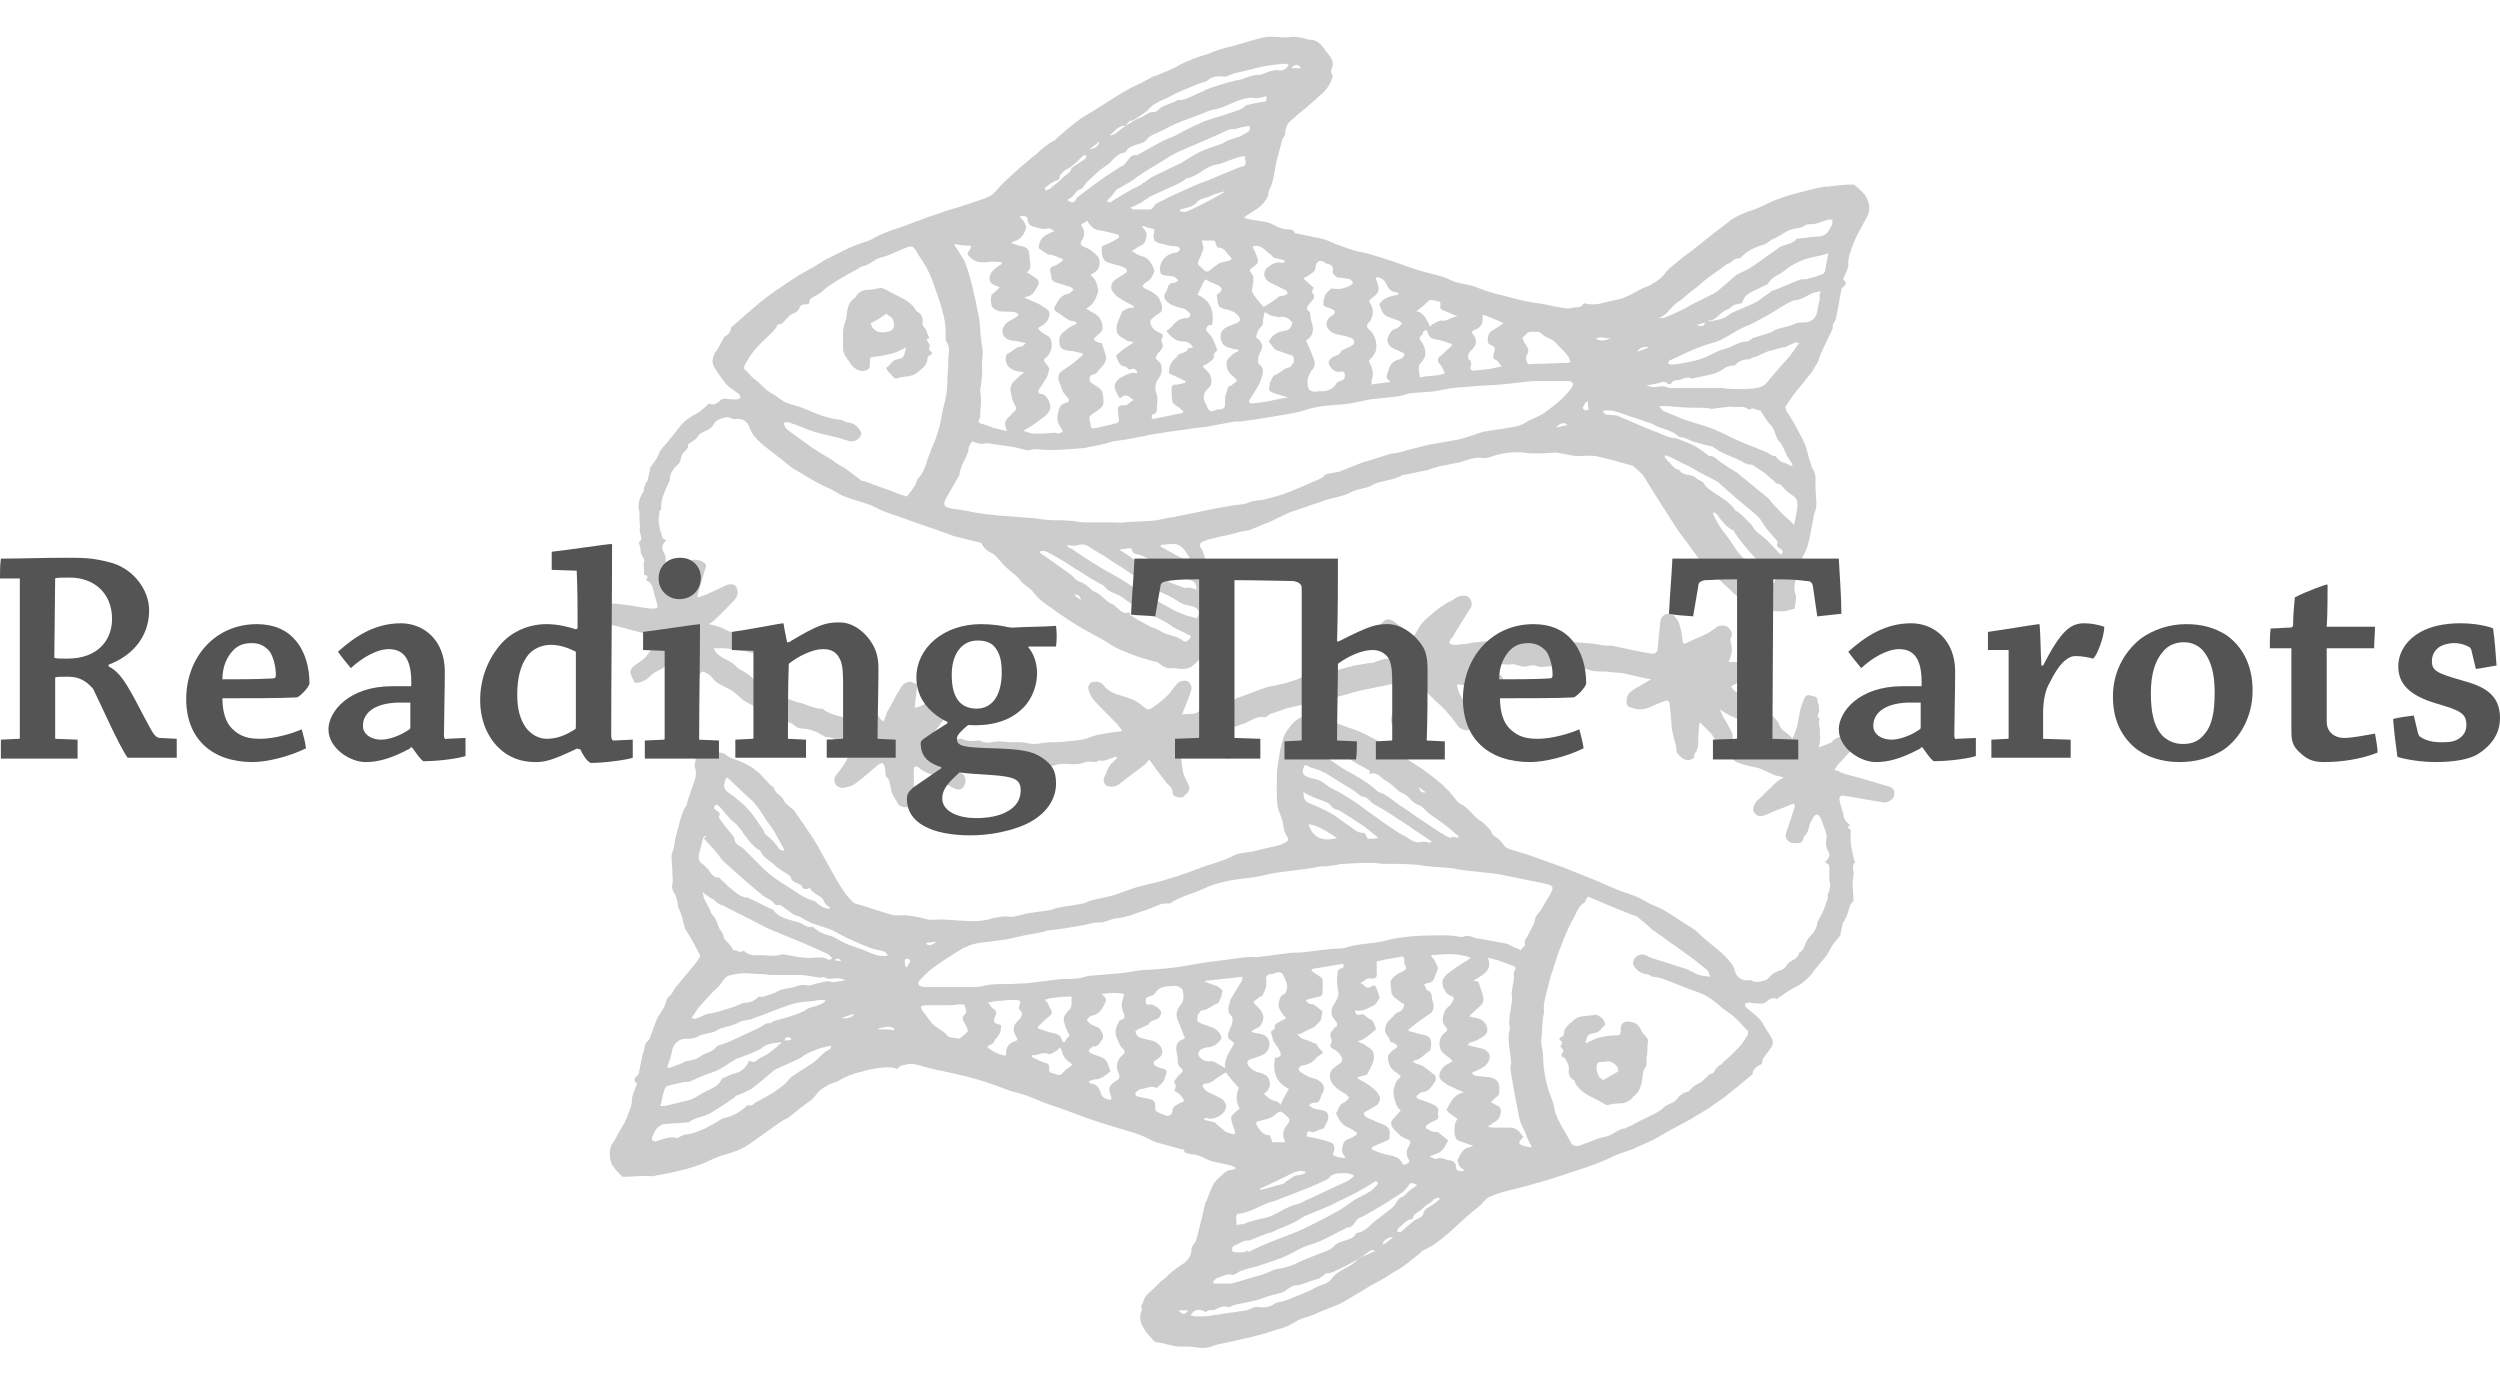 <?xml version="1.0" encoding="utf-8"?>
<!-- Generator: Adobe Illustrator 17.1.0, SVG Export Plug-In . SVG Version: 6.00 Build 0)  -->
<!DOCTYPE svg PUBLIC "-//W3C//DTD SVG 1.1//EN" "http://www.w3.org/Graphics/SVG/1.1/DTD/svg11.dtd">
<svg version="1.1" xmlns="http://www.w3.org/2000/svg" xmlns:xlink="http://www.w3.org/1999/xlink" x="0px" y="0px" width="290px"
	 height="160px" viewBox="0 0 290 160" enable-background="new 0 0 290 160" xml:space="preserve">
<g id="Layer_3">
	<g opacity="0.3">
		<path fill="#545454" d="M200.5,76.8c0.6,0,1.1,0,1.6,0c0.3,0,0.7-0.2,1-0.4c0.5-0.2,0.8-0.1,1.2,0.6c0.1,0.1-0.1,0.5-0.2,0.7
			c-0.5,0.7-1.3,0.9-2.1,1.3c-0.4,0.2-0.8,0.4-1.2,0.6c0.2,0.4,0.5,0.7,0.9,0.8c0.5,0.2,0.9,0.5,1.3,0.8c0.6,0.4,1.2,0.8,1.7,1.2
			c0.1,0.1,0.3,0,0.3,0c0.5,0.6,1.2,1.1,1.4,1.7c0.3,0.8,1.1,0.9,1.5,1.6c0.6-1.1,0.7-2.2,0.9-3.2c0.1-0.5,0.3-1,0.5-1.5
			c0.3-0.6,0.7-0.3,1.2-0.2c0.4,0.1,0.3,0.5,0.4,0.8c0.1,0.2,0.1,0.4,0.1,0.7c0,0.1,0.1,0.2,0,0.3c-0.2,0.3-0.2,0.6,0.1,0.8
			c0,0,0,0,0,0c-0.3,0.5,0.1,1,0,1.6c0,0.3,0.1,0.6,0,1c0,0.2-0.1,0.4-0.1,0.7c0.5-0.2,1-0.4,1.5-0.6c0,0,0,0,0,0
			c0.3-0.6,1-0.5,1.5-0.9c0.2-0.2,0.4-0.4,0.6-0.5c0.2-0.1,0.4-0.2,0.6-0.3c0.3-0.1,0.5,0,0.8-0.1c0.1,0.3,0.3,0.6,0.4,0.9
			c0.2,0.5-0.1,0.8-0.6,1.1c-0.5,0.3-1,0.7-1.4,1.1c-0.4,0.4-0.7,0.8-1.1,1.2c-0.2,0.2-0.3,0.4-0.5,0.7c0.4,0.1,0.7,0.3,1,0.4
			c0.9,0.3,1.9,0.5,2.8,0.8c0.8,0.2,1.6,0.5,2.4,0.7c0.7,0.2,0.8,0.5,0.7,1.1c0,0.4-0.7,0.8-1.1,0.8c-1-0.2-1.9-0.3-2.9-0.5
			c-0.6-0.1-1.2-0.2-1.8-0.3c-0.4-0.1-0.6,0.2-0.5,0.6c0.1,0.5,0.3,1,0.4,1.4c0.1,0.7,0.2,0.9,0.8,1.4c-0.1,0.1-0.2,0.2-0.3,0.3
			c0.1,0.1,0.3,0.1,0.3,0.2c0.1,0.1,0.1,0.3,0.1,0.4c-0.1,0.3,0,1.6,0.1,1.9c0.1,0.3,0.1,0.6,0.2,0.9c0,0.2,0.1,0.4,0.2,0.6
			c-0.3,0.3-0.3,0.6-0.2,1.1c0.1,0.4-0.1,0.8-0.1,1.2c0,0.7,0.1,1.4,0.1,2.1c0,0.1,0,0.2-0.1,0.2c0,0.1-0.1,0.2-0.2,0.2
			c-0.2,0.5-0.3,1-0.5,1.5c-0.1,0.2-0.2,0.4-0.3,0.6c0,0-0.1,0.1-0.1,0.1c-0.1,0.4-0.2,0.8-0.3,1.3c0,0.1,0,0.2-0.1,0.3
			c-0.4,0.5-0.8,0.9-1.1,1.5c-0.4,0.9-1.2,1.6-1.8,2.4c-0.3,0.5-0.8,1-1.3,1.4c-0.4,0.4-1,0.6-1.5,0.9c-0.5,0.3-1,0.7-1.6,1.1
			c-0.4-0.3-0.9,0-1.2,0.3c-0.4,0.3-0.7,0.2-1.1,0.2c-0.3,0-0.7-0.1-1-0.1c-0.1,0-0.4,0.1-0.4,0.2c0,0.1,0.1,0.3,0.2,0.4
			c0.5,0.4,1,0.8,1.5,1.3c0.3,0.3,0.5,0.7,0.7,1.1c0.3,0.4,0.6,0.9,0.8,1.3c0.2,0.5-0.2,1-0.5,1.4c-0.3,0.4-0.7,0.8-0.7,1.3
			c0,0.1-0.1,0.2-0.2,0.2c-0.5,0.2-0.9,0.6-0.9,1.1c-0.6,0.5-1.2,1-1.8,1.5c-0.5,0.4-1,0.8-1.5,1.2c-1,0.7-2.1,1.5-3.2,2.1
			c-0.9,0.6-1.8,1-2.7,1.5c-0.8,0.4-1.5,0.9-2.3,1.3c-0.8,0.4-1.6,0.7-2.4,1.1c-0.9,0.3-1.8,0.6-2.6,1c-1.7,0.8-3.4,1.3-5.2,1.9
			c-1.2,0.4-2.4,0.8-3.6,1.1c-0.9,0.3-1.8,0.5-2.6,0.7c-0.8,0.2-1.7,0.4-2.5,0.8c-0.4,0.1-0.6,0.4-0.9,0.7c-0.1,0.1-0.2,0.3-0.4,0.4
			c-0.7,0.6-1.5,1.2-2.2,1.9c-0.9,0.8-1.7,1.6-2.7,2.3c-0.5,0.4-1.1,0.7-1.7,1c-0.1,0-0.1,0.1-0.2,0.2c-0.5,0.4-1,0.8-1.5,1.2
			c-0.5,0.4-1.1,0.8-1.7,1.1c-0.3,0.2-0.6,0.4-0.9,0.6c-0.9,0.5-1.9,1-2.8,1.6c-0.7,0.4-1.5,0.9-2.2,1.3c-0.6,0.3-1.2,0.5-1.9,0.8
			c-0.6,0.2-1.1,0.5-1.7,0.7c-0.4,0.2-0.8,0.2-1.2,0.4c-0.5,0.2-0.9,0.5-1.3,0.7c-0.4,0.2-0.9,0.4-1.4,0.5c-0.6,0.2-1.2,0.4-1.9,0.6
			c-0.5,0.1-1.1,0.3-1.6,0.4c-0.6,0.1-1.2,0.3-1.8,0.4c-0.8,0.2-1.7,0.3-2.4,0.6c-1.1,0.4-2.1-0.1-3.2,0c-1.1,0.1-2.1-0.4-3.1-0.5
			c-0.1,0-0.2-0.1-0.3-0.1c-0.4-0.5-0.9-0.9-1.2-1.5c-0.4-0.6-0.6-1.3-0.3-2c0-0.1,0.1-0.2,0.1-0.2c-0.3-0.3,0-0.6,0.1-0.8
			c0.1-0.8,0.8-1.2,1.3-1.7c0.3-0.3,0.5-0.5,0.8-0.8c0.3-0.2,0.6-0.4,0.8-0.7c0.4-0.3,0.8-0.7,1.3-1c0.2-0.2,0.5-0.3,0.7-0.5
			c0.4-0.4,0.7-0.8,0.7-1.4c0-0.4,0.3-0.7,0.5-1c0.2-0.6,0.3-1.2,0.5-1.9c0.1-0.4,0.2-0.8,0.3-1.2c0.1-0.4,0.2-0.9,0.3-1.3
			c0-0.1,0.1-0.2,0.2-0.4c0.2-0.6,0.4-1.1,0.7-1.7c0.1-0.3,0.4-0.6,0.6-0.8c0.5-0.4,0.9-1,1.6-1c0.1,0,0.3-0.1,0.5-0.2
			c-0.3-0.1-0.4-0.3-0.6-0.3c-0.7-0.2-1.5-0.3-2.2-0.5c-0.5-0.1-0.9-0.4-1.4-0.6c-0.3-0.1-0.6-0.2-0.9-0.2c-0.4-0.1-0.8,0-1-0.5
			c0-0.1-0.2-0.1-0.3-0.1c-1-0.3-1.9-0.5-2.9-0.8c-0.5-0.2-1-0.5-1.5-0.7c-0.5-0.2-1-0.4-1.4-0.5c-1-0.3-2-0.6-3-0.9
			c-1.6-0.5-3.2-1.1-4.8-1.7c-1.2-0.4-2.4-0.8-3.5-1.3c-0.9-0.4-1.8-0.6-2.8-0.9c-0.6-0.2-1.3-0.5-1.9-0.7c-0.3-0.1-0.6-0.2-0.9-0.3
			c-1-0.3-1.9-0.6-2.9-0.8c-0.7-0.2-1.5-0.3-2.2-0.5c0,0-0.1,0-0.1,0c-0.9-0.2-1.8-0.4-2.7-0.7c-0.2,0-0.4-0.1-0.6-0.1
			c-0.4,0-0.8,0.1-1.2,0.2c-0.2,0-0.3,0.2-0.5,0.4c-0.7-0.3-1.5-0.2-2.3-0.1c-0.6,0.1-1.2,0.2-1.8,0.4c-0.9,0.2-1.8,0.5-2.6,1
			c-0.4,0.3-1,0.3-1.4,0.6c-0.6,0.3-1.1,0.7-1.5,1.3c-0.3,0.4-0.7,0.6-1.1,0.9c-0.6,0.5-1.3,1-1.9,1.5c-0.3,0.2-0.6,0.3-0.9,0.5
			c-1.3,0.9-2.5,1.8-3.8,2.7c-0.9,0.6-1.9,0.9-2.9,1.2c-0.8,0.2-1.5,0.6-2.2,0.9c-0.8,0.3-1.6,0.6-2.5,0.8c-1.1,0.3-2.2,0.5-3.3,0.7
			c-0.3,0.1-0.6,0-0.9,0c-0.9,0-1.8,0.1-2.6,0.1c-0.1,0-0.3,0-0.3-0.1c-0.4-0.4-0.8-0.8-1.1-1.3c-0.3-0.5-0.4-1.8,0-2.4
			c0.4-0.5,0.6-1.1,1-1.7c0.2-0.4,0.5-0.8,0.7-1.3c0.2-0.7,0.6-1.3,0.6-2.1c0-0.6,0.4-1.3,0.6-1.9c-0.4-0.3-0.4-0.6,0-0.9
			c0.1-0.1,0.2-0.2,0.2-0.3c0.2-0.9,0.3-1.8,0.6-2.7c0.1-0.4,0.1-0.8,0.5-1.1c0,0,0-0.1,0.1-0.1c0.3-0.8,0.6-1.6,0.9-2.4
			c0.2-0.4,0.5-0.8,0.8-1.3c0.1-0.1,0.1-0.3,0.2-0.5c0.1-0.4,0.2-0.7,0.5-0.9c0.3-0.2,0.4-0.7,0.7-1c0.7-0.8,1.3-1.6,2-2.4
			c0.3-0.3,0.5-0.7,0.8-1.1c0-0.1,0-0.3-0.1-0.4c-0.4-0.8-0.9-1.7-1.4-2.5c-0.3-0.4-0.4-0.9-0.5-1.4c-0.1-0.5-0.3-0.9-0.5-1.4
			c-0.1-0.3-0.1-0.7-0.2-1c-0.1-0.2-0.1-0.5-0.3-0.7c-0.2-0.4-0.3-0.7-0.2-1.1c0.1-0.3,0-0.6,0-1c0-0.7-0.1-1.5-0.1-2.2
			c0-0.4,0.3-0.8,0.3-1.2c0.1-0.8,0.3-1.5,0.5-2.2c0.2-0.8,0.4-1.6,0.8-2.3c0.2-0.2,0.2-0.5,0.3-0.8c0.2-0.5,0.3-1,0.5-1.5
			c0.3-0.8,0.6-1.5,0.3-2.3c-0.1-0.3,0.1-0.6,0.1-1c0-0.2,0-0.3,0.1-0.5c0.6-0.1,1.2-0.3,1.8-0.3c0.6,0.1,1.3,0,1.8,0.5
			c0.4,0.3,1,0.4,1.4,0.6c0.5,0.2,0.9,0.4,1.4,0.7c0.3,0.2,0.6,0.5,0.9,0.7c0.4,0.4,0.8,0.9,1.2,1.3c0.2,0.2,0.5,0.3,0.5,0.5
			c0.2,0.6,0.8,0.7,1.1,1.3c0.2,0.5,0.8,0.8,1.2,1.2c0.3,0.4,0.6,0.9,0.9,1.3c0.4,0.5,0.7,1.1,1.1,1.6c0.7,1.1,1.3,2.2,1.9,3.3
			c0.6,1.1,1.2,2.2,1.9,3.2c0.3,0.5,0.7,0.9,1.1,1.3c0,0,0.1,0.1,0.2,0.1c1.4,0.4,2.8,0.9,4.2,1.3c0.6,0.2,1.3,0,2,0.1
			c0.7,0.1,1.3,0.2,2,0.4c0.1,0,0.3,0.1,0.4,0.1c0.7,0,1.5-0.1,2.2,0c0.5,0,1.1,0.1,1.6,0.1c1.2,0.1,2.4,0.1,3.6-0.3
			c0.5-0.1,1-0.2,1.5-0.2c1,0.2,1.9-0.3,2.8-0.4c0.7-0.1,1.4-0.2,2.1-0.3c0.2,0,0.5-0.1,0.7-0.2c0.1,0,0.3-0.1,0.4-0.1
			c1-0.2,2-0.3,2.9-0.5c0,0,0.1,0,0.1,0c1-0.5,2.2-0.6,3.3-0.9c1-0.3,1.9-0.7,2.9-1c0.4-0.1,0.8-0.2,1.2-0.3
			c0.9-0.2,1.7-0.4,2.6-0.7c1.4-0.4,2.7-0.9,4-1.4c1.2-0.4,2.4-0.7,3.5-1.3c0.7-0.3,1.4-0.3,2-0.4c1.1-0.3,2.2-0.5,3.3-0.8
			c0.3-0.1,0.5-0.2,0.8-0.4c0.1,0,0.1-0.3,0.1-0.4c-0.4-0.5-0.5-1.1-0.6-1.8c-0.1-0.6-0.5-1.2-0.6-1.9c-0.1-0.7-0.1-1.5-0.1-2.2
			c0-0.8,0-1.7,0.1-2.5c0.1-0.6,0.2-1.2,0.3-1.8c0.2-0.7,0.3-1.5,0.7-2.1c0.6-0.9,1.3-1.8,2.5-1.9c0.4,0,0.9,0.1,1.3,0.1
			c0.6,0,1.1,0.2,1.5,0.6c0.3,0.2,0.7,0.2,1.1,0.4c0.6,0.2,1.1,0.4,1.7,0.6c0.8,0.3,1.5,0.7,2.3,1.1c0.5,0.3,0.9,0.6,1.4,0.9
			c1.1,0.7,2.2,1.3,3.2,2c0.7,0.4,1.3,0.9,2,1.4c0.2,0.2,0.4,0.3,0.6,0.5c0.9,0.7,1.6,1.5,2.2,2.3c0.2,0.2,0.4,0.4,0.7,0.5
			c0.8,0.5,1.2,1.3,2,1.8c0.4,0.2,0.7,0.6,1,0.9c0.1,0.1,0.2,0.2,0.2,0.2c0.1,0.4,0.3,0.6,0.6,0.8c0.4,0.2,0.7,0.6,1,1
			c0.1,0.2,0.4,0.3,0.6,0.4c0.7,0.2,1.3,0.4,2,0.6c1.4,0.5,2.8,1,4.2,1.5c1,0.4,2,0.8,3,1.2c1.3,0.5,2.5,1.1,3.8,1.6
			c0.6,0.2,1.2,0.4,1.7,0.6c0.7,0.3,1.4,0.8,2.2,1.1c1.5,0.6,2.8,1.7,4.2,2.5c0.5,0.3,0.9,0.7,1.3,1.1c0.6,0.5,1.2,1,1.8,1.5
			c0.5,0.4,1,0.9,1.4,1.4c0.3,0.3,0.5,0.8,0.6,1.2c0.2,0.6,0.8,1,1.5,0.9c0.1,0,0.2,0,0.3,0c0.6,0.4,1.2,0.1,1.7,0
			c0.3-0.1,0.5-0.5,0.8-0.7c0.2-0.2,0.5-0.3,0.8-0.4c0.4-0.1,0.7-0.3,0.9-0.7c0.2-0.3,0.6-0.5,1-0.7c0.1-0.1,0.2-0.3,0.3-0.4
			c0.1-0.1,0.1-0.3,0.1-0.3c0.5-0.2,0.6-0.7,0.8-1.2c0.1-0.2,0.2-0.3,0.3-0.5c0.5-0.5,0.9-1,1-1.7c0,0,0-0.1,0-0.1
			c0.3-0.6,0.7-1.2,0.9-1.9c0.1-0.4,0.4-0.8,0.3-1.3c0-0.1,0.1-0.3,0.2-0.4c0-0.3,0.1-0.5,0.1-0.8c0-0.2-0.1-0.3-0.1-0.5
			c0-0.4,0-0.8,0-1.2c0-0.6,0-0.6-0.5-0.9c0.3-0.3,0.7-0.7,0.4-1.2c-0.4-0.6-0.3-1.2-0.2-1.8c0-0.2-0.1-0.3-0.1-0.5
			c-0.2-0.5-0.4-1.1-0.6-1.6c-0.1-0.1-0.2-0.3-0.3-0.4c-0.1,0-0.3,0-0.4,0.1c-0.2,0.2-0.3,0.5-0.5,0.8c-0.2,0.5-0.2,1.2-0.7,1.6
			c-0.1,0-0.1,0.2-0.1,0.3c-0.1,0.3-0.3,0.5-0.7,0.5c-0.4,0-0.8,0.1-1.2-0.4c-0.2-0.3-0.2-0.5-0.1-0.8c0.3-1,0.7-2,1-3.1
			c0,0,0-0.1-0.1-0.3c-0.6,0.2-1.2,0.5-1.8,0.7c-0.6,0.2-1.1,0.5-1.7,0.7c-0.6,0.2-0.9,0-1.2-0.5c-0.1-0.3,0.1-0.9,0.4-1.2
			c0.8-0.7,1.5-1.5,2.3-2.2c0.2-0.2,0.4-0.3,0.8-0.5c-0.5-0.2-1-0.2-1.3-0.4c-0.5-0.2-1-0.5-1.6-0.7c-0.8-0.2-1.5-0.3-2.3-0.6
			c-0.4-0.1-0.7-0.4-0.9-0.7c-0.3-0.4-0.2-0.8,0.1-1.1c0.4-0.4,0.8-0.1,1.3,0c0.3,0.1,0.6,0.2,0.9,0.2c0.8,0.2,1.7,0.3,2.6,0.4
			c-0.4-0.4-0.8-0.7-1.2-1c-0.2-0.1-0.3-0.3-0.4-0.5c-0.2-0.4-0.5-0.9-0.9-1.1c-0.2-0.1-0.4-0.3-0.6-0.5c-0.2-0.1-0.3-0.2-0.5-0.3
			c-0.1,0-0.1,0-0.2-0.1c-0.2-0.4-0.6-0.5-1-0.7c-0.5-0.2-0.9-0.5-1.4-0.8c0.1,0.2,0.2,0.5,0.3,0.7c0.4,0.7,0.8,1.3,1.1,2
			c0.3,0.6-0.2,1.6-0.8,1.7c-0.2,0-0.5-0.1-0.6-0.2c-0.4-0.4-0.7-1-1-1.4c-0.4-0.4-0.8-0.8-1.2-1.2c-0.1,0-0.1,0-0.2,0
			c0,0.6-0.1,1.2-0.1,1.8c0,0.6,0,1.2-0.4,1.7c-0.1,0.1-0.1,0.3-0.1,0.5c-0.8,0.6-1.4,0.1-1.9-0.5c-0.2-0.2-0.1-0.6-0.2-0.9
			c-0.1-0.5-0.3-1-0.4-1.6c-0.1-0.3-0.1-0.6-0.1-0.9c-0.1-0.7-0.1-1.4-0.2-2.1c0-0.6-0.2-0.8-0.8-0.5c-0.6,0.2-1.2,0.5-1.7,0.7
			c-0.7,0.3-1.5,0.2-2.2-0.1c-0.4-0.2-0.3-0.6-0.3-0.9c0-0.3,0.2-0.7,0.5-0.9c0.5-0.4,1.2-0.7,1.8-1.1c0.2-0.1,0.3-0.2,0.5-0.3
			c-1.2-0.2-2.2-0.5-3.2-0.7c-0.7-0.1-1.4-0.1-2-0.2c-0.6,0-1.2,0-1.7-0.1c-1.4-0.5-2.8-0.4-4.3-0.6c-0.2,0-0.4,0.1-0.6,0.1
			c-0.5,0-1,0.2-1.6-0.1c-0.3-0.1-0.6,0-1,0.1c-0.4,0.1-0.9-0.1-1.3-0.2c-0.1,0-0.2-0.1-0.2-0.1c-0.8,0.3-1.8-0.3-2.6,0.4
			c-0.1,0.1-0.3,0-0.4,0c-0.2,0-0.4-0.1-0.6-0.1c0,0,0,0.1,0,0.1c0.1,0.1,0.1,0.2,0.2,0.2c0.6,0.3,1.2,0.5,1.8,0.7
			c0.3,0.1,0.5,0.7,0.3,0.9c-0.5,0.7-1.2,0.9-2,0.7c-0.3-0.1-0.7,0-1-0.1c-0.7-0.1-1.3-0.2-1.9-0.4c-0.1,0-0.2,0-0.4,0
			c0.1,0.8,0.5,1.5,1,2.2c0.4,0.6,0.8,1.2,1.1,1.9c0.2,0.3-0.4,1.1-0.8,1.2c-0.3,0.1-1-0.2-1.2-0.5c-0.3-0.4-0.6-0.9-1-1.3
			c-0.5-0.6-1.1-1.2-1.7-1.7c-0.3-0.3-0.7-0.7-1-1.1c-0.3,0.4-0.8,0.4-0.7,1c0,0,0,0.1,0,0.1c-0.6,0.3-0.6,1-1,1.5
			c-0.1,0.1-0.1,0.2-0.1,0.3c0,0.7-0.5,1-0.9,1.2c-0.3,0.2-0.9,0.2-1.1,0c-0.2-0.1-0.3-0.7-0.2-1c0.1-0.6,0.5-1.1,0.7-1.7
			c0.2-0.4,0.3-0.8,0.4-1.2c0.1-0.3,0.3-0.6,0.4-0.9c0.1-0.1,0-0.3,0-0.5c-0.1,0-0.3,0-0.4,0.1c-0.1,0-0.2,0.1-0.3,0.2
			c-1.5,0.3-2.9,0.6-4.4,0.9c-0.9,0.2-1.7,0.5-2.6,0.7c-0.4,0.1-0.8,0.1-1.2,0.2c-0.4,0.1-0.8,0.2-1.2,0.3c-0.5,0.1-1,0.2-1.5,0.4
			c-0.6,0.1-1.2,0.3-1.8,0.4c-0.7,0.2-1.4,0.5-2.1,0.7c-0.1,0-0.2,0.1-0.3,0.2c-0.1,0.1-0.3,0.2-0.4,0.2c-0.9-0.2-1.6,0.4-2.3,0.7
			c-0.6,0.2-1.2,0.4-1.8,0.6c-0.1,0-0.2,0.1-0.2,0.1c-0.2,0.3-0.5,0.3-0.8,0.4c-0.3,0.1-0.5,0.2-0.7,0.4c0.7,0.4,1.4,0.9,2.2,0.9
			c0.4,0,0.5,0.1,0.4,0.5c-0.1,1.1-0.8,1.5-1.8,1c-0.1,0-0.2-0.1-0.3-0.1c-1-0.1-2-0.1-3.1-0.2c-0.3,0-0.6-0.1-0.9-0.2
			c-0.3-0.1-0.4,0.1-0.4,0.3c0,0.6,0.1,1.2,0.2,1.8c0.1,0.6,0.4,1.1,0.7,1.7c0.1,0.3,0.1,0.6-0.2,0.9c-0.3,0.2-0.4,0.6-0.9,0.5
			c-0.4-0.1-0.8-0.1-0.8-0.7c0-0.4-0.4-0.7-0.7-1c-0.7-0.9-1.3-1.7-2-2.7c-0.1,0.2-0.3,0.3-0.4,0.5c-1,0.8-2,1.5-3,2.3
			c-0.5,0.4-0.9,0.4-1.4,0.3c-0.4-0.1-0.6-0.7-0.4-1.1c0.2-0.3,0.3-0.7,0.5-1.1c0.1-0.1,0.2-0.3,0.3-0.4c0.2-0.2,0.5-0.5,0.7-0.7
			c0,0,0-0.1-0.1-0.1c-0.1,0-0.3,0-0.4,0.1c-0.5,0.1-1,0.5-1.6,0.3c-0.5,0.4-1.1,0-1.6,0.2c-0.9,0.4-1.7,0.2-2.6,0.2
			c-0.5,0-1,0.2-1.5,0.3c-0.6,0.1-1.1,0.5-1.7,0.3c-0.6-0.1-1.2-0.3-1.7-0.2c-0.7,0.1-1.3-0.2-2-0.2c-0.5-0.1-1,0.1-1.5,0.1
			c-0.2,0-0.5,0-0.7-0.1c-0.4-0.1-0.8-0.2-1.2,0c-0.1,0.1-0.3,0-0.5,0c-0.5-0.1-1-0.2-1.5-0.3c-0.3-0.1-0.6-0.2-1-0.3
			c-0.1,0-0.2,0-0.4-0.1c0,0,0,0.1,0,0.1c0.1,0.1,0.3,0.2,0.4,0.3c0.6,0.5,1.2,1,1.8,1.4c0.2,0.2,0.3,0.9,0,1.3
			c-0.2,0.4-0.6,0.5-1,0.3c-0.5-0.2-0.9-0.5-1.3-0.7c-0.6-0.4-1.1-0.9-1.8-1.1c-0.4-0.1-0.8-0.4-1.2-0.7c-0.3-0.2-0.4-0.1-0.5,0.2
			c0,0.3,0,0.6,0,0.9c0,0.5,0,1,0,1.5c0,0.2,0.1,0.4,0.1,0.6c0,0.5-0.3,0.9-0.6,1.3c-0.2,0.3-1.1,0.1-1.3-0.2
			c-0.2-0.4-0.5-0.8-0.7-1.2c-0.1-0.2-0.1-0.5-0.2-0.8c-0.1-0.4-0.1-0.9-0.5-1.2c-0.1-0.1,0-0.2-0.1-0.3c0-0.3,0-0.6-0.1-0.9
			c-0.1-0.4-0.3-0.5-0.7-0.2c-0.9,0.7-1.7,1.5-2.7,2.2c-0.4,0.3-0.9,0.4-1.4,0.5c-0.2,0-0.6-0.1-0.8-0.3c-0.3-0.4-0.3-0.8,0-1.2
			c0.6-0.7,1.1-1.5,1.5-2.3c0.2-0.4,0.3-0.8,0.5-1.2c0,0,0,0,0,0c-0.9,0.1-1.6-0.5-2.5-0.8c-0.2-0.1-0.4-0.1-0.6-0.1
			c-0.1,0-0.2,0-0.3-0.1c-0.8-0.5-1.7-0.9-2.7-0.9c-0.4,0-0.8-0.4-1.1-0.6c-0.1,0-0.1-0.1-0.2-0.1c-0.7,0.2-1.2-0.4-1.8-0.7
			c-0.6-0.2-1.3-0.3-1.8-0.8c-0.4-0.4-1-0.6-1.5-0.9c-0.4-0.2-0.7-0.6-1.1-0.9c-0.3-0.2-0.6-0.5-0.9-0.6c-0.7-0.4-1.4-0.6-1.9-1.3
			c-0.2-0.3-0.6-0.5-1-0.7c-0.1,0-0.2,0.1-0.3,0.1c-0.1,0.2-0.2,0.4-0.2,0.6c-0.2,0.9-0.2,1.8-0.4,2.8c-0.1,0.3-0.3,0.8-0.5,0.9
			c-0.3,0.1-0.7,0-1-0.1c-0.2-0.1-0.2-0.5-0.3-0.7c0-0.1,0-0.3,0-0.4c-0.2-0.3-0.3-0.5-0.1-0.8c0,0,0-0.1,0-0.1
			c-0.5-0.5-0.1-1.1-0.3-1.7c-0.2-0.6,0-1.3,0-1.9c-0.4,0.2-0.7,0.3-1.1,0.5c-0.2,0.1-0.4,0.4-0.7,0.5c-0.3,0.2-0.6,0.3-0.9,0.5
			c-0.3,0.2-0.5,0.5-0.8,0.7c-0.2,0.1-0.4,0.2-0.6,0.3c-0.2,0.1-0.5,0.1-0.8,0.1c-0.1-0.3-0.3-0.6-0.4-0.9c-0.2-0.4,0-0.8,0.4-1.1
			c0.4-0.3,0.9-0.6,1.2-0.9c0.6-0.7,1.1-1.4,1.7-2.3c-0.4-0.1-0.7-0.3-1.1-0.4c-0.9-0.2-1.8-0.4-2.8-0.7c-0.8-0.2-1.6-0.4-2.4-0.6
			C70,71.7,70,71.4,70,70.8c0-0.4,0.7-0.8,1.1-0.8c1,0.1,2,0.2,3,0.4c0.6,0.1,1.2,0.2,1.7,0.2c0.1,0,0.3,0,0.4-0.1
			c0.1-0.1,0.1-0.3,0-0.5c-0.1-0.5-0.3-1-0.4-1.5c-0.1-0.5-0.3-1-0.9-1.2c0.3-0.3,0.3-0.5-0.1-0.6c-0.1,0-0.1-0.2-0.1-0.3
			c0-0.2,0-0.5,0-0.7c0-0.1-0.1-0.2-0.1-0.2c0.3-0.5,0-0.8-0.2-1.2c-0.1-0.2-0.1-0.4-0.1-0.7c-0.1-0.2-0.1-0.4-0.2-0.7
			c0.6-0.4,0.1-0.9,0.1-1.4c0.1-0.6-0.1-1.3,0-2c0-0.1-0.1-0.3-0.1-0.4c-0.1-0.7,0.1-1.4,0.5-2c0.1-0.1,0.1-0.3,0.1-0.5
			c0.1-0.3,0.2-0.5,0.3-0.7c0,0,0.1-0.1,0.1-0.1c0.1-0.4,0.2-0.9,0.3-1.3c0-0.1,0-0.1,0-0.2c0.3-0.5,0.8-1,1-1.6
			c0.2-0.6,0.7-1,1.1-1.5c0.4-0.5,0.8-1,1.2-1.5c0.6-0.9,1.5-1.4,2.4-1.9c0.4-0.3,0.8-0.7,1.2-1c0.4,0.3,0.9,0,1.2-0.3
			c0.4-0.4,0.7-0.2,1.1-0.2c0.3,0,0.7,0.1,1,0c0.1,0,0.3-0.2,0.3-0.2c0-0.1-0.1-0.3-0.2-0.4c-0.5-0.4-1.1-0.7-1.5-1.2
			c-0.5-0.6-1-1.3-1.4-2c-0.3-0.5-0.1-1.3,0.3-1.8c0.3-0.4,0.5-0.9,0.9-1.6c0.3-0.2,0.8-0.5,0.8-1.1c0.6-0.5,1.1-1,1.7-1.5
			c0.5-0.4,0.9-0.8,1.4-1.2c0.7-0.6,1.4-1.1,2.1-1.6c1.2-0.8,2.3-1.6,3.6-2.3c0.8-0.4,1.5-0.9,2.2-1.3c0.8-0.4,1.6-0.8,2.4-1.2
			c0.8-0.4,1.7-0.7,2.6-1c0.5-0.2,0.9-0.5,1.4-0.7c0.7-0.3,1.4-0.6,2.2-0.8c1.6-0.6,3.1-1.2,4.7-1.7c1-0.4,2-0.6,3.1-1
			c0.8-0.3,1.7-0.5,2.5-0.9c0.3-0.1,0.6-0.4,0.8-0.6c0.2-0.2,0.4-0.5,0.6-0.7c0.6-0.6,1.2-1.1,1.7-1.6c0.3-0.2,0.5-0.5,0.8-0.7
			c0.4-0.3,0.8-0.7,1.2-1c0.1-0.1,0.3-0.2,0.4-0.3c0.6-0.6,1.3-1.2,2.1-1.6c0.1,0,0.1-0.1,0.2-0.2c0.5-0.4,0.9-0.8,1.4-1.2
			c0.5-0.4,1.1-0.9,1.7-1.3c0.3-0.2,0.7-0.4,1-0.6c1.5-0.9,2.9-1.9,4.4-2.7c0.5-0.3,1.1-0.5,1.6-0.8c0.4-0.2,0.7-0.4,1.1-0.6
			c0.2-0.1,0.4-0.1,0.6-0.2c0.9-0.4,1.8-0.7,2.6-1.2c1-0.5,2-0.9,3.1-1.2c0.5-0.2,1-0.4,1.6-0.6c0.6-0.2,1.3-0.3,1.9-0.5
			c1.1-0.3,2.2-0.7,3.3-0.9c0.5-0.1,1,0,1.5,0c0.4,0,0.9,0.1,1.3,0c0.8-0.1,1.5,0.1,2.2,0.3c0,0,0.1,0,0.1,0c1.2,0,1.6,1,2.2,1.7
			c0.3,0.4,0.7,0.9,0.4,1.6c-0.1,0.2-0.2,0.6,0.1,0.8c0,0,0,0.1,0,0.1c-0.2,0.9-0.7,1.6-1.4,2.2c-0.3,0.2-0.5,0.5-0.8,0.7
			c-0.3,0.3-0.6,0.5-0.9,0.8c-0.4,0.3-0.7,0.6-1.1,0.9c-0.1,0.1-0.2,0.2-0.3,0.3c-0.6,0.4-1,0.9-1,1.7c0,0.3-0.3,0.6-0.4,0.9
			c-0.2,0.9-0.5,1.8-0.7,2.8c-0.2,1-0.3,2.1-0.8,3c-0.1,0.2,0,0.5-0.2,0.8c-0.3,0.6-0.7,1-1.3,1.4c-0.5,0.3-0.9,0.6-1.4,0.9
			c0.2,0.1,0.3,0.2,0.5,0.2c0.7,0.2,1.5,0.2,2.2,0.4c0.5,0.1,0.9,0.4,1.4,0.6c0.3,0.1,0.6,0.2,0.9,0.2c0.4,0,0.7,0,0.9,0.4
			c0,0.1,0.2,0.1,0.3,0.1c1,0.2,1.9,0.4,2.9,0.6c0.5,0.1,1,0.4,1.5,0.6c0.6,0.2,1.1,0.4,1.7,0.6c0.5,0.2,1.1,0.3,1.6,0.4
			c0.4,0.1,0.8,0.2,1.1,0.3c1.4,0.4,2.8,0.9,4.2,1.4c1.1,0.4,2.3,0.7,3.5,1c0.3,0.1,0.6,0.2,0.9,0.3c0.8,0.5,1.8,0.6,2.7,0.8
			c0.7,0.2,1.3,0.5,2,0.7c0.3,0.1,0.7,0.2,1,0.3c0.9,0.2,1.9,0.5,2.8,0.7c0.7,0.2,1.5,0.3,2.2,0.4c0,0,0.1,0,0.1,0
			c0.9,0.2,1.8,0.4,2.6,0.5c0.4,0.1,0.8,0.1,1.1,0c0.4-0.1,1,0.1,1.3-0.5c0,0,0.1,0,0.2,0c0.8,0.2,1.5,0.1,2.2-0.1
			c0.7-0.2,1.4-0.3,2.1-0.5c0.8-0.3,1.5-0.7,2.2-1.1c0.4-0.2,0.9-0.3,1.3-0.6c0.6-0.3,1.2-0.8,1.6-1.4c0.3-0.4,0.7-0.6,1-0.9
			c0.6-0.5,1.2-1,1.8-1.4c0.3-0.2,0.6-0.5,0.9-0.7c1.2-1,2.5-2,3.7-2.9c0.8-0.6,1.8-1,2.8-1.3c0.8-0.3,1.5-0.7,2.2-1
			c0.8-0.3,1.6-0.6,2.4-0.8c1.1-0.3,2.2-0.6,3.3-0.8c0.3-0.1,0.7,0,1-0.1c0.8-0.1,1.7-0.2,2.5-0.2c0.1,0,0.2,0,0.3,0.1
			c0.4,0.4,1,0.8,1.3,1.4c0.4,0.7,0.5,1.6,0,2.4c-0.6,1.1-1.2,2.1-1.6,3.2c-0.2,0.6-0.5,1.2-0.5,2c0.1,0.6-0.4,1.3-0.6,1.9
			c0.4,0.3,0.4,0.6,0,0.9c-0.1,0.1-0.2,0.2-0.2,0.3c-0.2,0.9-0.3,1.8-0.5,2.7c-0.1,0.4-0.1,0.8-0.4,1.2c-0.1,0.1-0.1,0.2-0.1,0.3
			c0,0.1,0,0.2,0,0.3c-0.3,0.7-0.7,1.4-1,2.1c-0.3,0.6-0.5,1.1-0.7,1.7c-0.1,0.3-0.3,0.5-0.4,0.7c-0.2,0.4-0.4,0.7-0.7,1
			c-0.6,0.8-1.3,1.6-1.9,2.4c-0.3,0.4-0.5,0.8-0.8,1.2c0,0.1,0.1,0.3,0.1,0.4c0.5,0.8,1,1.6,1.4,2.4c0.3,0.6,0.7,1.2,0.9,1.9
			c0.2,0.6,0.3,1.2,0.5,1.7c0.1,0.3,0.1,0.6,0.3,0.8c0.2,0.4,0.3,0.7,0.3,1.1c0,0.3,0,0.6,0,0.9c0,0.7,0.1,1.5,0.1,2.2
			c0,0.4-0.2,0.8-0.3,1.2c-0.1,0.7-0.3,1.5-0.4,2.2c-0.2,0.8-0.3,1.6-0.8,2.4c-0.1,0.2-0.2,0.5-0.2,0.8c-0.1,0.5-0.3,1-0.5,1.5
			c-0.3,0.8-0.5,1.5-0.2,2.3c0.1,0.2,0,0.5,0,0.8c0,0.2-0.1,0.4-0.1,0.8c-0.5,0.1-1.2,0.4-1.8,0.3c-0.6,0-1.2,0-1.8-0.4
			c-0.4-0.3-1-0.4-1.5-0.6c-0.5-0.2-0.9-0.3-1.3-0.6c-0.4-0.2-0.8-0.5-1.1-0.9c-0.6-0.5-1.1-1-1.6-1.5c-0.3-0.2-0.5-0.5-0.8-0.7
			c0,0,0,0,0,0c-0.1-0.8-1-1-1.4-1.6c-0.3-0.5-0.7-0.9-1-1.4c-0.4-0.5-0.8-1.1-1.2-1.6c-0.7-1-1.3-2.1-2-3.1c-0.7-1.1-1.3-2.1-2-3.2
			c-0.3-0.5-0.8-0.8-1.2-1.2c0,0-0.1-0.1-0.2-0.1c-1.4-0.4-2.8-0.8-4.2-1.1c-0.6-0.1-1.3,0-2,0c-0.7,0-1.3-0.2-2-0.3
			c-0.2,0-0.3-0.1-0.5-0.1c-0.7,0-1.5,0.1-2.2,0.1c-0.5,0-1,0-1.6-0.1c-1.2-0.1-2.4,0-3.6,0.4c-0.5,0.2-1,0.3-1.4,0.2
			c-1-0.1-1.8,0.4-2.8,0.6c-0.7,0.1-1.4,0.3-2.1,0.4c-0.2,0.1-0.4,0.1-0.7,0.2c-0.2,0.1-0.3,0.1-0.5,0.2c-1,0.2-1.9,0.4-2.9,0.6
			c0,0-0.1,0-0.1,0c-1,0.6-2.1,0.6-3.2,1c-0.3,0.1-0.5,0.3-0.8,0.4c-0.7,0.2-1.5,0.3-2.2,0.7c-0.8,0.4-1.8,0.5-2.7,0.8
			c-1.2,0.4-2.3,0.8-3.5,1.2c-0.7,0.2-1.3,0.5-1.9,0.8c-0.6,0.3-1.2,0.6-1.8,0.8c-0.2,0.1-0.5,0.2-0.7,0.3c-0.3,0.1-0.7,0.3-1,0.4
			c-0.4,0.1-0.8,0.1-1.1,0.2c-0.7,0.2-1.4,0.4-2.1,0.5c-0.5,0.1-1,0.3-1.6,0.4c-0.3,0.1-0.6,0.2-0.8,0.4c-0.1,0-0.1,0.3-0.1,0.4
			c0.4,0.5,0.5,1.1,0.7,1.8c0.1,0.6,0.5,1.2,0.6,1.8c0.1,0.7,0.1,1.4,0.1,2.2c0,0.8,0,1.6,0,2.4c0,0.7-0.2,1.3-0.3,1.9
			c0,0.3-0.2,0.6-0.2,0.9c-0.1,1.2-0.8,2-1.6,2.7c-0.4,0.4-0.9,0.5-1.4,0.5c-0.4,0-0.7-0.1-1.1-0.1c-0.7,0.1-1.1-0.2-1.6-0.6
			c-0.3-0.2-0.7-0.2-1-0.3c-0.5-0.2-1.1-0.3-1.6-0.5c-0.8-0.3-1.6-0.6-2.4-1c-0.7-0.4-1.4-0.9-2.2-1.3c-0.9-0.5-1.9-1-2.8-1.6
			c-0.6-0.4-1.2-0.8-1.8-1.2c-0.6-0.5-1.3-0.9-1.9-1.4c-0.4-0.3-0.7-0.8-1-1.1c-0.4-0.4-0.8-0.6-1.2-1c-0.1-0.1-0.2-0.3-0.3-0.4
			c-0.5-0.5-1.1-0.9-1.6-1.4c-0.4-0.4-0.7-0.8-1-1.1c-0.1-0.1-0.2-0.2-0.3-0.3c-0.6-0.3-1.1-0.6-1.4-1.2c-0.1-0.1-0.2-0.2-0.3-0.2
			c-1-0.2-2-0.5-2.9-0.7c-0.3-0.1-0.6-0.2-0.8-0.3c-1.4-0.5-2.9-1-4.3-1.5c-1-0.4-2.1-0.7-3.1-1.1c-0.5-0.2-1-0.5-1.5-0.7
			c-1-0.4-2-0.6-3-1c-0.6-0.2-1.1-0.6-1.7-0.9c-1.5-0.6-2.8-1.5-4.2-2.3c-0.5-0.3-0.9-0.7-1.3-1c-0.6-0.5-1.2-0.9-1.8-1.4
			c-0.5-0.4-1-0.8-1.4-1.3c-0.3-0.3-0.5-0.7-0.7-1.2c-0.2-0.6-0.8-1-1.5-0.9c-0.1,0-0.3,0-0.4,0c-0.6-0.4-1.2-0.1-1.7,0.1
			c-0.3,0.1-0.5,0.5-0.7,0.8c-0.2,0.2-0.5,0.4-0.8,0.5c-0.4,0.2-0.7,0.3-0.9,0.7c-0.2,0.3-0.6,0.5-0.9,0.7c-0.1,0.1-0.2,0.1-0.2,0.2
			c0.1,0.5-0.4,0.7-0.6,1c-0.2,0.3-0.2,0.6-0.3,0.9c-0.1,0.2-0.1,0.3-0.3,0.4c-0.5,0.5-0.9,1-0.9,1.7c0,0,0,0.1,0,0.1
			c-0.3,0.6-0.6,1.3-0.8,1.9c-0.2,0.5-0.2,1-0.2,1.5c-0.1,0.1-0.2,0.2-0.3,0.3c0,0,0.1,0,0.1,0c0,0.3-0.1,0.5-0.1,0.8
			c0,0.5,0.1,0.9,0.2,1.4c0,0.1,0.1,0.1,0.1,0.2c0.1,0.6,0.1,0.6,0.6,0.9c-0.6,0.5-0.6,0.9-0.2,1.6c0.2,0.3,0.1,0.9,0.1,1.3
			c0,0.2,0.1,0.4,0.2,0.6c0.2,0.5,0.4,1.1,0.6,1.6c0.1,0.1,0.2,0.3,0.3,0.4c0.1,0,0.3,0,0.4-0.1c0.2-0.4,0.3-0.7,0.5-1.1
			c0.3-0.6,0.5-1.2,0.8-1.8c0-0.1,0.1-0.1,0.2-0.2c0.4-0.2,1.2,0,1.5,0.3c0.3,0.2,0.2,0.5,0.1,0.7c-0.3,1-0.6,2.1-0.9,3.1
			c0,0,0,0.1,0.1,0.2c0.5-0.2,0.9-0.3,1.3-0.5c0.6-0.3,1.3-0.6,1.9-0.9c0.5-0.2,1-0.2,1.2,0.2c0.3,0.5,0.2,1-0.2,1.5
			c-0.7,0.7-1.4,1.5-2.2,2.2c-0.2,0.2-0.4,0.4-0.8,0.6c0.4,0.1,0.6,0.1,0.8,0.2c0.3,0.1,0.6,0.1,0.9,0.3c0.8,0.5,1.7,0.6,2.7,0.8
			c0.5,0.1,1.1,0.3,1.6,0.6c0.3,0.2,0.5,0.5,0.4,0.9c-0.2,0.7-0.6,0.8-1.5,0.5c-0.4-0.1-0.7-0.2-1.1-0.2c-0.7-0.1-1.4-0.3-2.1-0.3
			c-0.3,0-0.7,0-1.1,0c0.2,0.6,0.7,0.9,1.2,1.2c0.2,0.1,0.4,0.2,0.6,0.3c0.4,0.2,0.7,0.5,1,0.8c0.3,0.2,0.7,0.4,1,0.6
			c0.1,0.1,0.2,0.1,0.3,0.2c0.4,0.3,0.7,0.7,1,0.9c1.2,0.7,2.4,1.3,3.6,1.9c0.5,0.2,1.1,0.4,1.6,0.5c0.5,0.2,1,0.4,1.5,0.5
			c0.2,0.1,0.4,0.1,0.6,0.1c0.1,0,0.2,0,0.2,0c0.7,0.6,1.6,0.8,2.5,1c0.3,0.1,0.5,0.2,0.8,0.3c0.2,0.1,0.3,0.1,0.6,0.2
			c-0.1-0.3-0.1-0.5-0.2-0.7c-0.2-0.6-0.5-1.1-0.6-1.6c-0.1-0.4-0.1-0.8-0.1-1.2c0-0.2,0.2-0.4,0.4-0.5c0.6-0.4,1.2-0.1,1.4,0.6
			c0.1,0.4,0.3,0.8,0.5,1.1c0.4,0.6,0.8,1.2,1.3,1.8c0.1,0.2,0.2,0.3,0.5,0.5c0.2-0.5,0.3-0.8,0.4-1.1c0.1-0.2,0.3-0.5,0.4-0.7
			c0.4-0.8,0.8-1.5,1.3-2.3c0.2-0.3,0.8-0.6,1.1-0.5c0.3,0.1,0.5,0.2,0.7,0.3c-0.1,0.9-0.2,1.7-0.3,2.7c0.3-0.1,0.5-0.1,0.7-0.2
			c0.6-0.3,1.3-0.6,1.8-1.1c0.3-0.3,0.6-0.5,1.1-0.5c0.7-0.1,1,0.3,1.1,1c0.1,0.5-0.4,0.7-0.6,1.1c-0.2,0.5-0.6,0.9-0.9,1.3
			c-0.3,0.4-0.6,0.8-0.9,1.2c-0.1,0.1-0.1,0.2-0.1,0.3c0.6,0.2,1.1,0.4,1.6,0.5c0.5,0.1,0.9,0,1.4,0c0.1,0,0.2,0,0.3,0
			c0.6,0.3,1.2,0.3,1.9,0.2c0.1,0,0.1,0,0.2,0c0.7,0.5,1.4,0.1,2.2,0.1c0.5,0,1,0.1,1.5,0.1c0.3,0,0.7,0,1,0c0.5,0,1,0.2,1.5,0.2
			c0.7,0,1.3-0.2,2-0.2c0.6,0,1.2,0,1.8-0.1c0.9-0.1,1.9-0.1,2.8-0.5c0.5-0.2,1-0.3,1.6-0.4c0.6-0.1,1.3-0.2,2.1-0.3
			c-0.3-0.4-0.5-0.7-0.8-1c-0.9-0.9-1.8-1.8-2.6-2.7c-0.2-0.3-0.4-0.6-0.5-1c-0.2-0.5,0.1-1,0.6-1c0.5-0.1,0.9,0.1,1.2,0.5
			c0.5,0.6,1.2,0.9,2,1.1c0.5,0.2,1.1,0.3,1.6,0.6c0.4,0.2,0.7,0.5,1.1,0.8c0.3,0.3,0.7,0.2,1-0.1c0.6-0.4,1.2-0.9,1.7-1.4
			c0.3-0.3,0.6-0.8,0.9-1.1c0.3-0.5,0.8-0.6,1.3-0.5c0.3,0.1,0.6,0.6,0.5,1c-0.3,1-0.7,1.9-1.1,2.9c0.7-0.2,1.4,0.1,2-0.4
			c0.2-0.1,0.4-0.2,0.6-0.2c0.6,0,1-0.4,1.6-0.6c0.7-0.2,1.5-0.1,2.1-0.7c0.1-0.1,0.4-0.1,0.6-0.2c0.8-0.3,1.6-0.6,2.4-0.9
			c0.5-0.2,1-0.3,1.6-0.4c0.4-0.1,0.9-0.2,1.3-0.3c0.5-0.2,1.1-0.3,1.6-0.6c0.4-0.2,0.8-0.3,1.2-0.3c0.7-0.1,1.4-0.3,2.1-0.4
			c0.2,0,0.4,0,0.6-0.1c0.8-0.2,1.5-0.4,2.3-0.6c0.6-0.1,1.2-0.2,1.8-0.3c0.2,0,0.4,0,0.6-0.1c0.5-0.2,1-0.4,1.6-0.4
			c0.5,0,0.7-0.3,0.5-0.8c-0.2-0.4-0.5-0.8-0.7-1.2c-0.2-0.4-0.5-0.9-0.7-1.3c-0.3-0.5,0-0.8,0.4-1.1c0.4-0.3,0.8-0.1,1.1,0.1
			c0.8,0.6,1.5,1.1,2.3,1.7c0.3-0.4,0.5-0.9,0.8-1.3c0.3-0.4,0.7-0.8,1.1-1.1c0.5-0.5,1.1-0.9,1.7-1.3c0.4-0.3,0.9-0.4,1.2-0.7
			c0.4-0.3,0.8-0.3,1.2-0.3c0.6,0.1,0.9,0.9,0.6,1.4c-0.7,1.1-1.4,2.2-2.1,3.4c0,0.1-0.1,0.1-0.2,0.2c-0.1,0.2-0.1,0.3-0.2,0.5
			c0.2,0.1,0.3,0.2,0.5,0.2c0.5,0,1-0.1,1.5-0.1c0.4-0.1,0.8-0.2,1.3-0.2c0.5-0.1,1-0.1,1.5-0.1c0.3,0,0.5,0,0.8-0.1
			c1-0.1,2.1-0.1,3.1-0.2c0.3,0,0.6-0.1,0.8,0.1c0.1,0.1,0.3,0.1,0.4,0.1c0.5,0,1,0.1,1.5,0c0.4,0,0.8-0.1,1.2-0.2
			c0.1,0,0.4-0.1,0.4,0c0.5,0.5,1.1,0.3,1.7,0.4c0.9,0.1,1.9,0.1,2.8,0.3c0.4,0.1,0.9,0.1,1.4,0.1c0.9,0.2,1.9,0.4,2.8,0.6
			c0.5,0.1,1,0.2,1.6,0.3c0.6,0.1,0.9-0.1,0.9-0.7c0.1-1,0.2-2,0.3-3c0.1-0.7,0.7-1.1,1.4-0.8c0.3,0.2,0.5,0.5,0.7,0.8
			c0.3,0.8,0.4,1.5,0.5,2.3c0,0.3,0.2,0.3,0.4,0.2c0.8-0.4,1.6-0.7,2.4-1.1c0.4-0.2,0.8-0.5,1.2-0.8c0.3-0.2,1-0.2,1.3,0.1
			c0.5,0.5,0.5,0.8,0.2,1.4C201.1,75.5,200.8,76.1,200.5,76.8z M130.6,14.6c0.6-0.4,1.2-0.8,1.8-1c0.5-0.2,0.9-0.7,1.5-0.6
			c0.1,0,0.3-0.1,0.4-0.2c0.6-0.7,1.6-0.7,2.3-1.2c1.1,0.1,1.9-0.7,3-1c0,0,0.1-0.1,0.1-0.1c0.2-0.1,0.5-0.2,0.7-0.3
			c0.6-0.2,1.3-0.4,1.9-0.6c0.3-0.1,0.5-0.1,0.8-0.2c0.3-0.1,0.6-0.1,0.9-0.2c0.6-0.2,1.2-0.5,1.9-0.5c0.6,0,1.1-0.4,1.7-0.5
			c0.2,0,0.3-0.1,0.5-0.1c0.6,0.2,1.1,0,1.4-0.6c-0.1,0-0.2-0.1-0.3-0.1c-0.7,0-1.3,0.1-2,0.2c-0.9,0.1-1.8,0.4-2.7,0.6
			c-0.4,0.1-0.9,0.2-1.3,0.3c-0.4,0.1-0.8,0.4-1.2,0.4c-0.7-0.1-1.4-0.1-2,0.5c0,0,0,0,0,0c-0.5,0.2-1,0.3-1.4,0.5
			c-1,0.4-2,0.8-2.9,1.3c-0.7,0.4-1.6,0.6-2.3,1.3c-0.5,0.6-1.3,1-2,1.5C131,13.9,130.8,14.3,130.6,14.6c-0.9-0.1-1.3,0.7-1.9,1.1
			c0.3,0,0.5-0.1,0.7-0.2C129.8,15.2,130.2,14.8,130.6,14.6z M112.8,51.2c-0.2,0.2-0.3,0.4-0.4,0.6c-0.1,0.2,0,0.4-0.1,0.6
			c-0.3,0.9-0.9,1.7-1,2.6c0,0,0,0.1,0,0.1c-0.5,0.9-1,1.7-1.5,2.6c-0.5,0.9-0.3,1.1,0.6,1.3c0.8,0.1,1.6,0.2,2.4,0.4
			c1,0.2,2,0.3,3.1,0.4c1.3,0.1,2.6,0.2,3.9,0.3c0.5,0,1.1,0.2,1.6,0.2c0.9,0.1,1.7,0,2.6,0.1c0.6,0,1.2,0.2,1.8,0.2
			c1.3,0,2.5,0,3.8,0c0.2,0,0.5,0.1,0.7,0c1.1-0.1,2.3-0.1,3.4-0.2c0.3,0,0.5-0.1,0.7-0.1c0.5-0.1,1-0.2,1.5-0.3
			c0.2,0,0.4,0,0.6-0.1c1.5-0.3,3-0.6,4.4-0.9c1.1-0.2,2.1-0.4,3.2-0.5c0.2,0,0.3-0.1,0.5-0.1c0.7-0.4,1.5-0.3,2.2-0.5
			c0.8-0.2,1.6-0.4,2.4-0.7c1.3-0.5,2.7-1.1,4-1.7c0.2-0.1,0.3-0.2,0.5-0.4c0.1,0,0.1-0.1,0.2-0.1c0.5-0.1,1-0.2,1.5-0.3
			c0.5-0.2,1-0.4,1.5-0.6c0.6-0.2,1.1-0.5,1.7-0.6c0.7-0.2,1.5-0.5,2.2-0.7c0.3-0.1,0.6-0.2,0.9-0.2c0.5-0.1,1.1-0.2,1.6-0.4
			c0.8-0.2,1.6-0.4,2.4-0.6c1.1-0.2,2.3-0.4,3.4-0.6c0.9-0.2,1.7-0.5,2.6-0.8c0.1,0,0.2-0.1,0.3-0.1c1-0.2,2.1-0.3,3.1-0.5
			c0.7-0.1,1.3-0.2,1.9-0.6c0.8-0.5,1.7-0.7,2.4-1.3c1.1-0.8,2.1-1.6,2.9-2.7c0.1-0.2,0.2-0.4,0.2-0.5c-0.1-0.1-0.3-0.3-0.5-0.3
			c-0.4,0-0.8,0-1.3,0c-0.9,0-1.9,0-2.8,0c-1.3,0.1-2.5,0.3-3.8,0.4c-1,0.1-2.1,0.1-3.1,0.2c-0.8,0.1-1.6,0.1-2.4,0.2
			c-0.8,0.1-1.5,0.3-2.3,0.4c-0.8,0.1-1.6,0.1-2.5,0.2c-0.4,0-0.8,0.2-1.2,0.3c-1.2,0.2-2.3,0.3-3.5,0.4c-1.1,0.2-2.2,0.5-3.3,0.6
			c-1.5,0.1-3.1,0.2-4.5,0.7c-0.6,0.2-1.2,0.3-1.7,0.4c-1.2,0.2-2.4,0.4-3.6,0.6c-0.7,0.1-1.4,0.2-2.1,0.3c-0.2,0-0.4,0-0.7,0
			c-1.1,0.2-2.1,0.4-3.2,0.6c-0.6,0.1-1.2,0.1-1.7,0.2c-1.1,0.2-2.3,0.3-3.4,0.5c-0.7,0.1-1.5,0.2-2.2,0.4c-0.7,0.1-1.5,0.3-2.2,0.4
			c-0.5,0.1-1,0.1-1.4,0.2c-0.7,0.2-1.3,0.4-2,0.5c-0.6,0.1-1.2,0.3-1.7,0.3c-1.2,0.1-2.5,0.2-3.7,0.2c-0.6,0-1.2-0.1-1.8-0.1
			c-0.1,0-0.3,0.1-0.4,0.1c-0.2,0-0.4,0.1-0.5,0c-0.4-0.1-0.8-0.2-1.2-0.3c-1.1-0.2-2.2-0.3-3.3-0.5
			C113.8,51.6,113.3,51.4,112.8,51.2z M176.4,110.2c0.2-0.3,0.6-0.5,0.5-0.7c-0.1-0.4,0.1-0.6,0.3-0.9c0.2-0.5,0.5-0.9,0.7-1.4
			c0.2-0.4,0.1-0.8,0.5-1.2c0.6-0.7,0.9-1.5,1.4-2.2c0.5-0.9,0.4-1.1-0.6-1.3c-0.8-0.2-1.6-0.3-2.4-0.5c-1-0.2-2-0.4-3-0.6
			c-1.4-0.2-2.9-0.3-4.3-0.5c-0.4,0-0.8-0.2-1.2-0.2c-0.8-0.1-1.7-0.1-2.5-0.2c-0.5,0-1.1-0.2-1.6-0.2c-1.3-0.1-2.6-0.1-3.9-0.1
			c-0.3,0-0.6-0.1-0.9-0.1c-1.1,0-2.2,0-3.3,0.1c-0.3,0-0.6,0-0.9,0.1c-0.5,0.1-0.9,0.1-1.4,0.2c-0.2,0-0.4,0-0.6,0
			c-2.3,0.5-4.6,0.5-6.9,1.1c-0.9,0.2-1.9,0.3-2.8,0.4c-1.3,0.2-2.7,0.5-3.9,1.1c-1.3,0.6-2.7,0.9-3.9,1.7c-0.1,0-0.2,0-0.2,0
			c-0.3,0-0.6,0-0.9,0.1c-0.8,0.3-1.6,0.7-2.4,0.9c-0.8,0.3-1.6,0.6-2.5,0.7c-0.8,0-1.5,0.6-2.3,0.5c-0.7,0-1.4,0.3-2.2,0.4
			c-1.1,0.2-2.3,0.4-3.4,0.5c-0.3,0-0.5,0.1-0.8,0.2c-0.9,0.2-1.8,0.3-2.6,0.5c-0.6,0.1-1.2,0.3-1.8,0.4c-0.8,0.1-1.6,0.2-2.4,0.3
			c-1.1,0.1-2.1,0.4-3,1c-0.8,0.5-1.6,1-2.3,1.5c-0.8,0.5-1.6,1.2-2.2,1.9c-0.3,0.3-0.2,0.6,0.1,0.7c0.3,0.1,0.6,0.1,0.9,0.1
			c0.8,0,1.6,0,2.4,0c1,0,1.9,0,2.9,0c0.7,0,1.3-0.2,2-0.3c1-0.1,2.1,0,3.1-0.1c0.8,0,1.5-0.1,2.3-0.2c0.8-0.1,1.6-0.2,2.4-0.3
			c0.7-0.1,1.4,0,2.1-0.1c0.5,0,0.9-0.2,1.4-0.3c1.2-0.1,2.4-0.2,3.6-0.3c1.1-0.1,2.2-0.4,3.2-0.4c1.6-0.1,3.1-0.2,4.6-0.5
			c0.6-0.1,1.2-0.2,1.8-0.3c1.2-0.2,2.4-0.3,3.7-0.5c0.7-0.1,1.4-0.2,2.1-0.2c0.2,0,0.4,0.1,0.7,0c1.1-0.1,2.2-0.3,3.2-0.4
			c0.5-0.1,1.1-0.1,1.6-0.1c1.1-0.1,2.3-0.3,3.4-0.4c0.7-0.1,1.4,0,2-0.2c1.5-0.5,3.1-0.4,4.6-0.8c1-0.3,2.1-0.4,3.1-0.5
			c1.2-0.1,2.5-0.1,3.8-0.1c0.6,0,1.2,0.1,1.9,0.2c0.1,0,0.2-0.1,0.3-0.1c0.2,0,0.4-0.1,0.6,0c0.4,0.1,0.8,0.3,1.2,0.3
			c1.1,0.2,2.2,0.4,3.2,0.6C175.4,109.8,175.9,110,176.4,110.2z M184.2,104c0,0,0,0.1-0.1,0.1c-0.1,0.2-0.2,0.5-0.3,0.6
			c-0.7,0.4-0.9,1.1-1.2,1.7c-0.6,1-1.1,2.2-1.5,3.3c-0.4,0.9-0.6,1.7-0.9,2.6c-0.3,0.8-0.5,1.6-0.7,2.4c-0.2,0.9-0.5,1.7-0.4,2.6
			c0,0.2,0,0.4-0.1,0.6c-0.1,0.9-0.1,1.7-0.2,2.6c-0.1,0.7,0.2,1.3,0.2,2c0,1.2,0.2,2.4,0.5,3.5c0.2,0.9,0.7,1.7,0.8,2.6
			c0.2,0.9,0.6,1.6,1,2.3c0.3,0.5,0.6,1,0.9,1.6c0.2,0.4,0.5,0.5,1,0.4c0.8-0.3,1.6-0.6,2.4-0.9c0.3-0.1,0.7-0.1,1.1-0.3
			c0.6-0.2,1.1-0.8,1.8-0.8c0.1,0,0.1-0.1,0.2-0.1c0.7-0.3,1.3-0.7,2-1c0.6-0.3,1.3-0.6,1.9-1c0.2-0.1,0.4-0.4,0.6-0.5
			c0.5-0.3,1.1-0.4,1.4-0.9c0.4-0.5,0.8-0.7,1.3-0.8c0,0,0,0,0,0c0.3-0.4,0.7-0.7,1.1-0.9c0.5-0.2,0.9-0.7,1.3-1.1
			c0.2,0,0.4-0.1,0.5-0.2c0.2-0.4,0.4-0.7,0.8-0.9c0.1,0,0.2-0.2,0.3-0.3c0.4-0.3,0.7-0.6,1.1-1c0.2-0.2,0.5-0.5,0.7-0.7
			c0.4-0.4,0.7-0.9,1-1.4c0.1-0.1,0.1-0.5,0-0.6c-0.3-0.2-0.5-0.5-0.7-0.7c-0.2-0.3-0.6-0.6-0.9-0.9c-0.6-0.5-1.2-0.8-1.7-1.3
			c-0.8-0.7-1.7-1.3-2.7-1.6c-0.6-0.2-1.1-0.4-1.6-0.6c-1.1-0.4-2.2-1-3.4-1.1c-0.1,0-0.2-0.1-0.2-0.1c-0.2-0.1-0.4-0.2-0.6-0.2
			c-0.6-0.1-1.1-0.5-1.4-1c-0.1-0.1-0.1-0.4,0-0.6c0.2-0.6,1-0.9,1.6-0.5c0.1,0.1,0.3,0.1,0.4,0.2c1.3,0.4,2.5,0.8,3.8,1.2
			c0.8,0.2,1.4,0.8,2.3,0.9c0.3,0,0.5,0.1,0.8,0.1c-0.1-0.2-0.2-0.5-0.3-0.7c0,0-0.1-0.1-0.1-0.1c-0.5-0.4-1-0.8-1.5-1.2
			c-0.7-0.5-1.5-1.1-2.2-1.6c-0.5-0.3-1-0.7-1.4-1c-0.4-0.3-0.9-0.6-1.3-0.9c-0.1-0.1-0.2-0.2-0.3-0.3c-0.5-0.4-1-0.9-1.6-1.3
			c0,0-0.1,0-0.2,0c-0.9-0.4-1.8-0.7-2.7-1.1C185.8,104.7,185,104.3,184.2,104z M105.2,57.6c0.4-0.5,0.7-0.9,1-1.4
			c0.1-0.2,0.1-0.5,0.3-0.7c0.5-0.5,0.8-1.2,1-1.9c0.1-0.5,0.4-1,0.5-1.4c0.3-0.7,0.6-1.4,0.8-2.1c0.3-0.9,0.4-1.8,0.6-2.7
			c0.3-1.1,0.5-2.1,0.5-3.3c0-0.7,0.1-1.4,0.1-2.2c0-0.1,0-0.3,0-0.4c0.1-0.7,0.2-1.4-0.3-2c0,0,0-0.1,0-0.1c0-0.7,0-1.4-0.1-2.1
			c-0.2-1.1-0.5-2.1-0.9-3.2c-0.3-0.9-0.6-1.8-1-2.6c-0.4-0.9-1-1.6-1.5-2.5c-0.2-0.4-0.5-0.5-1-0.3c-0.8,0.3-1.6,0.7-2.4,1
			c-0.3,0.1-0.7,0.2-1,0.3c-0.6,0.3-1.1,0.8-1.8,0.9c-0.1,0-0.1,0.1-0.2,0.1c-0.6,0.4-1.3,0.7-1.9,1.1c-0.6,0.3-1.2,0.7-1.8,1.1
			c-0.3,0.2-0.5,0.4-0.7,0.6c-0.4,0.3-0.9,0.6-1.3,0.8c-0.1,0.1-0.2,0.2-0.2,0.3c0,0.4-0.2,0.4-0.4,0.4c-0.4,0-0.7,0.1-0.8,0.5
			c-0.1,0.2-0.3,0.4-0.5,0.5c-0.8,0.2-1,0.9-1.6,1.3c-0.1,0-0.4,0-0.4,0.1c-0.3,0.6-0.8,1-1.2,1.4c-0.3,0.3-0.7,0.6-1,1
			c-0.2,0.2-0.5,0.5-0.7,0.8c-0.3,0.4-0.6,0.9-0.9,1.4c-0.1,0.2-0.1,0.5,0,0.6c0.3,0.2,0.5,0.5,0.8,0.8c0.2,0.2,0.3,0.3,0.5,0.4
			c0.4,0.4,0.9,0.8,1.3,1.2c0.3,0.2,0.6,0.4,0.8,0.5c0.5,0.3,0.9,0.7,1.4,0.9c0.7,0.3,1.4,0.4,2.1,0.7c1.4,0.6,2.8,1.2,4.3,1.3
			c0.1,0,0.1,0.1,0.2,0.1c0.2,0.1,0.4,0.2,0.6,0.2c0.6,0.1,1.1,0.4,1.4,1c0.1,0.1,0.1,0.3,0.1,0.4c-0.2,0.6-0.9,1-1.6,0.7
			C98,51,97.8,51,97.7,50.9c-1.1-0.3-2.2-0.5-3.2-0.8c-1-0.3-2-0.8-3-1.1c-0.2-0.1-0.4,0-0.6,0.1c0.1,0.2,0.1,0.3,0.2,0.5
			c0.1,0.1,0.2,0.2,0.3,0.3c1,0.7,1.9,1.4,2.9,2.1c0.8,0.5,1.6,1,2.3,1.4c0.1,0,0.1,0.1,0.1,0.1c0.4,0.3,0.9,0.6,1.3,0.8
			c0.1,0.1,0.3,0.2,0.4,0.3c0.5,0.4,1.1,0.8,1.6,1.2c0,0,0.1,0,0.2,0c0.9,0.3,1.8,0.7,2.8,1C103.7,57.1,104.5,57.4,105.2,57.6z
			 M110.7,28.3c0.1,0.2,0.1,0.3,0.2,0.4c0.3,0.5,0.7,1.1,1,1.6c0.3,0.8,0.6,1.7,0.8,2.6c0.2,0.7,0.3,1.4,0.5,2.1
			c0.1,0.7,0.3,1.4,0.4,2c0.1,0.8,0.1,1.6,0.2,2.3c0,0.5,0.2,1,0.2,1.5c0,0.5-0.1,1-0.1,1.5c0.1,0.7,0,1.5-0.1,2.3
			c0,0.2-0.1,0.4-0.1,0.6c0,0.4,0.1,0.8,0.1,1.2c0,0.6-0.1,1.2-0.1,1.8c0,0.1,0,0.3-0.1,0.4c-0.2,0.4,0,0.5,0.4,0.6
			c0.5,0.1,1,0.4,1.5,0.5c0.4,0.1,0.8,0.2,1.3,0.3c-0.1-0.2-0.1-0.3-0.1-0.4c-0.2-0.4-0.1-0.7,0.1-1c0.3-0.3,0.6-0.6,0.9-0.9
			c0.1-0.1,0.2-0.3,0.2-0.4c-0.4-0.6-0.6-1.3-0.7-2.1c0-0.2,0.1-0.5,0.2-0.7c0.4-0.5,0.9-0.9,1.4-1.3c-0.4-0.1-0.7-0.1-1-0.2
			c-0.8-0.2-1.3-0.9-1.1-1.7c0-0.1,0.1-0.2,0.2-0.3c0.6-0.2,0.9-0.8,1.6-0.8c0.1,0,0.3-0.2,0.5-0.4c-0.6-0.1-1.2-0.3-1.7-0.3
			c-0.7-0.1-1.1-0.7-1-1.3c0.2-0.7,0.7-0.9,1.2-1.2c0.2-0.1,0.4-0.2,0.6-0.4c0-0.1,0-0.1,0-0.2c-0.2-0.1-0.3-0.2-0.5-0.2
			c-0.6-0.1-1.2,0-1.7-0.1c-0.3-0.1-0.7-0.3-0.8-0.5c-0.2-0.4-0.2-0.9-0.1-1.3c0-0.2,0.3-0.3,0.5-0.5c0.2-0.2,0.3-0.3,0.5-0.5
			c-0.1,0-0.2,0-0.3-0.1c-0.8-0.2-1.1-0.7-0.8-1.4c0.1-0.3,0.4-0.5,0.6-0.7c0.2-0.2,0.5-0.3,0.7-0.5c0-0.1,0-0.1,0-0.2
			c-0.5,0-1.1-0.1-1.6,0c-0.9,0.1-1.6,0-2.2-0.7c-0.2-0.2-0.2-0.3,0-0.6c0.2-0.2,0.3-0.4,0.2-0.6C111.7,28.5,111.2,28.4,110.7,28.3z
			 M177.7,133.1c-0.3-0.6-0.6-1.2-0.8-1.8c-0.3-0.6-0.6-1.2-0.7-1.8c-0.2-1-0.4-2.1-0.6-3.1c-0.1-0.8-0.3-1.6-0.4-2.5
			c0-0.2,0.1-0.5,0.1-0.7c-0.1-1-0.3-1.9-0.3-2.9c0-0.5,0.2-0.9,0.1-1.4c-0.1-0.7,0.1-1.4,0.2-2.2c0-0.2,0.1-0.4,0.1-0.7
			c0-0.4-0.1-0.8,0-1.2c0.1-0.6,0.3-1.2,0.2-1.8c0-0.1,0-0.3,0.1-0.4c0.2-0.3,0.1-0.5-0.3-0.6c-0.5-0.2-1.1-0.4-1.6-0.6
			c-0.4-0.1-0.8-0.2-1.2-0.3c0.6,1.7-0.8,2-1.7,2.7c0.5,0,0.6,0,0.7,0.4c0.2,0.6,0.4,1.1,0.5,1.7c0,0.2-0.1,0.5-0.3,0.7
			c-0.4,0.4-0.9,0.8-1.4,1.3c0.2,0,0.3,0.1,0.4,0.1c0.7,0.1,1.5,0.3,1.7,1.2c0.1,0.4,0,0.7-0.4,1c-0.5,0.3-0.9,0.6-1.5,0.7
			c-0.1,0-0.2,0.2-0.4,0.3c0.6,0.2,1.1,0.3,1.6,0.4c0.5,0.1,1,0.5,1,0.9c0,0.7-0.4,1.2-1.3,1.6c-0.2,0.1-0.5,0.2-0.7,0.3
			c0,0.1,0,0.1,0,0.2c0.2,0.1,0.3,0.2,0.5,0.2c0.6,0.1,1.2,0.1,1.7,0.2c0.3,0.1,0.7,0.3,0.8,0.6c0.2,0.4,0.1,0.9,0.1,1.3
			c0,0.2-0.3,0.3-0.5,0.5c-0.2,0.2-0.3,0.3-0.5,0.5c0.1,0,0.2,0,0.3,0.1c0.3,0.2,0.9,0.3,0.9,0.8c0,0.6-0.2,1.1-0.8,1.4
			c-0.2,0.1-0.4,0.3-0.7,0.5c0.3,0.1,0.6,0.1,0.8,0.1c0.6,0,1.2,0,1.8,0c0.7,0,1.1,0.5,1.5,1.1c-0.2,0.3-0.6,0.5-0.4,0.8
			C176.7,133,177.1,133,177.7,133.1z M126,35.8c0.4,0.3,0.7,0.4,1,0.6c0.7,0.4,0.9,1.1,0.9,1.7c0,0.3-0.4,0.6-0.6,0.8
			c-0.1,0.1-0.2,0.1-0.2,0.2c-0.3,0.2-0.2,0.4,0,0.5c0.2,0.1,0.5,0.2,0.7,0.2c0.1,0.3,0.2,0.6,0.3,0.9c0.1,0.3,0.2,0.5,0.2,0.8
			c0,0.7-0.5,1-0.9,1.5c-0.1,0.2-0.3,0.4-0.5,0.4c-0.4,0.1-0.6,0.4-0.5,0.7c0,0.2,0.3,0.4,0.5,0.5c0.4,0.3,0.9,0.5,1,1
			c0.1,0.4,0.1,0.8,0.1,1.1c0,0.3-0.2,0.6-0.4,0.7c-0.3,0.3-0.8,0.5-1.1,0.8c-0.1,0.1-0.2,0.3-0.1,0.4c0,0.2,0.1,0.5,0.1,0.7
			c0,0.3,0.1,0.4,0.4,0.4c0.9-0.2,1.8-0.4,2.6-0.6c0.1,0,0.3-0.2,0.3-0.3c0-0.3-0.1-0.7-0.1-1c-0.1-0.6,0.1-0.8,0.6-0.8
			c0.6,0.1,0.7-0.4,1.2-0.6c-0.2-0.1-0.3-0.2-0.3-0.2c-0.3-0.3-0.7-0.5-1.1-0.1c-0.1,0.1-0.3,0-0.3,0c-0.2-0.4-0.5-0.9-0.5-1.3
			c0-0.4,0.4-0.8,0.7-1c0.6-0.3,1.2-0.7,1.9-0.5c0-0.4-0.3-0.6-0.6-0.5c-0.3,0.1-0.4,0.1-0.5-0.1c-0.1-0.1-0.2-0.2-0.4-0.2
			c-0.6-0.1-0.7-0.7-0.9-1.1c0-0.1,0-0.2,0-0.2c0.2-0.2,0.5-0.4,0.7-0.6c0.4-0.3,0.8-0.5,1.3-0.9c-0.3-0.1-0.6-0.1-0.8-0.2
			c-0.4-0.3-1-0.5-1.1-0.9c-0.3-0.9,0.3-1.7,0.6-2.5c0.1-0.1,0.4-0.2,0.6-0.3c0.2-0.1,0.4-0.1,0.7-0.1c0-0.1,0-0.1,0-0.2
			c-0.6-0.3-1.1-0.6-1.6-0.9c-0.4-0.2-0.7-0.6-0.9-0.9c-0.2-0.3-0.1-0.9,0.3-1.2c0.4-0.3,0.8-0.5,1.2-0.8c0.4-0.2,0.2-0.5,0-0.6
			c-0.3-0.2-0.7-0.3-1.1-0.4c-0.6-0.2-1.3-0.2-1.5-0.9c-0.1-0.4-0.1-0.8-0.1-1.2c0,0,0.1-0.1,0.2-0.1c0.5-0.2,1.1-0.5,1.6-0.8
			c0.3-0.2,0.3-0.4,0-0.5c-0.7-0.2-1.4-0.4-2.2-0.5c-0.5-0.1-0.8-0.4-1.1-0.8c-0.1-0.1-0.2-0.5-0.3-0.2c-0.1,0.2-0.9,0.2-0.4,0.7
			c0.2,0.3,0.2,1,0,1.3c-0.4,0.5-0.3,0.8,0.3,1c0.6,0.2,1,0.6,1.4,1c0.4,0.4,0.3,1.4-0.1,1.7c-0.2,0.2-0.4,0.3-0.7,0.5
			c0.7,0.5,0.8,1.2,0.9,1.9C127.1,34.7,126.9,35.3,126,35.8z M157.5,124.9c0,0.1,0,0.1,0,0.2c0.5,0.3,1.1,0.6,1.6,1
			c0.4,0.3,0.7,0.6,0.9,1c0.2,0.3,0,0.9-0.3,1.1c-0.4,0.2-0.8,0.5-1.2,0.7c-0.4,0.2-0.4,0.4,0,0.7c0.3,0.2,0.8,0.3,1.1,0.5
			c0.4,0.2,1,0.3,1.4,0.7c0.4,0.5,0.1,0.9,0.2,1.3c0,0-0.2,0.1-0.3,0.2c-0.5,0.2-1.1,0.5-1.6,0.7c-0.2,0.1-0.3,0.3,0,0.4
			c0.5,0.2,0.9,0.4,1.4,0.5c0.8,0.2,1.6,0.2,2,1.1c0,0.1,0.2,0.1,0.3,0.1c0.2-0.1,0.4-0.2,0.5-0.4c0-0.1,0-0.1-0.1-0.2
			c-0.3-0.5-0.3-1,0-1.5c0.3-0.5,0.3-0.7-0.3-0.9c-0.6-0.2-1-0.7-1.4-1.1c-0.3-0.3-0.5-0.8-0.1-1.2c0.3-0.3,0.6-0.7,0.9-1
			c-0.6-0.3-1-1.9-0.8-2.6c0.1-0.3,0.2-0.7,0.4-0.9c0.5-0.5,0.5-0.4,0-0.8c-0.1-0.1-0.2-0.1-0.3-0.2c-0.6-0.4-0.8-1.1-0.8-1.7
			c0-0.3,0.4-0.6,0.6-0.8c0,0,0.1-0.1,0.2-0.1c0.1-0.1,0.3-0.3,0.3-0.3c-0.1-0.2-0.2-0.3-0.4-0.4c-0.1-0.1-0.3-0.1-0.5-0.1
			c0,0,0.1-0.1,0.1-0.1c-0.1-0.2-0.2-0.5-0.4-0.7c-0.2-0.3-0.3-0.5-0.2-0.9c0.1-0.7,0.6-0.9,1-1.4c0.1-0.2,0.3-0.3,0.5-0.4
			c0.5-0.1,0.6-0.5,0.7-0.9c-0.2-0.1-0.4-0.2-0.6-0.4c-0.4-0.3-0.8-0.5-0.9-1c0-0.4-0.1-0.7-0.1-1.1c0-0.3,0.2-0.5,0.4-0.7
			c0.2-0.2,0.5-0.4,0.8-0.5c0.4-0.2,0.9-0.4,0.4-1c0-0.1,0-0.2,0-0.3c0-0.5-0.1-0.6-0.5-0.5c-0.6,0.1-1.1,0.2-1.7,0.3
			c-0.4,0.1-0.8,0.2-1,0.2c0,0.5,0,0.9,0,1.3c0.1,0.5-0.1,0.8-0.7,0.7c-0.6-0.1-0.7,0.4-1.2,0.5c0.2,0.2,0.4,0.2,0.4,0.3
			c0.3,0.3,0.5,0.4,0.9,0.1c0.3-0.2,0.5,0,0.6,0.3c0.1,0.3,0.2,0.6,0.3,0.9c0,0.1,0.1,0.2,0,0.2c-0.2,0.3-0.4,0.8-0.8,0.9
			c-0.6,0.3-1.2,0.7-2,0.5c0,0.4,0.2,0.6,0.6,0.5c0.1,0,0.3-0.1,0.4,0c0.2,0.1,0.4,0.4,0.7,0.5c0.5,0.2,0.5,0.7,0.7,1.1
			c0,0,0,0.2-0.1,0.2c-0.6,0.5-1.2,1.1-2,1.3c0.3,0.2,0.6,0.2,0.8,0.4c0.4,0.3,0.9,0.5,1,0.9c0.3,0.9-0.3,1.7-0.7,2.5
			c-0.1,0.1-0.4,0.2-0.6,0.2C157.9,124.9,157.7,124.9,157.5,124.9z M119.1,31.6c0.4,0.2,0.7,0.4,1.1,0.7c0.3,0.2,0.4,0.5,0.2,0.8
			c-0.3,0.5-0.5,1.2-1.3,1.3c-0.1,0-0.2,0.1-0.3,0.1c0.8,0.4,1.5,0.6,2.1,1c0.3,0.2,0.7,0.4,0.8,0.7c0.2,0.6-0.4,1.4-0.9,1.6
			c-0.2,0.1-0.3,0.2-0.4,0.3c0.1,0.1,0.2,0.3,0.4,0.4c0.3,0.3,0.8,0.4,1,0.7c0.4,0.7,0.2,1.8-0.5,2.3c-0.2,0.2-0.3,0.3-0.1,0.5
			c0.1,0.1,0.1,0.2,0.2,0.3c0.4,0.3,0.3,0.7,0.2,1c-0.1,0.4-0.3,0.7-0.5,1c-0.2,0.3-0.4,0.6-0.6,0.9c-0.1,0.2-0.1,0.5,0.3,0.5
			c0.6,0,1.2,1.2,1,1.8c-0.3,0.7-0.8,0.9-1.3,1.3c-0.5,0.4-1.1,0.8-1.7,1.1c0,0,0,0.1,0,0.1c0.4,0.1,0.7,0.3,1.1,0.3
			c0.8,0,1.5,0,2.3-0.1c0.1,0,0.2,0,0.3,0c0.3,0.2,0.6,0,0.8-0.2c-0.4-0.6-0.8-1.1-0.6-2c0.2-0.8,0.2-1,1-1.3
			c0.3-0.1,0.4-0.2,0.2-0.5c-0.1-0.2-0.3-0.3-0.4-0.5c-0.2-0.2-0.3-0.5-0.4-0.8c-0.1-0.2-0.1-0.4-0.2-0.5c-0.2-0.4-0.2-1,0.2-1.3
			c0.4-0.3,0.9-0.6,1.3-0.9c0.4-0.3,0.8-0.7,1.2-1c0-0.1,0-0.1,0-0.2c-0.5-0.1-1-0.3-1.5-0.3c-1-0.1-1.3-0.4-1.2-1.4
			c0-0.3,0.2-0.6,0.5-0.8c0.4-0.4,0.9-0.7,1.4-0.9c0,0,0.1-0.1,0.1-0.2c-0.1,0-0.2-0.1-0.3-0.1c-0.3-0.1-0.6-0.1-0.8-0.3
			c-0.4-0.2-0.8-0.6-1.2-0.8c-0.3-0.2-0.4-0.5-0.2-0.7c0.3-0.6,0.6-1.2,1.4-1.4c0.2,0,0.3-0.1,0.4-0.2c0.1-0.1,0.3-0.2,0.3-0.3
			c0-0.1-0.2-0.2-0.3-0.3c-0.6-0.2-1.3-0.4-1.9-0.6c-0.1-0.1-0.3-0.2-0.3-0.4c-0.1-0.1,0-0.3-0.1-0.5c-0.2-0.7-0.1-0.8,0.5-1
			c0.3-0.1,0.5-0.3,0.8-0.5c0.1,0,0.1-0.3,0-0.3c-0.4-0.1-0.7-0.3-1.1-0.4c-0.2-0.1-0.5,0-0.7-0.2c-0.4-0.2-0.7-0.5-0.9-0.6
			c0-1.3,0.9-1.6,1.8-2c-0.3-0.2-0.6-0.4-0.8-0.3c-0.6,0.2-1.1-0.1-1.6-0.2c-0.4-0.1-0.6-0.3-0.7-0.8c0-0.2-0.1-0.4-0.3-0.4
			c-0.2-0.1-0.4,0-0.6,0c0,0,0,0.1,0,0.1c0.1,0.1,0.3,0.2,0.4,0.4c0.2,0.3,0.4,0.7,0.3,0.9c-0.2,0.7-0.6,1.3-1.4,1.5
			c-0.1,0-0.1,0.1-0.3,0.2c0.4,0.1,0.6,0.2,0.9,0.3c0.9,0.1,1.2,0.4,1.2,1.2C119.5,30.6,119.7,31.2,119.1,31.6z M169.8,126.7
			c-0.5-0.2-0.8-0.3-1.1-0.5c-0.3-0.1-0.7-0.3-1-0.5c-0.3-0.2-0.6-0.4-0.7-0.7c-0.2-0.5,0.4-1.4,1-1.6c0.2-0.1,0.3-0.2,0.5-0.3
			c-0.1-0.1-0.2-0.3-0.4-0.4c-0.5-0.4-1-0.6-1.1-1.4c-0.1-0.7,0.2-1.2,0.6-1.5c0.4-0.3,0.3-0.4,0.1-0.7c-0.3-0.3-0.4-0.7-0.3-1.2
			c0.1-0.4,0.2-0.8,0.6-1.1c0.3-0.2,0.4-0.5,0.6-0.8c0.1-0.2,0-0.4-0.3-0.5c-0.6-0.1-1.2-1.3-0.9-1.9c0.3-0.6,0.9-0.9,1.4-1.3
			c0.4-0.3,0.9-0.6,1.4-0.9c0.1-0.1,0.2-0.1,0.4-0.3c-1.6-0.6-3.1-0.4-4.6-0.3c0.1,0.3,0.3,0.4,0.4,0.6c0.1,0.2,0.2,0.4,0.3,0.6
			c0,0.1,0.1,0.2,0.1,0.3c-0.1,0.4-0.3,0.8-0.4,1.1c-0.1,0.4-0.3,0.5-0.6,0.6c-0.2,0-0.4,0.1-0.6,0.2c0.1,0.2,0.2,0.4,0.3,0.6
			c0,0.1,0.1,0.1,0.2,0.1c0.3,0.2,0.4,0.5,0.4,0.8c0,0.2,0.1,0.4,0.1,0.5c0.2,0.4,0.1,1-0.2,1.3c-0.4,0.3-0.9,0.6-1.3,0.9
			c-0.4,0.3-0.9,0.7-1.3,1c0,0.1,0,0.1,0,0.2c0.5,0.1,1,0.3,1.5,0.4c0.9,0.1,1.2,0.5,1.1,1.3c0,0.3-0.1,0.6-0.3,0.7
			c-0.5,0.3-0.9,0.9-1.6,1c-0.1,0-0.1,0.1-0.2,0.2c0.2,0.1,0.3,0.1,0.4,0.2c0.3,0.1,0.5,0.1,0.8,0.3c0.4,0.3,0.8,0.6,1.2,0.9
			c0.3,0.2,0.3,0.5,0.2,0.8c-0.4,0.6-0.7,1.2-1.5,1.3c-0.2,0-0.3,0.1-0.4,0.2c-0.1,0.1-0.3,0.2-0.3,0.3c0,0.1,0.2,0.3,0.3,0.3
			c0.6,0.2,1.2,0.4,1.8,0.7c0.2,0.1,0.3,0.2,0.4,0.4c0.1,0.2,0,0.4,0,0.5c0.1,0.7,0.1,0.7-0.6,1c-0.3,0.1-0.5,0.3-0.8,0.5
			c0,0,0,0.3,0,0.3c0.4,0.1,0.7,0.5,1.2,0.4c0.1,0,0.3,0,0.3,0.1c0.4,0.3,0.7,0.6,1.1,0.9c-0.3,0.4-0.4,0.9-0.8,1.2
			c-0.3,0.3-0.8,0.4-1.3,0.6c0,0,0,0.1,0,0.1c0.3,0.1,0.6,0.3,0.8,0.2c0.6-0.2,1,0.2,1.5,0.2c0.5,0.1,0.7,0.4,0.7,0.8
			c0,0.2,0.1,0.4,0.3,0.4c0.2,0.1,0.4,0,0.6,0c0,0,0-0.1,0-0.1c-0.1-0.1-0.3-0.2-0.4-0.3c-0.2-0.3-0.4-0.7-0.3-0.9
			c0.3-0.6,0.6-1.3,1.3-1.4c0.1,0,0.2-0.1,0.5-0.2c-0.4-0.1-0.7-0.2-0.9-0.3c-0.3-0.1-0.7-0.2-1-0.4c-0.4-0.4-0.4-2,0.1-2.4
			c-0.4-0.3-0.8-0.5-1.1-0.8c-0.1-0.1-0.2-0.2-0.2-0.3c0.3-0.5,0.5-1,0.9-1.4C169.1,126.9,169.4,126.8,169.8,126.7z M137.5,44.4
			c0-0.1,0-0.1,0-0.2c-0.6-0.3-1.3-0.6-1.9-0.9c0.1-1.1,0.1-1.1,0.8-1.8c0,0,0.1,0,0.1-0.1c0.2-0.6,1.2-0.3,1.3-1c0,0,0.2,0,0.2,0
			c0.1,0,0.2-0.1,0.4-0.1c-0.3-0.5-0.7-0.7-1.2-0.7c-0.9,0-1.4-0.6-1.9-1.2c0.3-0.2,0.5-0.4,0.7-0.6c0.4-0.5,0.9-0.9,1.6-0.9
			c0.4,0,0.6-0.4,0.4-0.6c-0.3-0.3-0.7-0.6-1.1-0.6c-0.5-0.1-1-0.3-1.4-0.6c-0.5-0.4-0.6-0.8-0.2-1.3c0.1-0.1,0.1-0.2,0.1-0.3
			c0.1-0.4,0.3-0.7,0.8-0.7c0.2,0,0.4-0.2,0.5-0.3c-0.2-0.1-0.3-0.3-0.5-0.4c-0.4-0.1-0.9-0.1-1.3-0.2c-0.1,0-0.3-0.2-0.3-0.3
			c-0.3-1.1,0.7-2.3,1.9-2.3c0.1,0,0.3-0.2,0.4-0.4c-0.1-0.1-0.2-0.3-0.3-0.3c-0.3-0.1-0.6,0-0.9-0.1c-0.5-0.1-1-0.2-1.5-0.4
			c-0.4-0.1-0.5-0.8-0.3-1.1c0-0.1,0-0.3,0-0.4c-0.4-0.1-0.9-0.2-1.3-0.4c0,0-0.1,0.1-0.1,0.1c0.2,0.3,0.6,0.6,0.5,1.1
			c-0.1,0.5-0.2,0.9-0.7,1.1c-0.3,0.1-0.6,0.4-1,0.6c0.4,0.3,0.7,0.5,1.1,0.6c0.9,0.2,1.2,0.9,1.5,1.6c0,0,0,0.1,0,0.2
			c-0.2,0.5-0.4,1-0.9,1.2c-0.2,0.1-0.3,0.3-0.5,0.5c0.1,0.1,0.3,0.3,0.4,0.3c0.6,0.3,1.3,0.6,1.6,1.2c0.1,0.3,0.3,0.6,0.3,0.9
			c0,0.3,0,0.6-0.4,0.8c-0.3,0.1-0.5,0.4-0.8,0.6c-0.2,0.2-0.2,0.4-0.1,0.7c0.2,0.4,0.5,0.7,1,0.9c0.3,0.1,0.5,0.3,0.3,0.6
			c-0.1,0.2-0.1,0.4,0,0.6c0.2,0.4,0,0.6-0.2,0.9c-0.1,0.1-0.2,0.2-0.3,0.3c-0.3,0.5-0.3,0.6,0.1,0.9c0.1,0.1,0.3,0.3,0.3,0.4
			c0.1,0.5,0.1,1.1-0.3,1.6c-0.3,0.4-0.5,0.9-0.3,1.6c0.2,0.5,0.2,1,0.1,1.5c0,0.4,0.1,1-0.5,1.1c-0.1,0-0.1,0.2-0.1,0.3
			c0,0.1,0.1,0.1,0.1,0.2c1.2-0.2,2.4-0.5,3.5-0.7c0-0.1,0-0.1,0.1-0.2c-0.2-0.1-0.4-0.3-0.5-0.4c-0.3-0.2-0.7-0.4-0.8-0.7
			c-0.1-0.6-0.1-1.2-0.1-1.7c0-0.1,0.2-0.2,0.3-0.3C136.5,44.7,137,44.5,137.5,44.4z M153.5,122.1c-0.3,0.2-0.5,0.4-0.8,0.6
			c-0.4,0.5-0.9,0.8-1.6,0.9c-0.3,0-0.6,0.4-0.4,0.6c0.3,0.3,0.7,0.5,1.1,0.7c0.4,0.2,0.8,0.2,1.1,0.4c0.7,0.4,0.9,1,0.4,1.7
			c0,0.1-0.1,0.2-0.1,0.3c-0.1,0.4-0.3,0.7-0.8,0.6c-0.2,0-0.4,0.2-0.6,0.3c0.2,0.1,0.3,0.3,0.6,0.4c0.4,0.1,0.8,0.1,1.3,0.3
			c0.1,0,0.3,0.2,0.3,0.3c0.3,0.6-0.2,1.1-0.4,1.6c-0.1,0.2-0.5,0.2-0.7,0.3c-0.1,0.1-0.3,0.1-0.4,0.2c-0.1,0-0.3,0.1-0.4,0
			c-0.4-0.2-0.5,0.1-0.5,0.3c-0.1,0.3,0.2,0.3,0.4,0.3c0.8,0.2,1.5,0.3,2.3,0.6c0.5,0.1,0.6,0.8,0.4,1.2c-0.1,0.1-0.1,0.3,0,0.3
			c0.1,0.2,1.2,0.4,1.4,0.3c-0.2-0.3-0.5-0.5-0.4-1.1c0.1-0.6,0.2-0.9,0.8-1.1c0.3-0.1,0.6-0.3,0.9-0.5c0-0.1,0-0.1,0-0.2
			c-0.3-0.2-0.7-0.5-1-0.6c-0.8-0.3-1.1-1-1.4-1.6c0,0,0-0.1,0-0.1c0.3-0.4,0.3-1,0.9-1.2c0.2-0.1,0.4-0.3,0.6-0.6
			c-0.1-0.1-0.3-0.3-0.4-0.4c-0.6-0.3-1.2-0.7-1.6-1.3c-0.4-0.6-0.3-1.3,0.2-1.7c0.3-0.2,0.5-0.4,0.8-0.6c0.2-0.2,0.3-0.4,0.1-0.7
			c-0.2-0.4-0.5-0.7-0.9-0.9c-0.3-0.1-0.5-0.3-0.3-0.7c0.1-0.1,0.1-0.4,0-0.6c-0.2-0.4,0-0.7,0.2-0.9c0.1-0.2,0.2-0.3,0.4-0.4
			c0.2-0.2,0.1-0.4,0-0.6c-0.7-0.7-0.7-1.3-0.2-2.1c0.3-0.5,0.6-0.9,0.4-1.6c-0.1-0.4-0.1-1-0.1-1.4c0.1-0.4-0.1-1,0.6-1.1
			c0.1,0,0.1-0.2,0.2-0.3c0-0.1-0.1-0.1-0.1-0.2c-1.2,0.2-2.4,0.4-3.6,0.6c0,0.1,0,0.1-0.1,0.2c0.2,0.1,0.4,0.3,0.6,0.4
			c0.2,0.2,0.7,0.4,0.7,0.6c0.1,0.6,0,1.2,0,1.7c0,0.1-0.2,0.3-0.3,0.3c-0.5,0.1-1,0.2-1.6,0.4c0.2,0.6,0.7,0.4,1,0.6
			c0.3,0.2,0.6,0.5,0.9,0.7c0,0.2-0.1,0.4-0.1,0.6c0,0.4-0.2,0.6-0.5,0.9c-0.2,0.1-0.3,0.4-0.5,0.4c-0.5,0.2-1,0.5-1.4,0.7
			c-0.1,0.1-0.2,0-0.4,0.1c0.2,0.2,0.3,0.3,0.4,0.4c0.4,0.2,0.9,0.3,1.3,0.5c0.2,0.1,0.4,0.1,0.5,0.2
			C152.9,121.5,153.2,121.8,153.5,122.1z M137.5,120.3c0,0-0.1,0-0.1,0c-0.3-0.7-0.5-1.4-0.8-2c-0.3-0.7,0-1.3,0.4-1.8
			c0.4-0.5,0.3-1.1,0.2-1.6c0-0.2-0.4-0.4-0.6-0.5c-0.2-0.1-0.5,0-0.8,0c-0.7,0-1.4,0.1-1.8,0.8c-0.1,0.2-0.4,0.3-0.7,0.4
			c-0.4,0.1-0.4,0.3-0.4,0.6c0,0.4,0.3,0.4,0.5,0.3c0.4,0,1.2,0.5,1.3,0.9c0,0.2-0.1,0.5-0.3,0.7c-0.4,0.3-1,0.2-1.2,0.8
			c0,0-0.1,0-0.1,0c-0.4,0.2-0.7,0.3-1.1,0.5c-0.1,0.1-0.4,0.3-0.3,0.3c0.1,0.2,0.2,0.5,0.4,0.6c0.5,0.2,1,0.3,1.5,0.4
			c0.5,0.1,1.1,0.6,1.2,1.1c0.1,0.4-0.1,0.8-0.6,1.1c-0.4,0.2-0.5,0.5-0.2,0.7c0.3,0.2,0.6,0.3,1,0.4c0.3,0.1,0.4,0.2,0.3,0.5
			c-0.1,0.2-0.1,0.4-0.2,0.6c0,0.1-0.1,0.3-0.2,0.4c-0.1,0.2-0.3,0.3-0.5,0.5c-0.1,0.1-0.2,0.2-0.3,0.2c-0.5-0.3-1,0-1.5,0.1
			c-0.3,0-0.5,0.1-0.7,0.3c-0.1,0-0.2,0.2-0.2,0.3c0,0.1,0.1,0.3,0.3,0.3c0.5,0.1,0.9,0.2,1.4,0.3c0.4,0.1,0.6,0.3,0.6,0.7
			c0,0.7,0,0.7,0.7,1c0.1,0,0.2,0.1,0.3,0.1c0.5,0.3,0.9,0.1,1-0.4c0-0.5,0.4-0.7,0.8-0.9c0.2-0.1,0.4-0.2,0.6-0.3
			c-0.2-0.3-0.3-0.5-0.5-0.7c-0.2-0.2-0.4-0.3-0.7-0.5c0.2-0.3,0.3-0.6,0-0.9c0,0,0-0.2,0.1-0.3c0.2-0.3,0.4-0.6,0.7-0.8
			c0.3-0.3,0.2-0.4-0.1-0.7c-0.1-0.1-0.2-0.2-0.2-0.3c-0.1-0.3-0.1-0.6-0.1-0.9c-0.1-0.7-0.5-1.5,0.5-2
			C137.3,120.6,137.4,120.4,137.5,120.3z M151.5,39.5c0.3,0.7,0.6,1.3,0.8,1.9c0.2,0.5,0.4,1-0.1,1.5c-0.2,0.2-0.2,0.4-0.4,0.7
			c-0.2,0.5-0.2,1.5,0.2,1.7c0.2,0.1,0.5,0.2,0.8,0.1c0.8,0,1.7,0,2.2-0.9c0.1-0.2,0.5-0.3,0.7-0.4c0.3-0.1,0.3-0.3,0.3-0.6
			c0-0.3-0.1-0.4-0.4-0.4c-0.6,0.1-1-0.1-1.3-0.6c-0.3-0.4-0.2-0.7,0.2-1c0.3-0.3,0.9-0.2,1.1-0.8c0,0,0.1-0.1,0.2-0.1
			c0.3-0.2,0.7-0.3,1-0.5c0.4-0.2,0.4-0.8-0.1-0.9c-0.5-0.2-1-0.3-1.5-0.4c-0.6-0.1-1.1-0.4-1.3-1c-0.1-0.4,0.1-0.9,0.5-1.1
			c0.6-0.4,0.6-0.6,0-0.9c-0.2-0.1-0.4-0.1-0.6-0.2c-0.1-0.1-0.3-0.2-0.3-0.3c0-0.4,0.1-0.7,0.2-1c0.1-0.3,0.4-0.5,0.7-0.8
			c0.1-0.1,0.2,0,0.3,0c0.8,0.1,1.5-0.1,2.1-0.5c0.1-0.1,0.2-0.2,0.1-0.3c-0.1-0.1-0.2-0.3-0.3-0.3c-0.5-0.1-0.9-0.2-1.4-0.2
			c-0.3-0.1-0.7-0.5-0.6-0.7c0.1-0.5-0.1-0.8-0.6-0.9c-0.2,0-0.3-0.1-0.4-0.2c-0.5-0.3-0.9-0.1-1,0.6c0,0.2-0.1,0.4-0.2,0.5
			c-0.3,0.3-0.7,0.5-1.2,0.8c0.4,0.4,0.8,0.7,1.2,1.1c-0.2,0.2-0.3,0.5,0,0.8c0.1,0.1,0,0.3,0,0.4c-0.2,0.3-0.5,0.6-0.7,0.9
			c-0.1,0.1-0.1,0.5,0,0.5c0.3,0.2,0.3,0.3,0.3,0.7c0,0.1,0.1,0.3,0.1,0.5C152.4,38,152.5,38.9,151.5,39.5
			C151.5,39.5,151.4,39.5,151.5,39.5z M207.9,54.1c0-0.1,0-0.2,0-0.3c-0.2-0.3-0.4-0.6-0.6-0.9c-0.3-0.6-0.5-1.3-1-1.8
			c-0.4-0.5-0.4-1.3-0.9-1.8c-0.5-0.5-0.8-1.1-1.2-1.7c0,0-0.1,0-0.1,0c-0.4,0-0.7-0.4-1.1-0.1c0,0-0.2,0-0.2,0
			c-0.5-0.5-1.2-0.2-1.8-0.3c-0.5-0.1-1,0.1-1.5,0.1c-0.4,0-0.8,0.2-1.1,0.1c-0.4-0.1-0.8-0.1-1.2-0.1c-0.9,0-1.7,0-2.6-0.1
			c-0.5,0-0.9-0.1-1.4-0.1c-0.2,0-0.4,0-0.6,0c0,0,0,0.1-0.1,0.1c0.2,0.2,0.3,0.4,0.5,0.5c0.7,0.3,1.5,0.6,2.2,0.9
			c0.5,0.2,1,0.3,1.5,0.5c0.7,0.2,1.4,0.4,2.1,0.7c1,0.4,1.9,0.9,2.8,1.3c1.1,0.5,2.3,0.9,3.4,1.4c0.3,0.1,0.5,0.4,0.9,0.4
			c0.1,0,0.1,0.1,0.2,0.2c0.2,0.2,0.4,0.4,0.6,0.5C207.1,53.7,207.5,53.9,207.9,54.1z M96.4,111.3c0-0.1,0.1-0.1,0.1-0.2
			c-0.2-0.2-0.4-0.4-0.6-0.5c-0.9-0.4-1.8-0.8-2.7-1.2c-0.7-0.3-1.5-0.6-2.2-0.9c-0.9-0.4-1.8-0.7-2.7-1.2c-1.5-0.8-3-1.5-4.5-2.3
			c0,0-0.1,0-0.1,0c-0.2-0.1-0.4-0.2-0.5-0.3c-0.2-0.1-0.3-0.3-0.5-0.4c-0.4-0.2-0.8-0.5-1.2-0.8c0.1,0.3,0.1,0.6,0.2,0.8
			c0.2,0.4,0.4,0.7,0.6,1.1c0.1,0.3,0.2,0.6,0.4,0.8c0.4,0.4,0.5,0.9,0.7,1.4c0.1,0.3,0.4,0.5,0.5,0.8c0,0.8,1,1.1,1.1,1.8
			c0,0,0.1,0,0.1,0c0.4,0,0.7,0.4,1.1,0.1c0,0,0.2,0,0.2,0.1c0.6,0.5,1.3,0.4,1.9,0.4c0.8,0,1.6,0.2,2.4-0.1c0,0,0.1,0,0.1,0
			c0.6,0.1,1.2,0.2,1.7,0.3c0.3,0,0.6,0.1,0.9,0.1c0.8,0.1,1.7-0.2,2.5,0.1C96,111.4,96.2,111.3,96.4,111.3z M192.4,36.9
			c0.3,0,0.6,0,0.8-0.1c0.8-0.3,1.6-0.7,2.4-1.1c0.2-0.1,0.3-0.2,0.5-0.3c0.8-0.4,1.6-0.8,2.4-1.2c0.3-0.1,0.5-0.3,0.7-0.4
			c0.7-0.6,1.4-1.2,2.1-1.8c0,0,0.1,0,0.1-0.1c0.5-0.3,1.1-0.5,1.6-0.8c0.1-0.1,0.2-0.2,0.3-0.2c0.9-0.6,1.8-1.3,2.7-1.9
			c0.1-0.1,0.3-0.2,0.4-0.3c0.6-0.4,1.5-0.3,2-1c0,0,0.1,0,0.1,0c0.5-0.1,1-0.1,1.5-0.2c0.8-0.1,1.6,0.1,2.1-0.7
			c0.1-0.2,0.3-0.5,0.4-0.7c0.1-0.2,0-0.4,0.1-0.6c-0.2,0-0.4-0.1-0.6,0c-0.7,0.2-1.4,0.6-2.2,0.5c-0.2,0-0.5,0.2-0.7,0.3
			c-0.1,0-0.1,0.1-0.2,0.1c-0.7,0.1-1.3,0.2-1.9,0.6c-0.5,0.3-1,0.6-1.5,0.8c-0.3,0.2-0.6,0.5-1,0.6c-1,0.3-1.8,0.7-2.5,1.4
			c-0.1,0.1-0.2,0.2-0.3,0.2c-0.5-0.1-0.8,0.4-1.2,0.6c-0.1,0-0.3,0.1-0.4,0.2c-0.9,0.7-1.9,1.3-2.8,2.1c-0.3,0.3-0.7,0.6-1,0.8
			c-0.4,0.3-0.8,0.7-1.2,1c-0.2,0.2-0.5,0.3-0.7,0.5c-0.7,0.6-1.1,1.4-2,1.7C192.4,36.8,192.4,36.9,192.4,36.9z M96.4,121.3
			c-0.5,0.1-0.9,0.2-1.3,0.3c-0.3,0.1-0.5,0.2-0.7,0.3c-0.3,0.1-0.6,0.2-0.9,0.4c-0.3,0.1-0.5,0.4-0.8,0.5c-0.8,0.4-1.6,0.7-2.4,1.1
			c-0.3,0.1-0.6,0.3-0.8,0.5c-0.7,0.6-1.4,1.2-2.2,1.8c0,0-0.1,0-0.1,0.1c-0.6,0.3-1.2,0.6-1.8,0.8c-0.1,0-0.1,0.1-0.2,0.2
			c-0.9,0.6-1.7,1.2-2.6,1.7c-0.8,0.6-1.9,0.5-2.7,1.2c0,0-0.1,0-0.2,0c-0.9,0.1-1.8,0.1-2.7,0.2c-0.2,0-0.4,0.2-0.6,0.3
			c-0.4,0.3-0.5,0.7-0.7,1.1c-0.1,0.1-0.1,0.4,0,0.5c0.1,0.1,0.3,0.1,0.4,0.1c0.1,0,0.2-0.1,0.3-0.1c0.7-0.2,1.3-0.5,2-0.3
			c0.2,0.1,0.5-0.2,0.8-0.3c0.1,0,0.1-0.1,0.2-0.1c0.9,0,1.6-0.4,2.4-0.7c0.4-0.2,0.7-0.4,1.1-0.6c0.4-0.2,0.7-0.5,1.1-0.6
			c0.9-0.2,1.7-0.6,2.5-1.3c0.1-0.1,0.3-0.3,0.3-0.2c0.5,0.2,0.7-0.3,1-0.4c1.2-0.6,2.4-1.3,3.4-2.2c0.2-0.2,0.3-0.4,0.5-0.6
			c0.8-0.6,1.7-1.1,2.6-1.7c0.7-0.5,1.2-1.3,2-1.6C96.4,121.5,96.4,121.5,96.4,121.3z M143.7,40.7c0,0,0-0.1,0-0.1
			c-0.3-0.1-0.6-0.1-0.9-0.2c-0.5-0.1-0.9-0.3-1.1-0.8c-0.3-0.8,0-1.4,0.7-1.7c0.4-0.2,0.8-0.3,1.2-0.5c0.3-0.2,0.3-0.4,0.1-0.7
			c-0.4-0.5-0.9-0.7-1.4-0.8c-0.9-0.2-1-0.3-1.1-1.2c0-0.3-0.2-0.5,0.2-0.7c0.2-0.1,0.3-0.3,0.3-0.5c0-0.1-0.2-0.3-0.4-0.4
			c-0.2-0.1-0.5-0.2-0.7-0.3c-0.3-0.1-0.6-0.3-0.8-0.4c-0.3,0.5-0.6,1.2-0.9,1.8c1.5,0.6,2,1.9,1.7,3.5c0,0-0.1,0-0.3,0
			c-0.3,0.1-0.5,0.5-0.3,0.7c0.1,0.2,0.4,0.4,0.5,0.6c0.3,0.5,0.5,1,0.7,1.6c0,0.1-0.3,0.3-0.4,0.5c0,0,0,0.1,0,0.1
			c0.1,0.5-0.3,0.6-0.5,0.8c-0.2,0.2-0.5,0.3-0.8,0.5c0.2,0.2,0.4,0.4,0.6,0.6c0.5,0.5,0.6,1.5,0.1,1.9c-0.6,0.5-0.7,1.1-0.4,1.7
			c0.4,0.8,0.4,1.3,1.4,0.8c0.1,0,0.2,0,0.2,0c0.7-0.1,0.7-0.2,0.7-0.8c0-0.3,0-0.6,0.1-1c0.1-0.3,0.2-0.5,0.3-0.9c0,0,0.1,0,0.2,0
			c0.3-0.2,0.5-0.4,0.8-0.6c-0.1-0.2-0.3-0.4-0.4-0.5c-0.6-0.4-0.9-1-0.8-1.7c0-0.2,0.2-0.5,0.4-0.6C143,41,143.3,40.9,143.7,40.7z
			 M145.2,119.6c0,0,0,0.1,0,0.1c0.3,0.1,0.6,0.2,0.9,0.2c0.5,0.1,0.9,0.3,1.1,0.8c0.2,0.7-0.1,1.4-0.8,1.7
			c-0.4,0.2-0.9,0.3-1.4,0.5c-0.3,0.1-0.4,0.4-0.2,0.7c0.3,0.4,0.7,0.7,1.2,0.8c0.9,0.2,1.4,0.6,1.3,1.6c0,0,0,0,0,0
			c-0.1,0.1-0.1,0.3-0.2,0.4c-0.1,0.2-0.3,0.3-0.5,0.5c0.2,0.2,0.4,0.3,0.6,0.5c0.4,0.4,1.2,0.2,1.3,0.8c0.3-0.6,0.6-1.2,1-1.9
			c-1.5-0.7-1.9-2-1.6-3.6c0,0,0,0,0.1,0c0.6-0.1,0.7-0.3,0.4-0.9c-0.2-0.4-0.5-0.7-0.7-1.1c-0.1-0.2-0.1-0.5-0.2-0.7
			c-0.1-0.2-0.1-0.4,0.1-0.5c0.1,0,0.3-0.2,0.3-0.3c-0.1-0.4,0.2-0.5,0.4-0.6c0.3-0.2,0.6-0.3,0.9-0.5c-0.2-0.2-0.4-0.4-0.5-0.6
			c-0.2-0.3-0.4-0.6-0.4-0.9c0.1-0.5,0.1-1.1,0.7-1.3c0.1,0,0.1-0.2,0.2-0.3c0.3-0.7-0.1-1.4-0.4-2c-0.4-0.5-0.9,0-1.4,0
			c-0.2,0-0.4,0.1-0.5,0.3c-0.1,0.1,0,0.3,0,0.5c0,0.3,0,0.6-0.1,0.9c-0.1,0.3-0.3,0.6-0.4,0.9c0,0-0.1-0.1-0.2,0
			c-0.3,0.2-0.5,0.4-0.8,0.6c0.1,0.2,0.2,0.4,0.4,0.5c0.5,0.5,0.9,1,0.7,1.7c-0.1,0.2-0.2,0.5-0.4,0.7
			C145.9,119.2,145.5,119.4,145.2,119.6z M191,44.7c0.3,0.1,0.5,0.2,0.8,0.2c0.5,0,1-0.2,1.5,0c0.5,0.2,1.1,0.1,1.7,0.1c1,0,2,0,3,0
			c0.5,0,1,0,1.5,0c0.4,0,0.7,0.1,1.1,0.1c0.7,0,1.5,0.1,2.2,0c0.5,0,1-0.1,1.4-0.2c0.7-0.2,1-0.9,1.4-1.3c0.7-0.8,1.4-1.6,2.1-2.4
			c0.3-0.4,0.6-0.9,1-1.4c-0.2,0-0.3-0.1-0.4-0.1c-0.4,0.2-0.7,0.3-1.1,0.5c-0.1,0.1-0.3,0.1-0.4,0.1c-0.5,0.1-1,0.3-1.5,0.4
			c-0.4,0.1-0.8,0.3-1.2,0.5c-0.2,0.1-0.4,0.2-0.6,0.2c-0.3,0.1-0.5,0.3-0.8,0.3c-0.7,0-1.1,0.3-1.5,0.7c-0.3,0-0.5,0-0.7,0.1
			c-0.3,0.1-0.6,0.3-0.9,0.5c-0.3,0.2-0.6,0.3-1,0.4c-0.7,0.2-1.5,0.3-2.2,0.5c-0.1,0-0.1,0.1-0.2,0c-0.5-0.3-1,0.1-1.5,0.2
			c-0.2,0-0.6,0-0.7,0.2c-0.2,0.4-0.5,0.3-0.7,0.1c-0.1-0.1-0.3-0.1-0.4-0.1C192.3,44.5,191.7,44.6,191,44.7z M98.1,113.7
			c-0.3-0.1-0.5-0.2-0.8-0.2c-0.5-0.1-1.1,0.2-1.6-0.1c-0.2-0.1-0.4,0-0.6,0c-0.7-0.1-1.3-0.2-2-0.3c-0.5,0-1,0-1.5,0
			c-0.5,0-1,0-1.6,0c-0.2,0-0.4,0-0.6,0c-0.3,0-0.6-0.1-0.9-0.1c-0.7,0-1.5-0.1-2.2-0.1c-0.5,0-1,0.1-1.5,0.2
			c-0.7,0.1-1,0.8-1.4,1.3c-0.8,0.7-1.5,1.5-2.2,2.3c-0.4,0.4-0.6,0.9-1,1.4c0.2,0,0.3,0.1,0.4,0.1c0.4-0.1,0.8-0.3,1.2-0.5
			c0.1,0,0.2-0.1,0.4-0.1c0.5-0.1,1.1-0.2,1.6-0.4c0.4-0.1,0.9-0.3,1.3-0.4c0.2-0.1,0.3-0.1,0.5-0.2c0.3-0.1,0.6-0.3,0.9-0.3
			c0.7,0,1.1-0.3,1.5-0.7c0.2,0,0.4,0.1,0.6,0c0.5-0.2,1.1-0.3,1.6-0.6c0.5-0.3,1-0.3,1.5-0.4c0.6-0.1,1.2-0.5,1.9-0.3
			c0.3,0.1,0.7-0.1,1.1-0.2c0.6-0.1,1.1-0.4,1.8-0.2C96.8,114,97.4,113.8,98.1,113.7z M95.7,116.2c0-0.1,0-0.1,0-0.2
			c-0.2,0-0.3,0-0.5,0c-0.2,0-0.4,0-0.7,0.1c-0.9,0.1-1.8,0.1-2.7,0.4c-1.6,0.5-3.1,1.2-4.6,1.7c-0.5,0.2-1.1,0.1-1.7,0.5
			c-0.6,0.3-1.3,0.4-1.9,0.6c-0.3,0.1-0.5,0.3-0.8,0.4c-0.6,0.2-1.2,0.2-1.8,0.5c-0.5,0.3-1,0.3-1.5,0.3c-0.7,0-1.3,0.5-1.5,1.2
			c-0.1,0.5-0.2,1-0.4,1.5c-0.1,0.2-0.1,0.4-0.2,0.6c0.1,0,0.1,0.1,0.2,0.1c0.5-0.2,1.1-0.4,1.6-0.6c0.1-0.1,0.3-0.2,0.4-0.2
			c0.6-0.1,1.2-0.2,1.7-0.6c0.6-0.4,1.5-0.5,1.9-1.2c0,0,0.1,0,0.1,0c0.6-0.2,1.2-0.4,1.8-0.7c1.1-0.5,2.2-1,3.2-1.5
			c0.3-0.2,0.6-0.5,1.1-0.4c0,0,0.1-0.1,0.1-0.1c0.1-0.1,0.2-0.1,0.4-0.2c0.4-0.1,0.7-0.2,1.1-0.3c0.7-0.2,1.3-0.4,2-0.7
			c0.3-0.1,0.5-0.3,0.7-0.4c0.4-0.2,0.8-0.2,1.2-0.4C95.3,116.5,95.5,116.3,95.7,116.2z M211.2,33.8c-0.3,0-0.4,0.1-0.6,0.1
			c-0.8,0.2-1.4,0.8-2.2,0.9c-0.2,0-0.5,0.1-0.7,0.2c-1,0.5-1.9,1.2-2.9,1.7c-0.6,0.3-1.2,0.7-1.9,1c-0.2,0.1-0.4,0.1-0.5,0.2
			c-0.4,0.2-0.9,0.4-1.3,0.7c-0.7,0.4-1.5,0.9-2.2,1.1c-1.5,0.4-2.9,1-4.3,1.7c-0.3,0.1-0.6,0.3-0.9,0.4c-0.1,0.1-0.2,0.2-0.2,0.4
			c0.1,0,0.3,0.1,0.4,0.1c0.3,0,0.6-0.1,0.9-0.1c0.9-0.2,1.8-0.3,2.6-0.6c0.9-0.3,1.7-0.9,2.6-1.1c0.9-0.2,1.7-0.9,2.7-0.9
			c0.1,0,0.2-0.1,0.4-0.2c0.1-0.1,0.2-0.2,0.3-0.2c0.6-0.2,1.3-0.4,1.9-0.6c0.3-0.1,0.5-0.3,0.8-0.4c0.6-0.2,1.2-0.3,1.8-0.5
			c0.5-0.3,0.9-0.3,1.4-0.3c0.8,0,1.4-0.5,1.5-1.3c0.1-0.5,0.2-1,0.3-1.5C211,34.3,211.1,34.1,211.2,33.8z M208.1,60.9
			c0.2-0.8,0.3-1.5,0.4-2.1c0-0.3,0-0.8-0.2-1c-0.2-0.3-0.7-0.5-1-0.8c-0.4-0.3-0.6-0.9-1.2-0.9c-0.1,0-0.2-0.2-0.3-0.3
			c-0.4-0.3-0.8-0.7-1.2-1c-0.4-0.3-0.8-0.5-1.2-0.8c-0.1-0.1-0.2-0.1-0.3-0.1c-0.5,0-0.9-0.3-1.3-0.5c-1-0.5-2.1-0.8-3-1.5
			c0,0-0.1-0.1-0.2-0.1c-0.8-0.2-1.7-0.4-2.5-0.7c-0.4-0.2-0.8-0.4-1.3-0.4c-0.1,0-0.1-0.1-0.2-0.2c-0.3-0.2-0.6-0.4-0.9-0.5
			c-0.4-0.2-0.9-0.3-1.4-0.5c-0.4-0.2-0.7-0.4-1.1-0.5c-0.6-0.2-1.2-0.4-1.8-0.6c-1-0.3-1.9-0.8-3-0.8c-0.2,0-0.3,0-0.5,0.1
			c0.1,0.1,0.2,0.3,0.4,0.4c0.1,0,0.2,0,0.3,0c0.4,0.1,0.9,0,1.2,0.2c0.9,0.4,1.9,0.8,2.8,1.2c0.4,0.2,0.8,0.3,1.2,0.5
			c0.6,0.2,1.2,0.5,1.8,0.7c0.3,0.1,0.7,0.1,1,0.2c0.7,0.3,1.4,0.5,2.1,0.9c0.5,0.3,0.9,0.6,1.3,0.9c0.1,0.1,0.2,0.2,0.3,0.2
			c0.4,0,0.6,0.1,0.9,0.4c0.6,0.5,1.3,0.9,1.9,1.3c0.2,0.1,0.4,0.2,0.6,0.4c1.1,0.9,2.2,1.8,3.3,2.7c0.3,0.2,0.4,0.5,0.7,0.8
			c0.6,0.6,1.1,1.2,1.7,1.7C207.7,60.5,207.9,60.6,208.1,60.9z M81.9,96.9c-0.1,0.1-0.2,0.1-0.3,0.2c-0.2,0.6-0.3,1.3-0.5,1.9
			c-0.1,0.5-0.1,1,0.5,1.3c0.1,0.1,0.2,0.2,0.3,0.3c0.5,0.4,0.6,1.2,1.5,1.2c0.1,0,0.2,0.2,0.3,0.3c0.4,0.3,0.7,0.7,1.1,1
			c0.4,0.3,0.7,0.6,1.1,0.8c0.2,0.1,0.4,0.2,0.6,0.2c0.1,0,0.3,0,0.4,0.1c0.9,0.4,1.8,0.9,2.7,1.3c0.1,0,0.2,0.1,0.2,0.2
			c0.8,0.9,1.9,1,2.9,1.3c0.5,0.2,1,0.7,1.6,0.5c0,0,0.1,0.1,0.2,0.2c0.3,0.2,0.5,0.4,0.8,0.5c0.4,0.2,0.9,0.3,1.4,0.5
			c0.4,0.2,0.7,0.4,1.1,0.6c0.6,0.3,1.2,0.5,1.8,0.7c1,0.3,1.8,0.9,2.9,0.9c0.2,0,0.3,0,0.5-0.1c-0.1-0.1-0.2-0.3-0.4-0.4
			c-0.1-0.1-0.2,0-0.3-0.1c-0.5-0.1-1-0.2-1.5-0.4c-1.2-0.5-2.5-1-3.7-1.7c-1.2-0.7-2.5-0.8-3.7-1.5c-0.2-0.1-0.5-0.3-0.7-0.4
			c-0.7-0.1-1.1-0.6-1.6-0.9c-0.3-0.2-0.5-0.5-1-0.4c-0.1,0-0.2-0.1-0.3-0.2c-0.1-0.1-0.2-0.2-0.3-0.3c-0.3-0.2-0.7-0.4-1-0.6
			c-0.6-0.5-1.3-1.1-1.9-1.6c-0.9-0.8-1.8-1.6-2.7-2.4c-0.2-0.2-0.4-0.5-0.6-0.8c-0.5-0.6-1.1-1.2-1.7-1.9
			C81.9,97.2,81.9,97,81.9,96.9z M146.9,11.2c-0.1,0-0.2,0-0.2,0c-0.3,0.1-0.7,0.2-1,0.2c-0.9-0.2-1.6,0.1-2.4,0.4
			c-0.5,0.2-0.9,0.4-1.4,0.6c-0.5,0.2-1,0.3-1.5,0.4c-0.3,0.1-0.7,0.3-1,0.4c-0.8,0.3-1.6,0.6-2.4,0.9c-0.8,0.3-1.5,0.7-2.3,1.1
			c-0.6,0.3-1.2,0.4-1.7,1c-0.2,0.3-0.6,0.4-0.9,0.5c-0.6,0.2-1.2,0.3-1.5,0.9c0,0.1-0.1,0.1-0.2,0.1c-0.6,0.1-1,0.5-1.4,0.9
			c-0.2,0.3-0.5,0.5-0.8,0.7c-0.3,0.2-0.6,0.4-0.8,0.6c-0.4,0.4-0.9,0.8-1.3,1.2c-0.3,0.3-0.4,0.8-0.9,0.9c-0.3,0.1-0.5,0.5-0.7,0.7
			c-0.2,0.2-0.5,0.4-0.7,0.5c0.6,0.4,0.8,0.4,1.1-0.2c0-0.1,0.1-0.2,0.2-0.2c1-0.8,2-1.5,3.1-2.3c0.6-0.4,1.1-0.7,1.7-1.1
			c0.2-0.1,0.5-0.2,0.6-0.4c0.4-0.4,0.6-1.1,1.3-1c0,0,0.1,0,0.1,0c0.9-0.5,1.8-1,2.7-1.5c0.5-0.3,1.1-0.5,1.6-0.7
			c1-0.5,2-1.1,3-1.5c0.8-0.4,1.7-0.6,2.6-0.9c0.6-0.2,1.2-0.4,1.8-0.6c0.4-0.1,0.7-0.4,1-0.6c0.1-0.1,0.2,0,0.4-0.1
			c0.5-0.1,1-0.2,1.5-0.3C146.8,11.9,147,11.6,146.9,11.2z M140.7,148.7c0,0.1,0.1,0.1,0.1,0.2c0.7,0,1.3,0,2,0c0,0,0,0,0,0
			c1.2-0.3,2.3-0.7,3.5-1c0.7-0.2,1.3-0.6,1.9-0.7c0.7-0.1,1.4-0.3,2.1-0.6c0.5-0.3,1.1-0.5,1.6-0.7c0.4-0.2,0.8-0.3,1.2-0.5
			c0.5-0.2,1.1-0.3,1.6-0.8c0.3-0.3,0.6-0.5,1-0.6c0.6-0.2,1.3-0.3,1.6-0.9c0,0,0.1-0.1,0.2-0.1c0.6-0.1,1.1-0.5,1.5-0.9
			c0.2-0.2,0.4-0.4,0.7-0.6c0.6-0.5,1.2-0.9,1.8-1.4c0.5-0.4,0.6-1.2,1.3-1.3c0,0,0-0.1,0.1-0.1c0.2-0.2,0.3-0.3,0.5-0.5
			c0.3-0.2,0.6-0.5,1-0.7c-0.6-0.4-0.8-0.3-1,0c-0.3,0.4-0.6,0.8-1,1c-1.4,0.9-2.8,1.8-4.3,2.6c-0.2,0.1-0.5,0.2-0.6,0.3
			c-0.4,0.4-0.6,1.1-1.3,1c0,0-0.1,0-0.1,0.1c-0.9,0.4-1.7,0.9-2.6,1.3c-0.6,0.3-1.2,0.5-1.9,0.7c-1,0.4-1.9,1-2.9,1.4
			c-0.8,0.3-1.7,0.6-2.6,0.9c-0.6,0.2-1.2,0.3-1.8,0.5c-0.4,0.1-0.7,0.3-1,0.5c-0.1,0-0.2,0.1-0.3,0.1c-0.6-0.2-1.1,0.1-1.6,0.3
			C141.1,148.2,140.9,148.5,140.7,148.7z M162.2,34.2c0-0.1,0-0.1,0-0.2c-0.1,0-0.1-0.1-0.2-0.1c-0.7,0-1-0.5-1.2-1
			c-0.2-0.4-0.5-0.6-0.8-0.7c-0.1-0.1-0.3,0-0.4,0c0,0.1,0,0.3,0.1,0.4c0.4,1,0.3,1.4-0.6,2c-0.3,0.2-0.3,0.4-0.1,0.7
			c0.4,0.6,0.3,1.6-0.2,2.1c-0.3,0.3-0.3,0.6,0,0.8c0.7,0.6,1,1.6,0.8,2.5c-0.1,0.3-0.3,0.6-0.5,0.8c-0.2,0.2-0.4,0.3-0.2,0.6
			c0.3,0.6,0.5,1.3,0.2,2c0,0.1,0,0.3,0,0.5c0.8-0.1,1.5-0.2,2.2-0.3c-0.6-0.5-0.5-0.5-0.3-1.2c0-0.1,0.1-0.2,0.1-0.3
			c0.2-0.6,0.6-1,1.2-1.1c0.3-0.1,0.6-0.3,0.6-0.7c-0.4-0.2-0.9-0.4-1.3-0.6c-0.5-0.2-0.8-0.9-0.6-1.3c0.2-0.4,0.4-0.9,1-1
			c0.1,0,0.2-0.1,0.3-0.2c0.1-0.1,0.3-0.3,0.3-0.4c-0.1-0.1-0.2-0.3-0.4-0.3c-0.4-0.2-0.9-0.3-1.3-0.5c-0.6-0.3-0.7-0.9-0.9-1.4
			C160.4,34.6,161.3,34.3,162.2,34.2z M127.8,115.3c0.6,0.6,0.6,0.6,0.3,1.2c0,0.1,0,0.1-0.1,0.2c-0.3,0.6-0.7,1-1.3,1.1
			c-0.3,0.1-0.6,0.3-0.6,0.6c0.2,0.2,0.4,0.4,0.6,0.5c0.2,0.1,0.5,0.2,0.7,0.3c0.4,0.3,0.7,1,0.5,1.3c-0.3,0.4-0.4,0.9-1.1,0.9
			c-0.1,0-0.2,0.1-0.3,0.2c-0.1,0.1-0.3,0.3-0.2,0.3c0,0.1,0.2,0.3,0.3,0.3c0.4,0.2,0.9,0.3,1.3,0.5c0.6,0.3,0.7,1,0.9,1.6
			c-0.4,0.3-0.7,0.6-1.2,0.8c-0.4,0.2-0.9,0-1.3,0.4c0.1,0.1,0.2,0.2,0.2,0.2c0.7,0,1,0.5,1.2,1.1c0.1,0.4,0.4,0.6,0.7,0.7
			c0.1,0.1,0.3,0,0.5,0.1c0-0.1,0-0.3,0-0.4c-0.4-1-0.3-1.3,0.7-1.9c0.3-0.2,0.3-0.4,0.2-0.7c-0.4-0.8-0.3-1.6,0.4-2.2
			c0.3-0.2,0.3-0.5,0.1-0.7c-0.4-0.3-0.5-0.8-0.7-1.2c-0.4-0.8-0.1-1.4,0.2-2c0-0.1,0.2-0.2,0.3-0.2c0.3-0.1,0.4-0.3,0.3-0.6
			c-0.2-0.5-0.4-1.1-0.2-1.6c0.1-0.2,0.1-0.5,0.2-0.8C129.4,115.1,128.7,115.2,127.8,115.3z M146.7,36.2c-0.1,0.5-0.2,0.8-0.2,1.2
			c0,0.3-0.1,0.4-0.3,0.6c-0.3,0.3-0.4,0.7-0.5,1.1c0,0.1,0.4,0.3,0.5,0.5c0.1,0.2,0.3,0.5,0.2,0.7c-0.1,0.4-0.3,0.7-0.4,1
			c-0.1,0.3-0.1,0.9,0.1,1c0.7,0.5,0.3,1.2,0.2,1.7c-0.3,0.8-0.8,1.5-1.3,2.3c-0.1,0.1-0.1,0.3-0.1,0.4c0.1,0,0.3,0.1,0.4,0.1
			c0.8-0.1,1.7-0.2,2.5-0.4c0.5-0.1,1-0.2,1.6-0.3c-0.6-0.2-1.1-0.3-1.6-0.5c-0.6-0.2-0.7-0.3-0.5-1c0-0.1,0-0.1,0-0.2
			c0.2-0.3,0.3-0.8,0.6-0.9c0.6-0.2,1-0.8,1.7-0.9c0.1,0,0.1-0.1,0.2-0.2c0.1-0.1,0.2-0.3,0.3-0.4c0-0.2,0-0.4-0.1-0.7
			c-0.5-0.2-1.1-0.4-1.7-0.6c-0.6-0.1-0.7-0.7-1.1-1c0,0,0-0.2,0.1-0.3c0.4-0.6,0.9-0.9,1.6-1c0.7-0.1,0.9-0.4,1-1
			c-0.4-0.5-0.9-0.8-1.6-0.6c-0.1,0-0.3-0.1-0.4-0.1C147.4,36.7,147.1,36.4,146.7,36.2z M144.1,113.3c-1.5,0.2-2.9,0.3-4.4,0.5
			c0.5,0.3,1,0.4,1.5,0.6c0.2,0.1,0.4,0.3,0.6,0.5c0.1,0.1-0.1,0.3-0.1,0.5c0,0.1,0,0.1,0,0.2c-0.2,0.3-0.3,0.8-0.5,0.8
			c-0.6,0.2-1.1,0.8-1.8,0.8c-0.1,0-0.1,0.1-0.2,0.2c-0.1,0.1-0.2,0.3-0.3,0.4c0,0.2,0,0.4,0,0.7c0.2,0.1,0.4,0.2,0.6,0.3
			c0.8,0.3,1.7,0.4,2.1,1.3c0.1,0.1,0.1,0.4,0,0.5c-0.4,0.5-0.9,0.9-1.6,0.9c-0.7,0.1-1,0.4-1,0.9c0.4,0.6,0.9,0.8,1.6,0.7
			c0.1,0,0.2,0.1,0.3,0.1c0.4,0.2,0.7,0.4,1.2,0.7c-0.1-1.2,0.6-2,1.1-2.9c-0.2-0.1-0.4-0.3-0.5-0.4c-0.3-0.2-0.3-0.5-0.2-0.8
			c0.1-0.3,0.3-0.7,0.4-1c0.1-0.4,0.2-0.8-0.3-1.2c-0.1-0.1-0.1-0.4-0.1-0.6c0-0.2,0-0.3,0.1-0.5c0-0.2,0.1-0.3,0.1-0.5
			c0.5-0.8,0.9-1.5,1.4-2.3C144.1,113.6,144.1,113.5,144.1,113.3z M90.6,121.1c0-0.1,0-0.1,0-0.2c-0.6,0.1-1.1,0.1-1.6,0.3
			c-0.4,0.1-0.6,0.4-1,0.6c-0.8,0.4-1.7,0.7-2.5,1c-0.1,0-0.2,0.1-0.2,0.1c-0.9,0.5-1.7,1.2-2.7,1.5c-0.9,0.3-1.8,0.7-2.7,1.1
			c-0.1,0-0.2,0-0.2,0c-0.2,0-0.4,0-0.7,0.1c-0.5,0.1-1.1,0.2-1.6,0.4c-0.1,0-0.2,0.2-0.3,0.3c-0.2,0.6-0.3,1.3-0.5,2
			c0.3,0,0.6,0,0.9-0.1c0.8-0.2,1.7-0.4,2.5-0.6c0.6-0.2,1.1-0.6,1.7-0.9c0.7-0.4,1.6-0.6,2-1.5c0,0,0.1-0.1,0.1-0.1
			c0.5-0.2,1-0.5,1.5-0.6c0.7-0.2,1.2-0.6,1.5-1.3c0-0.1,0.2-0.2,0.3-0.1c0.3,0.2,0.6,0,0.8-0.2c0.3-0.2,0.7-0.4,1.1-0.6
			c0.4-0.3,0.8-0.6,1.3-1C90.2,121.2,90.4,121.1,90.6,121.1z M198.2,37.3c0.6-0.1,1.2-0.2,1.7-0.4c0.4-0.1,0.7-0.5,1-0.6
			c0.8-0.4,1.7-0.7,2.5-1.1c0.3-0.1,0.5-0.3,0.7-0.4c0.5-0.4,1-0.7,1.5-1.1c0,0,0.1,0,0.1,0c1.1-0.4,2.1-0.9,3.2-1.3
			c0.1,0,0.2,0,0.3,0c0.2,0,0.4,0,0.6-0.1c0.5-0.1,1.1-0.3,1.6-0.5c0.1,0,0.2-0.2,0.3-0.3c0.1-0.6,0.2-1.3,0.4-2.1
			c-1,0.3-1.9,0.4-2.8,0.7c-0.8,0.3-1.6,0.7-2.3,1.3c-0.6,0.5-1.5,0.7-1.9,1.5c0,0-0.1,0-0.1,0.1c-0.5,0.2-1,0.5-1.5,0.7
			c-0.7,0.3-1.2,0.7-1.4,1.4c0,0.1-0.2,0.1-0.3,0.1c-0.2,0.1-0.5,0.1-0.7,0.2c-0.2,0.1-0.4,0.4-0.7,0.5c-0.8,0.2-1.2,1.2-2.1,1.3
			C198.2,37,198.2,37.1,198.2,37.3z M131,71c0.1,0.2,0.1,0.4,0.2,0.4c0.6,0.4,1.3,0.8,1.9,1.1c0.3,0.2,0.6,0.3,0.9,0.4
			c0.5,0.2,1,0.6,1.5,0.7c0.6,0.2,1.2,0.3,1.7,0.7c0.3,0.3,0.6,0,0.8-0.2c0.3-0.3,0-0.4-0.2-0.5c-0.5-0.3-1.1-0.5-1.6-0.8
			c-0.6-0.4-1.2-0.8-1.9-1.1c-1.4-0.7-2.8-1.4-4.1-2.4c-0.1-0.1-0.2-0.1-0.3-0.2c-0.7-0.3-1.4-0.5-1.8-1.1c0,0-0.1-0.1-0.1-0.1
			c-0.4-0.2-0.8-0.4-1.1-0.6c-0.6-0.3-1.1-0.7-1.6-1c-0.9-0.5-1.7-1.1-2.6-1.6c-0.2-0.1-0.4-0.2-0.5-0.3c-0.3-0.1-0.5-0.3-0.8-0.4
			c-0.2-0.1-0.5-0.1-0.7-0.1c0,0.1,0,0.1-0.1,0.2c0.4,0.3,0.9,0.6,1.3,0.9c0.7,0.5,1.4,1,2.1,1.5c0.5,0.3,0.8,0.9,1.3,1
			c0.6,0.2,1,0.6,1.4,1c0.3,0.2,0.7,0.3,0.9,0.5c0.5,0.4,0.9,0.9,1.5,1.1C129.7,70.5,130.2,71.4,131,71z M169.1,97.2
			c0-0.1,0.1-0.1,0.1-0.2c-0.4-0.3-0.8-0.7-1.2-1c-0.7-0.6-1.5-1.1-2.2-1.6c-0.4-0.3-0.7-0.8-1.2-1c-0.6-0.2-0.9-0.6-1.3-1
			c-0.3-0.3-0.7-0.4-1-0.6c-0.5-0.4-0.9-0.9-1.5-1.2c-0.6-0.3-1-1.2-2-0.8c0.1-0.2,0.1-0.3,0.1-0.4c-0.9-0.5-1.9-1-2.7-1.6
			c-0.7-0.5-1.4-0.7-2.1-1c-0.4-0.1-0.7-0.3-1-0.5c-0.3-0.3-0.6-0.3-0.9,0.1c-0.3,0.3,0,0.4,0.2,0.6c0.1,0.1,0.2,0.2,0.3,0.3
			c0.4,0.2,0.9,0.5,1.3,0.7c0.6,0.3,1.1,0.7,1.7,1.1c1.4,0.8,2.8,1.5,4,2.6c0.1,0.1,0.2,0.2,0.3,0.2c0.9,0.3,1.5,0.9,2.2,1.4
			c0.8,0.5,1.5,1,2.2,1.5c0.9,0.6,1.8,1.2,2.7,1.8c0.2,0.1,0.4,0.2,0.5,0.3c0.2,0.1,0.4,0.2,0.6,0.3C168.6,97,168.9,97.1,169.1,97.2
			z M193.2,52.8c0,0.1-0.1,0.1-0.1,0.2c0.1,0.1,0.2,0.3,0.3,0.4c0.5,0.4,0.7,1,1.4,1.1c0.4,0.8,1.5,0.4,2,1c0.2,0.2,0.7,0.3,0.8,0.5
			c0.3,0.6,0.9,0.9,1.3,1.2c0.9,0.6,1.8,1.1,2.4,2c0,0.1,0.1,0.1,0.2,0.1c0.2,0.2,0.4,0.3,0.6,0.5c0.3,0.3,0.7,0.7,1,1
			c0.2,0.2,0.3,0.5,0.5,0.7c0.2,0.2,0.4,0.4,0.7,0.6c0.2,0.2,0.5,0.4,0.7,0.6c0.4,0.4,0.9,0.9,1.3,1.4c0.2,0.2,0.4,0.3,0.5,0
			c0-0.1-0.1-0.4-0.2-0.4c-0.3-0.2-0.6-0.3-0.4-0.7c0-0.1,0-0.2-0.1-0.3c-0.4-0.5-0.8-0.9-1.2-1.4c-0.2-0.3-0.4-0.6-0.6-0.9
			c-0.1-0.2-0.3-0.4-0.5-0.6c-0.8-0.7-1.7-1.4-2.5-2.1c-0.6-0.5-1.1-1-1.7-1.5c-0.2-0.2-0.4-0.4-0.7-0.5c-0.7-0.4-1.4-0.7-2.1-1.1
			c-0.5-0.3-1-0.6-1.5-0.8c-0.3-0.1-0.5-0.3-0.8-0.4C194.2,53.2,193.7,53,193.2,52.8z M96.2,105.4c0,0,0.1-0.1,0.1-0.1
			c-0.2-0.2-0.6-0.4-0.7-0.7c-0.3-0.8-1.2-0.8-1.6-1.5c0-0.1-0.2-0.1-0.3,0c-0.3,0.1-0.6,0-0.7-0.3c0-0.1-0.1-0.1-0.2-0.2
			c-0.4-0.2-1-0.3-1.1-0.9c0-0.1-0.1-0.1-0.2-0.2c-0.6-0.4-1.2-0.7-1.7-1.2c-0.5-0.5-1.3-0.8-1.6-1.6c0-0.1-0.1-0.1-0.2-0.1
			c-0.2-0.2-0.4-0.3-0.6-0.5c-0.4-0.4-0.7-0.8-1-1.2c-0.2-0.2-0.2-0.4-0.4-0.6c-0.2-0.2-0.4-0.5-0.6-0.7c-0.2-0.2-0.5-0.4-0.7-0.6
			c-0.4-0.5-0.8-0.9-1.2-1.4c-0.2-0.2-0.4-0.4-0.6-0.1c-0.2,0.3,0.1,0.4,0.2,0.5c0.3,0.2,0.5,0.3,0.3,0.7c0,0.1,0,0.2,0.1,0.3
			c0.4,0.6,0.9,1.2,1.4,1.8c0.1,0.2,0.3,0.3,0.3,0.5c0,0.4,0.3,0.7,0.7,0.9c0.1,0.1,0.2,0.1,0.3,0.2c0.8,0.8,1.5,1.5,2.3,2.3
			c0.8,0.8,1.8,1.5,2.8,2.1c1,0.6,1.9,1.4,3.1,1.7c0.1,0,0.2,0.1,0.3,0.2C95.2,105.1,95.6,105.4,96.2,105.4z M123.7,63.3
			c0.2,0.1,0.2,0.2,0.3,0.2c0.4,0.2,0.7,0.4,1.1,0.7c1.1,0.7,2.1,1.4,3.2,2c0.9,0.5,1.8,1,2.7,1.6c0.3,0.2,0.6,0.5,1.1,0.5
			c0.1,0,0.1,0.1,0.2,0.1c0.5,0.4,1.1,0.7,1.6,1.1c0.8,0.5,1.6,0.9,2.5,1.4c0.4,0.2,0.8,0.3,1.2,0.5c0.3,0.1,0.5,0.1,0.8,0.2
			c0.4,0.2,0.5,0.1,0.6-0.2c0.2-0.6-0.1-0.9-0.8-1.1c-0.4-0.1-0.7-0.1-1.1-0.3c-0.4-0.2-0.8-0.5-1.2-0.7c-0.5-0.3-1.1-0.5-1.6-0.8
			c-0.5-0.3-1-0.6-1.5-0.9c-0.9-0.6-1.8-1.2-2.7-1.8c-0.7-0.4-1.4-0.9-2-1.3c-0.4-0.2-0.8-0.5-1.2-0.7c-0.5-0.3-1-0.8-1.7-0.6
			c-0.4,0.1-0.8,0.2-1.2,0C123.9,63.3,123.8,63.3,123.7,63.3z M166,97.7c0,0,0-0.1,0.1-0.1c-0.1,0-0.1-0.1-0.2-0.1
			c-0.8-0.6-1.7-1.1-2.5-1.7c-0.8-0.5-1.5-1-2.3-1.5c-0.6-0.4-1.2-0.7-1.7-1c-0.5-0.3-0.8-0.9-1.4-0.9c-0.1,0-0.1-0.1-0.2-0.1
			c-0.5-0.4-1-0.8-1.6-1.1c-0.8-0.5-1.6-1-2.4-1.5c-0.4-0.2-0.8-0.4-1.2-0.5c-0.2-0.1-0.5-0.1-0.8-0.3c-0.4-0.2-0.5-0.2-0.6,0.2
			c-0.2,0.6,0,0.9,0.7,1.1c0.4,0.1,0.7,0.2,1.1,0.3c0.4,0.2,0.8,0.5,1.2,0.8c0.5,0.3,1,0.5,1.5,0.8c0.5,0.3,1.1,0.7,1.6,1
			c0.8,0.6,1.6,1.2,2.5,1.8c0.6,0.5,1.3,0.9,2,1.4c0.4,0.3,0.8,0.5,1.2,0.7c0.5,0.3,1,0.8,1.7,0.7c0.4-0.1,0.8-0.1,1.1,0.1
			C165.8,97.7,165.9,97.7,166,97.7z M138.1,152.6c0.3,0,0.4,0.1,0.6,0.1c0.2,0,0.3,0,0.5,0c0.4,0,0.9,0,1.3-0.1
			c0.9-0.1,1.8-0.3,2.8-0.4c0.4-0.1,0.9-0.1,1.3-0.2c0.4-0.1,0.8-0.4,1.2-0.4c0.8,0.1,1.4,0.1,2.1-0.4c0.4-0.2,0.9-0.2,1.4-0.4
			c1.2-0.5,2.4-0.9,3.4-1.5c0.6-0.3,1.3-0.3,1.8-1c0.7-1,2-1.2,2.9-2.1c0.4-0.4,1.1-0.6,1.7-0.9c0.1-0.1,0.2-0.1,0.4-0.1
			c-0.1-0.1-0.1-0.2-0.2-0.2c-0.2,0-0.4,0.1-0.5,0.2c-0.6,0.4-1.1,0.8-1.7,1.1c-0.5,0.3-1.1,0.6-1.7,0.9c-0.5,0.2-0.9,0.5-1.5,0.5
			c-0.1,0-0.2,0.1-0.3,0.2c-0.3,0.2-0.6,0.5-0.9,0.5c-0.8,0.2-1.5,0.6-2.3,0.7c-0.3,0-0.6,0.1-0.8,0.3c-0.3,0.1-0.5,0.4-0.8,0.5
			c-0.6,0.2-1.2,0.3-1.8,0.5c-0.5,0.2-1.1,0.4-1.6,0.5c-0.8,0.2-1.5,0.3-2.3,0.5c-0.2,0.1-0.5,0.3-0.7,0.2c-0.5-0.1-0.9,0-1.4,0.3
			c-0.3,0.2-0.8-0.1-1.1,0.3c0,0-0.1,0-0.2-0.1C139,151.8,138.5,151.9,138.1,152.6z M131.1,24.1c0.2,0.1,0.3,0.2,0.3,0.2
			c0.7,0,1.4,0,2,0c0.1,0,0.3-0.1,0.4-0.3c0.3-0.5,0.8-0.6,1.2-0.8c0.8-0.5,1.7-0.8,2.5-1.2c0.9-0.4,1.8-0.8,2.7-1.1
			c0.5-0.2,0.9-0.4,1.4-0.6c0.7-0.3,1.5-0.6,2.2-0.9c0.2-0.1,0.4-0.1,0.5-0.1c0.1-0.1,0.2-0.2,0.2-0.4c0-0.3-0.1-0.5-0.1-0.8
			c-0.1,0-0.4,0.1-0.6,0.1c-0.2,0.1-0.4,0.1-0.6,0.2c-0.7,0.2-1.4,0.6-2.2,0.7c-1.3,0.3-2.1,1.4-3.4,1.6c0,0-0.1,0-0.1,0.1
			c-0.2,0.2-0.5,0.3-0.8,0.5c-1.1,0.5-2.2,1-3.3,1.5c-0.1,0-0.1,0.1-0.1,0.1c-0.4,0.2-0.7,0.5-1.1,0.7
			C132,23.7,131.6,23.9,131.1,24.1z M143.5,142.1c0.1,0,0.4-0.1,0.6-0.1c0.2,0,0.4-0.1,0.6-0.2c0.7-0.2,1.3-0.4,2-0.5
			c1.3-0.3,2.4-1.3,3.7-1.6c0.5-0.1,0.9-0.4,1.4-0.6c1.5-0.7,3-1.4,4.5-2.1c0.3-0.1,0.5-0.4,0.8-0.6c-0.6-0.4-1.1-0.3-1.7-0.3
			c-0.3,0-0.8,0.1-1,0.3c-0.4,0.5-0.9,0.6-1.3,0.8c-0.8,0.4-1.6,0.7-2.4,1c-0.9,0.4-1.9,0.7-2.8,1.1c-0.4,0.1-0.8,0.2-1.2,0.4
			c-1,0.4-1.9,1-3.1,1.1c-0.1,0-0.2,0.2-0.2,0.3C143.4,141.6,143.4,141.8,143.5,142.1z M128.4,23.3c0.4,0.4,0.6,0,0.8-0.1
			c0.7-0.4,1.5-0.9,2.2-1.3c0.4-0.2,0.8-0.3,1.1-0.6c0.4-0.2,0.8-0.6,1.2-0.8c1-0.5,1.9-0.9,2.9-1.4c0.3-0.1,0.6-0.3,0.9-0.5
			c0.7-0.4,1.4-0.9,2.2-1.2c0.7-0.3,1.5-0.5,2.2-0.8c0.2-0.1,0.3-0.2,0.5-0.3c0.3-0.1,0.6-0.2,0.9-0.3c0.2-0.1,0.4-0.1,0.6-0.2
			c0.2-0.1,0.5-0.3,0.7-0.4c0.4-0.2,0.5-0.5,0.3-0.8c-0.6,0.1-1.1,0.2-1.8,0.4c-0.1-0.1-0.4,0-0.7,0.1c-0.6,0.3-1.3,0.6-2,0.9
			c-1.3,0.6-2.6,1.1-3.9,1.7c-0.6,0.3-1.1,0.6-1.7,1c-0.6,0.4-1.2,0.7-1.8,1.1c-0.7,0.4-1.3,0.9-1.9,1.3c-0.5,0.3-1.1,0.6-1.6,0.9
			C129.2,22.5,128.8,22.9,128.4,23.3z M144.5,145.2c0-0.1,0-0.1,0-0.2c0.3,0.3,0.5,0.2,0.8,0c0.6-0.3,1.3-0.6,2-0.9
			c1.3-0.5,2.7-1,4-1.6c0.6-0.3,1.2-0.6,1.8-0.9c0.6-0.3,1.3-0.7,1.9-1c0.7-0.4,1.4-0.9,2.1-1.4c0.5-0.3,1-0.5,1.5-0.8
			c0.4-0.2,0.7-0.5,1-0.8c0.2-0.2,0.4-0.4,0-0.6c-0.8,0.5-1.6,1-2.4,1.4c-0.9,0.5-1.9,0.9-2.8,1.4c-0.9,0.4-1.9,0.8-2.9,1.2
			c-0.5,0.2-0.9,0.6-1.4,0.8c-0.8,0.4-1.7,0.7-2.5,1.1c-0.1,0.1-0.3,0.1-0.4,0.1c-0.8,0.3-1.5,0.6-2.3,0.9c-0.1,0-0.2,0-0.3,0
			c-0.2,0-0.4,0.1-0.6,0.2c-0.2,0.1-0.4,0.2-0.6,0.3c-0.4,0.1-0.6,0.4-0.4,0.8C143.4,145.3,144,145.3,144.5,145.2z M143.2,131.6
			c0-0.1,0-0.1,0.1-0.2c-0.2-0.6-0.4-1.1-0.5-1.7c0-0.1,0.1-0.2,0.1-0.3c0.3-0.3,0.6-0.6,0.9-0.8c-0.5-0.9-0.4-1.7-0.1-2.4
			c-0.5-0.6-1.1-1.2-1.5-1.8c-0.5,0.3-1,0.6-1.5,1c-0.3,0.2-0.6,0.3-0.9,0.3c-0.1,0-0.3,0.1-0.3,0.3c0,0,0.1,0.2,0.2,0.3
			c0.1,0.1,0.2,0.2,0.3,0.3c0.5,0.3,1.1,0.5,1.6,0.8c0.4,0.2,0.7,0.7,0.6,1.1c-0.1,0.8-1.5,1.5-2.1,1.2c-0.1,0-0.3,0-0.4,0
			c0,0.1,0,0.1,0,0.2c0.4,0.1,0.8,0.2,1.2,0.3c0.1,0,0.1,0.1,0.2,0.2c0.4,0.3,0.7,0.6,1.1,0.9C142.4,131.4,142.8,131.5,143.2,131.6z
			 M146.6,35.6c0.5-0.3,1-0.6,1.5-1c0.2-0.2,0.4-0.3,0.8-0.3c0.1,0,0.3-0.2,0.5-0.2c-0.1-0.1-0.1-0.3-0.2-0.4
			c-0.6-0.3-1.2-0.6-1.8-0.9c-0.9-0.4-1-1.4-0.2-1.9c0.4-0.3,0.9-0.6,1.5-0.4c0.1,0,0.2,0,0.3-0.1c0-0.1,0-0.1,0-0.2
			c-0.4-0.1-0.8-0.2-1.2-0.3c-0.1,0-0.2-0.1-0.2-0.2c-0.4-0.3-0.7-0.6-1.1-0.9c-0.3-0.2-0.7-0.4-1.2-0.2c0.1,0.3,0.3,0.6,0.4,0.9
			c0.1,0.4,0.5,0.9-0.1,1.3c-0.1,0.1-0.3,0.2-0.4,0.3c-0.2,0.1-0.3,0.3-0.1,0.5c0.1,0.2,0.3,0.4,0.3,0.6c0,0.6-0.1,1.1-0.2,1.6
			C145.6,34.5,146.1,35.1,146.6,35.6z M106.8,116.7c0.1,0.2,0.1,0.3,0.1,0.4c0.4,0.5,0.8,1.1,1.2,1.6c0.4,0.4,0.8,0.6,1.2,0.9
			c0.1,0.1,0.3,0.2,0.4,0.3c0.3,0.6,1,0.4,1.5,0.6c0,0,0.1,0,0.2-0.1c0.3-0.2,0.6-0.5,0.9-0.8c-0.1-0.3-0.2-0.6-0.4-0.9
			c-0.3-0.4-0.3-0.8,0-1c0.4-0.4,0-0.8,0-1.1c0,0-0.2-0.1-0.3-0.1c-0.5,0-0.9,0.1-1.4,0.1c-0.9,0-1.8,0-2.7,0
			C107.2,116.6,107,116.7,106.8,116.7z M176.6,39.2c0.1,0.2,0.2,0.6,0.4,0.8c0.3,0.5,0.4,0.7,0.1,1.2c-0.1,0.1-0.1,0.3-0.1,0.4
			c0.2,0.7,0.2,0.7,0.9,0.6c0.1,0,0.3,0,0.4,0c1.1,0,2.3-0.1,3.4-0.1c0.2,0,0.3-0.1,0.5-0.1c-0.3-1-1.1-1.5-1.7-2.2
			c-0.4-0.5-1.2-0.6-1.7-1.1c-0.2-0.3-0.9-0.2-1.3-0.2C177.2,38.5,176.9,38.9,176.6,39.2z M172,36.5c0,0.2,0,0.3,0,0.3
			c0,0.8-0.2,1.2-1,1.5c-0.3,0.1-0.3,0.3-0.1,0.5c0.5,0.7,0.4,1.3-0.3,1.9c-0.3,0.3-0.4,0.8-0.2,1c0.3,0.2,0.3,0.5,0.2,0.8
			c-0.1,0.4,0.1,0.5,0.4,0.5c0.6-0.1,1.2-0.1,1.8-0.2c0.5-0.1,0.9-0.2,1.4-0.3c-0.3-0.3-0.4-0.6-0.6-0.7c-0.5-0.2-0.4-0.5-0.3-0.9
			c0.2-0.5,0.1-0.7-0.4-0.9c-0.1,0-0.3-0.2-0.3-0.3c-0.1-0.8,0.1-1.2,0.9-1.6c0.3-0.2,0.6-0.4,0.9-0.6
			C173.6,37.1,172.9,36.8,172,36.5z M114.5,121.4c0.4,0.5,1.9,1.2,2.2,1c0-0.1,0-0.1,0-0.2c0-0.7,0.3-1.2,1-1.4
			c0.3-0.1,0.4-0.2,0.2-0.5c-0.5-0.8-0.4-1.4,0.3-2c0.3-0.3,0.5-0.8,0.2-1c-0.3-0.3-0.2-0.5-0.1-0.8c0.1-0.4,0-0.5-0.4-0.5
			c-0.6,0-1.2,0-1.9,0.1c-0.4,0-0.9,0.1-1.4,0.2c0.3,0.3,0.4,0.6,0.6,0.7c0.5,0.3,0.4,0.6,0.2,1c-0.2,0.5-0.1,0.7,0.4,0.8
			c0.3,0.1,0.4,0.2,0.3,0.5c0,0.2,0,0.3-0.1,0.5c-0.2,0.3-0.3,0.6-0.6,0.8C115.4,121,114.9,121.2,114.5,121.4z M164.7,43.8
			c1-0.3,2-0.1,2.9-0.5c-0.2-0.5-0.4-0.9-0.7-1.2c-0.2-0.3-0.1-0.6,0.2-0.8c0.4-0.4,0.9-0.8,1.3-1.2c0-0.1,0-0.1,0-0.2
			c-0.4-0.1-0.8-0.3-1.2-0.4c-0.6-0.2-1.4,0-1.6-1c0-0.1-0.1-0.2-0.2-0.2c-0.1,0-0.2,0.1-0.3,0.2c-0.1,0.1,0,0.3-0.1,0.3
			c-0.6,0.4-0.2,0.7,0,1c0.5,0.9,0.5,1.6-0.2,2.3c-0.3,0.3-0.2,0.6-0.2,0.9C164.6,43.3,164.7,43.5,164.7,43.8z M124.3,115.6
			c-1.4,0-2.8,0.2-3.1,0.4c0.3,0.2,0.3,0.3,0.7,1.1c0.2,0.4,0.1,0.6-0.2,0.8c-0.5,0.4-0.9,0.8-1.3,1.2c0,0.1,0,0.1,0,0.2
			c0.4,0.1,0.8,0.3,1.2,0.4c0.6,0.2,1.4,0.1,1.6,1c0,0.1,0.2,0.2,0.2,0.2c0.1,0,0.2-0.1,0.2-0.2c0.1-0.1,0.1-0.3,0.2-0.3
			c0.3-0.2,0.3-0.4,0.1-0.6c-0.2-0.4-0.4-0.9-0.5-1.4c0-0.1,0-0.3,0-0.4c0.2-0.3,0.3-0.6,0.6-0.8c0.3-0.3,0.3-0.6,0.3-1
			C124.3,116.1,124.3,115.9,124.3,115.6z M198.8,59.4C198.8,59.4,198.7,59.4,198.8,59.4c-0.1,0.2-0.1,0.3,0,0.4
			c0.3,0.6,0.6,1.2,1,1.7c0.3,0.4,0.6,0.8,0.9,1.2c0.4,0.6,0.8,1.3,1.3,1.8c0.7,0.7,1.4,1.4,2.1,2.1c0.4,0.4,0.8,0.7,1.3,1
			c0.1,0.1,0.4,0,0.4,0c0.1-0.3,0.2-0.5,0.1-0.9c-0.2-0.5-0.7-0.7-1-1c-0.5-0.5-1.2-0.8-1.6-1.3c-0.7-0.8-1.4-1.6-2-2.5
			c-0.1-0.1-0.1-0.4-0.3-0.4c-0.8-0.4-1.3-1.1-1.8-1.8C199,59.5,198.9,59.5,198.8,59.4z M90.8,98.7c0.1,0,0.1-0.1,0.2-0.1
			c-0.4-0.7-0.7-1.3-1.1-2c-0.3-0.5-0.6-0.9-0.9-1.3c-0.4-0.6-0.8-1.3-1.3-1.9c-0.3-0.4-0.6-0.7-1-1c-0.7-0.7-1.5-1.4-2.2-2.1
			c-0.1-0.1-0.3-0.1-0.3,0c-0.1,0.3-0.2,0.6-0.2,0.9c0.1,0.6,0.6,0.8,1,1.1c0.6,0.5,1.2,0.9,1.7,1.5c0.7,0.7,1.2,1.6,1.8,2.4
			c0.1,0.2,0.2,0.5,0.3,0.6c0.7,0.5,1.2,1.1,1.7,1.8C90.6,98.6,90.7,98.6,90.8,98.7z M139.4,27.9c0.1,0.4,0.2,0.7,0.2,0.9
			c-0.1,0.4-0.3,0.9-0.5,1.3c-0.2,0.3-0.2,0.6,0.1,0.8c0.3,0.2,0.5,0.6,0.8,0.6c0.3,0,0.6-0.4,0.9-0.6c0.2-0.1,0.4-0.3,0.6-0.4
			c0.4-0.1,0.8-0.2,1.2-0.3c0.1,0,0.2-0.3,0.1-0.3c-0.1-0.2-0.4-0.4-0.5-0.6c-0.3-0.4-0.6-0.6-1.1-0.6c-0.1-0.3-0.2-0.5-0.3-0.8
			C140.4,27.9,139.9,27.9,139.4,27.9z M149.1,132.5c-0.4-0.8-0.3-1.4,0.2-2c0.4-0.6,0.4-0.6-0.1-1.1c-0.7-0.6-0.7-0.6-1.4,0
			c-0.2,0.2-0.5,0.3-0.8,0.4c-0.4,0.1-0.8,0.2-1.2,0.3c0,0-0.1,0.3-0.1,0.3c0.4,0.6,0.7,1.3,1.6,1.3c0.1,0.3,0.2,0.5,0.3,0.8
			C148,132.5,148.5,132.5,149.1,132.5z M151.2,91.9c0,0.9,0.2,1.1,1,1.4c0.7,0.3,1.4,0.6,2.1,1c0.8,0.4,1.4,1,2.2,1.5
			c0.5,0.3,1,0.9,1.7,0.8c0.1,0,0.2,0.2,0.3,0.4c0.1,0.1,0.1,0.3,0.2,0.3c0.4,0,0.7,0,1.2-0.1c-0.6-0.5-1.1-0.9-1.6-1.3
			c-0.9-0.6-1.8-1.2-2.8-1.8c-0.3-0.2-0.8-0.2-1-0.5c-0.3-0.5-0.8-0.6-1.3-0.8C152.6,92.6,151.9,92.3,151.2,91.9z M138.8,68.4
			c0-0.8-0.3-1-1-1.2c-0.7-0.2-1.4-0.5-2-0.8c-0.8-0.5-1.6-1-2.5-1.5c-0.4-0.3-0.9-0.5-1.4-0.6c-0.3-0.1-0.5-0.1-0.6-0.5
			c0-0.1-0.1-0.2-0.2-0.2c-0.4,0-0.7,0.1-1.1,0.1c0,0,0,0.1-0.1,0.1c0.6,0.4,1.3,0.8,1.9,1.3c1.1,0.7,2.1,1.6,3.4,2
			c0.1,0,0.1,0.2,0.2,0.2c0.1,0.1,0.2,0.3,0.4,0.3c0.5,0.2,1.1,0.4,1.6,0.6C137.9,68.1,138.3,68.2,138.8,68.4z M169.1,36.7
			c-0.6-0.2-1.1-0.5-1.7-0.7c-0.3-0.1-0.4-0.3-0.3-0.6c0-0.1,0-0.4-0.1-0.4c-0.4-0.1-0.8-0.2-1.1-0.2c-0.1,0-0.3,0.2-0.5,0.4
			c-0.3,0.3-0.7,0.6-1.1,0.9c1,0.2,1.2,1.1,1.6,1.8c0.1-0.1,0.2-0.3,0.3-0.3c0.4-0.2,0.8-0.5,1.1-0.4
			C167.9,37.3,168.4,36.7,169.1,36.7z M119.7,122.4c0,0.1,0,0.1,0,0.2c0.1,0.1,0.2,0.1,0.4,0.2c0.4,0.2,0.8,0.4,1.2,0.5
			c0.4,0.1,0.4,0.3,0.4,0.7c0,0.1,0,0.3,0.1,0.4c0.4,0.1,0.8,0.3,1.1,0.3c0.2,0,0.3-0.2,0.5-0.4c0.3-0.3,0.7-0.5,1-0.8
			c-0.3-0.3-0.7-0.5-0.9-0.8c-0.2-0.3-0.3-0.7-0.5-1.2c-0.2,0.1-0.2,0.2-0.3,0.3c-0.3,0.2-0.8,0.5-1,0.5
			C121,121.9,120.4,122.5,119.7,122.4z M155.1,97.2c-1-0.6-2-1.4-3.3-1.6C152.2,97.1,153.4,97.7,155.1,97.2z M134.7,63.2
			c0,0.1-0.1,0.1-0.1,0.2c0.8,0.4,1.6,0.9,2.4,1.3c0.3,0.1,0.6,0.1,0.9,0.1c0,0,0.1-0.1,0.1-0.1c-0.3-0.4-0.5-0.9-0.9-1.2
			C136.4,62.8,135.5,63.2,134.7,63.2z M121.2,21.8c0,0.1,0.1,0.2,0.1,0.3c0.2-0.1,0.3-0.1,0.5-0.2c0.1,0,0.1-0.1,0.2-0.2
			c0.4-0.3,0.8-0.6,1.2-1c0.3-0.4,1-0.6,1.1-1.2c0,0,0,0,0,0c0.5-0.4,1.1-0.7,1.6-1.1c0.1-0.1,0.1-0.3,0.1-0.4c-0.1,0-0.3,0-0.4,0.1
			c-0.4,0.4-0.8,0.8-1.3,1.2c-0.2,0.2-0.6,0.3-0.8,0.5c-0.2,0.2-0.6,0.4-0.6,0.9c0,0.1-0.1,0.1-0.2,0.2
			C122.2,21,121.7,21.4,121.2,21.8z M167,139.1c0-0.1-0.1-0.1-0.1-0.2c-0.2,0.1-0.4,0.1-0.5,0.2c-0.1,0-0.2,0.1-0.2,0.2
			c-0.4,0.3-0.9,0.6-1.2,0.9c-0.3,0.4-1.1,0.5-1.1,1.2c0,0-0.1,0-0.1,0c-0.7,0.1-1.1,0.7-1.6,1.1c-0.1,0.1-0.1,0.3-0.1,0.4
			c0.1,0,0.3,0,0.4,0c0.2-0.2,0.5-0.4,0.7-0.6c0.4-0.3,0.7-0.7,1.2-0.9c0.3-0.1,0.7-0.4,0.7-0.6c0.1-0.6,0.6-0.7,1-1
			C166.3,139.7,166.7,139.4,167,139.1z M151.4,136.1c0-0.1,0-0.1,0-0.2c-0.6-0.2-1.1,0-1.7,0.3c-1,0.5-1.9,0.9-2.9,1.4
			c-0.2,0.1-0.5,0.2-0.7,0.3c0.1,0.1,0.2,0.1,0.3,0.1c0.8-0.2,1.7-0.5,2.5-0.7c0.1,0,0.1-0.1,0.2-0.2c0.4-0.2,0.7-0.5,1.1-0.7
			C150.6,136.3,151,136.3,151.4,136.1z M136.9,24.3c0,0.1,0,0.1,0,0.2c0.5,0.2,0.9,0,1.3-0.2c1.3-0.6,2.6-1.3,3.8-2c0,0,0-0.1,0-0.1
			c-0.6,0.2-1.2,0.3-1.7,0.6c-0.5,0.2-1.1,0.2-1.5,0.7c-0.2,0.2-0.5,0.4-0.8,0.5C137.7,24.1,137.3,24.2,136.9,24.3z M103.7,119.5
			c0-0.1,0-0.1,0-0.2c-0.6-0.4-1.2-0.1-1.8,0c0,0,0,0.1,0,0.1C102.5,119.4,103.1,119.4,103.7,119.5z M105,112.1c0.1,0,0.1,0,0.2,0.1
			c0.1-0.2,0.3-0.5,0.4-0.7c0-0.1-0.2-0.3-0.3-0.3c-0.1,0-0.3,0.1-0.3,0.1C104.9,111.5,105,111.8,105,112.1z M184.2,46.6
			c-0.1,0-0.1,0-0.2,0c-0.1,0.2-0.3,0.4-0.4,0.7c0,0.1,0.2,0.3,0.3,0.3c0.1,0,0.4-0.1,0.4-0.1C184.2,47.1,184.2,46.8,184.2,46.6z
			 M187,39.2c-0.6,0.2-1.2-0.3-1.9,0.1C185.8,39.7,186.4,39.4,187,39.2z M160.4,144.4c0.5-0.3,0.9-0.6,1.2-0.9
			C161,143.5,160.4,143.9,160.4,144.4z M149.8,7.9c0.4,0,0.7,0,1.1,0C150.6,7.4,150.2,7.4,149.8,7.9z M97.6,118.1
			c0.8,0.1,1.3-0.1,1.5-0.5C98.5,117.8,98.1,117.9,97.6,118.1z M191.3,40.3c-0.6-0.2-1.2,0.1-1.4,0.5
			C190.4,40.6,190.8,40.5,191.3,40.3z M181.8,49.3c-0.3-0.4-0.9-0.2-1.3,0.3C181,49.5,181.4,49.4,181.8,49.3z M137.8,152
			c-0.4,0-0.7,0-1.1,0C137.1,152.5,137.5,152.6,137.8,152z M126.4,17.3c0.6,0,1.1-0.4,1.1-0.9C127.1,16.8,126.8,17,126.4,17.3z
			 M107.4,109.4c0.3,0.4,0.6,0.3,1.3-0.2C108.2,109.3,107.8,109.3,107.4,109.4z M197.8,37.4c-0.3,0.1-0.6,0.2-1,0.3
			C197.5,37.9,197.6,37.9,197.8,37.4z M91,120.7c0.3,0,0.5,0,0.7-0.1c0.1,0,0.1-0.1,0.1-0.1c0,0-0.1-0.1-0.1-0.1
			C91.4,120.3,91.1,120.2,91,120.7z M125.4,69.6c-0.1-0.4-0.3-0.7-0.8-0.6C124.9,69.3,125.1,69.4,125.4,69.6z M96.8,111.4
			c0.3,0,0.5,0.1,0.8,0.1C97.4,111.3,97.2,111,96.8,111.4z M164.6,91.3c0.1,0.5,0.3,0.7,0.8,0.6C165.1,91.7,164.8,91.5,164.6,91.3z"
			/>
		<path fill="#545454" d="M181.1,122.3c0.3-0.3,0.4-0.4-0.1-0.9c0.1-0.2,0.4-0.5,0-0.7c-0.2-0.1-0.1-0.3,0.1-0.4
			c0.1,0,0.3-0.2,0.3-0.3c0-0.9,0.7-1.2,1.2-1.7c0.7-0.6,1.7-0.4,2.5-0.6c0.2,0,0.4,0.2,0.6,0.3c0.2,0.1,0.3,0.3,0.4,0.5
			c0.1,0.1,0.1,0.4,0.1,0.4c-0.4,0.3-0.6,0.8-1.1,0.9c-0.4,0.1-0.8,0.1-1,0.5c-0.1,0.2-0.1,0.4-0.2,0.6c0,0,0.1,0,0.1,0.1
			c0.5-0.2,0.9-0.5,1.4-0.6c0.7-0.2,1.4-0.3,2.1-0.3c0.4,0,0.5-0.1,0.5-0.5c0-0.4,0-0.8,0.4-1c0.4-0.2,0.8-0.1,1.3,0.1
			c0.6,0.3,0.6,1,1.1,1.4c0.1,0.1,0.2,0.3,0.3,0.4c0.1,0.1,0.1,0.2,0.1,0.2c-0.2,0.6,0,1.3-0.2,1.9c0,0.2,0,0.4,0,0.6
			c0,0.2,0,0.4-0.1,0.6c-0.4,0.4-0.3,0.9-0.4,1.4c-0.1,0.7-0.3,1.4-0.9,1.9c-0.2,0.1-0.3,0.4-0.5,0.5c-0.4,0.3-0.8,0.4-1.3,0.4
			c-0.5,0-1,0.1-1.4,0.2c-0.7-0.4-1.3-0.7-1.9-1c-0.8-0.4-1.4-0.9-1.8-1.6c0-0.1,0-0.2-0.1-0.3c-0.6-0.3-0.7-0.8-0.6-1.4
			c0-0.4-0.3-0.8-0.5-1.2C181.2,122.7,181.2,122.5,181.1,122.3z M187.7,124.3c0.1-0.6-0.4-0.9-0.8-1.1c-0.3-0.2-0.7,0-1.1,0
			c-0.5-0.1-0.6,0.3-0.6,0.6c0,0.4,0.1,0.7,0.3,1.1c0.1,0.2,0.3,0.2,0.5,0.4C186.6,124.9,187.2,124.6,187.7,124.3z"/>
		<path fill="#545454" d="M107.8,39.2c0,0-0.2,0.1-0.3,0.2c0.1,0.2,0.2,0.4,0.4,0.7c-0.1,0.2-0.3,0.4,0.1,0.7
			c0.2,0.1,0.1,0.3-0.1,0.4c-0.1,0-0.3,0.2-0.3,0.3c0,0.9-0.7,1.3-1.3,1.8c-0.7,0.5-1.6,0.3-2.3,0.6c-0.1,0-0.2,0-0.3-0.1
			c-0.3-0.3-0.6-0.6-0.8-0.9c-0.1-0.1-0.1-0.3,0-0.3c0.4-0.3,0.6-0.8,1.1-0.9c0.4-0.1,0.8-0.1,0.9-0.6c0.1-0.2,0.1-0.4,0.2-0.8
			c-0.6,0.3-1.1,0.6-1.6,0.7c-0.7,0.2-1.4,0.3-2.1,0.4c-0.4,0-0.5,0.1-0.5,0.5c0,0.4,0.1,0.8-0.3,1c-0.4,0.2-0.8,0.2-1.3-0.1
			c-0.3-0.2-0.5-0.4-0.7-0.7c-0.1-0.2-0.3-0.4-0.4-0.6c-0.5-0.6-0.4-1.3-0.4-2c0-0.4,0-0.7,0-1.1c0-0.2,0.1-0.4,0.1-0.6
			c0.1-0.4,0.3-0.8,0.3-1.2c0.1-0.8,0.2-1.5,0.9-2c0.2-0.1,0.2-0.3,0.4-0.5c0.4-0.4,0.9-0.5,1.4-0.5c0.5,0,1-0.2,1.4-0.2
			c0.4,0.2,0.7,0.3,1,0.5c1.1,0.6,2.4,1,3,2.2c0,0,0,0,0,0c0.7,0.3,0.8,0.9,0.7,1.5c0,0.1,0.2,0.3,0.2,0.4c0.1,0.1,0.1,0.1,0.2,0.2
			C107.5,38.5,107.6,38.8,107.8,39.2z M101,37.5c0.1,0.2,0.1,0.5,0.3,0.6c0.4,0.5,1,0.5,1.6,0.4c0.5-0.1,0.8-0.3,0.8-0.8
			c0-0.4-0.1-0.8-0.5-1c-0.1-0.1-0.3-0.2-0.4-0.3C102.1,36.9,101.6,37.2,101,37.5z"/>
	</g>
</g>
<g id="Layer_4">
	<g>
		<path fill="#545454" d="M0,67.1c0-0.8,0-1.5,0.1-2.3c2.2,0,4.9-0.1,7.4-0.1c2.1,0,3.2,0,5.1,0.5c2.7,0.6,4.7,3.1,4.7,5.6
			c0,3.1-2,5.3-4.7,6.3v0.2c1.6,0.8,2.5,2.8,4.3,6.2c0.9,1.7,1.1,2,1.6,2.1l2,0.1c0,0.7,0,1.5,0,2.2c-0.6,0-1.8,0-2.5,0
			c-0.7,0-2.7,0-3.2,0c-1.1-1.6-3.1-6.2-4-8C10,79,9.2,78.5,7.9,78.5c-1,0-1.4,0-1.5,0.1l0,7.1l2.6,0.1c0,0.7,0,1.5,0,2.2
			c-1.3,0-3.1,0-4.7,0c-1.4,0-2.9,0-4.2,0c0-0.8,0-1.5,0-2.2l2.1-0.1c0.1,0,0.1,0,0.1-0.1V67.1L0,67.1z M6.3,76.3
			c0.2,0.1,0.7,0.1,1.5,0.1c3.7,0,5.2-2.3,5.2-4.6c0-3-2.1-4.8-4.9-4.8c-0.9,0-1.5,0-1.7,0.1L6.3,76.3z"/>
		<path fill="#545454" d="M21.6,81.1c0-4.8,3.3-8.7,8.2-8.7c2,0,3.5,0.7,4.5,1.9c1.1,1.3,1.6,3.1,1.6,5c-0.1,0.5-1.2,1.6-1.5,1.6
			C32.7,81,28.4,81,25.8,81c0,1.6,0.4,2.8,1.1,3.5c1,1,2,1.2,3.3,1.2c1.6,0,3.7-0.6,4.8-1.1c0.2,0.7,0.4,1.5,0.5,2.2
			c-2,1-4.6,1.6-6.2,1.6C24.6,88.4,21.6,85.7,21.6,81.1L21.6,81.1z M29.2,74.6c-1,0-1.7,0.3-2.3,1c-0.5,0.6-1.1,1.6-1.1,3.2
			c1.7,0,4.1,0,5.8-0.1c0.3,0,0.4-0.1,0.4-0.4c0-1-0.3-2.1-0.7-2.7C30.8,75,30.2,74.6,29.2,74.6L29.2,74.6z"/>
		<path fill="#545454" d="M47.6,86.8c-2.4,1.3-3.9,1.6-5.2,1.6c-1.8,0-4.3-1.6-4.3-3.8c0-2,2.3-5,7.4-5c1.1,0,1.8,0,2.2,0
			c0.1-2.9-0.7-4.3-2.6-4.3c-1.4,0-3.1,1-4.4,2.2c-0.5-0.6-1-1.2-1.5-1.9c2-1.8,4.3-3.3,7.3-3.3c2.7,0,5.1,2,5.1,5.6
			c0,2-0.1,5.9-0.1,7.4c0,0.3,0.1,0.5,0.3,0.4l2.2-0.1c0,0.6,0,1.4,0,2.1c-0.5,0.2-2.8,0.6-4.9,0.6c-0.4-0.3-0.8-0.9-1.3-1.6H47.6z
			 M42.1,84.2c0,1,1,1.6,2.1,1.6c1,0,2.3-0.5,3.3-1.2c0.1-0.1,0.1-0.1,0.1-0.3c0-0.8,0-1.9,0-2.8c-0.2,0-0.8,0-1.5,0
			C43.3,81.6,42.1,82.8,42.1,84.2L42.1,84.2z"/>
		<path fill="#545454" d="M67,86.8c-3.1,1.5-3.9,1.6-4.9,1.6c-1.6,0-3.1-0.5-4.3-1.7c-1.3-1.3-2.1-3.2-2.1-5.5
			c0-2.5,0.9-4.8,2.5-6.6c1.3-1.4,3.2-2.2,5.2-2.2c1.3,0,2.5,0.3,3.4,0.6l0.2-0.1c0-2.3,0-4.4-0.1-6.7L64,66.1c0-0.7,0-1.5,0-2.1
			c1.9-0.2,6.5-0.9,6.9-0.9c0,0,0.1,0,0.1,0.1c0,6.1-0.1,15.3-0.1,22.1c0,0.4,0.1,0.6,0.3,0.6l2.2-0.1c0,0.6,0,1.4,0,2.1
			c-0.5,0.2-3.1,0.6-4.9,0.6c-0.5-0.3-0.8-0.8-1.2-1.6H67z M66.8,84.1c0-2.8,0-5.9,0-8.5c-0.8-0.4-1.8-0.8-2.9-0.8
			c-1.1,0-2.2,0.5-2.8,1.4c-0.7,1-1.1,2.4-1.1,4.4c0,1.6,0.3,2.8,1,3.8c0.6,0.8,1.5,1.3,2.4,1.3c1.2,0,2.2-0.4,3.3-1.1
			C66.8,84.6,66.8,84.4,66.8,84.1L66.8,84.1z"/>
		<path fill="#545454" d="M74.6,75.4c0-0.7,0-1.5,0-2.1c1.7-0.2,6.2-0.9,6.6-0.9c0,0,0,0,0,0.1c0,3.9-0.1,9.6-0.1,13.3l2.3,0.1
			c0,0.7,0,1.5,0,2.1c-1.2,0-2.9,0-4.4,0c-1.3,0-2.9,0-4.2,0c0-0.7,0-1.5,0-2.1l2.2-0.1c0.1,0,0.1-0.1,0.1-0.1V75.5L74.6,75.4z
			 M78.9,64.7c1.6,0,2.4,1.2,2.4,2.3c0,1.5-1.1,2.5-2.5,2.5c-1.3,0-2.4-1-2.4-2.4C76.4,65.8,77.3,64.7,78.9,64.7L78.9,64.7z"/>
		<path fill="#545454" d="M84.9,75.4c0-0.7,0-1.4,0-2.1c1.6-0.2,5.7-1,5.9-1c0.1,0,0.1,0,0.1,0.1c0.1,0.7,0.3,1.5,0.4,2.1l0.2,0
			c3.5-2.1,4.3-2.3,5.9-2.3c1.7,0,3.1,1.3,3.8,2.5c0.6,1,0.7,2,0.7,2.9c0,2.4-0.1,5.6-0.1,8.1l2.1,0.1c0,0.7,0,1.5,0,2.1
			c-1.2,0-2.8,0-4.1,0c-1.3,0-2.8,0-3.9,0c0-0.7,0-1.5,0-2.1l1.8-0.1c0.1,0,0.1-0.1,0.1-0.1c0-1.7,0-4,0-5.8c0-1.5,0-2.7-0.4-3.4
			c-0.5-1-1.3-1.1-2-1.1c-1.1,0-2.8,0.8-3.9,1.7c-0.1,2.5-0.1,6.3-0.1,8.7l2.1,0.1c0,0.7,0,1.5,0,2.1c-1.2,0-2.9,0-4.2,0
			c-1.3,0-2.8,0-4,0c0-0.7,0-1.5,0-2.1l2-0.1c0.1,0,0.1-0.1,0.1-0.1V75.5L84.9,75.4z"/>
		<path fill="#545454" d="M109.8,83.7c-1.6-0.8-3.5-2.4-3.5-5.1c0-3.4,3.1-6.2,7.5-6.2c1.3,0,2.5,0.2,2.9,0.3
			c0.4,0.1,0.6,0.1,0.8,0.1c1.6-0.1,3.9-0.1,5-0.2c0.1,0.8,0.1,1.6,0,2.4c-0.8,0-2.4,0-3.2,0l0,0.1c0.6,0.7,1,1.8,1,3
			c0,1.3-0.5,2.9-1.6,4c-1.2,1.2-3.1,2.2-6.4,2c-0.7,0.6-1.3,1.1-1.3,1.6c0,0.9,0.9,1,4.2,1.1c3.2,0.1,4.5,0.3,5.7,1.1
			c1.1,0.8,1.6,1.4,1.6,3c0,2.1-1.5,4-4.2,5c-1.6,0.6-3.7,1-5.7,1c-4.6,0-7.4-1.5-7.4-4.2c0-0.6,0.2-0.9,0.8-1.4
			c1.5-1,2.3-1.6,3.2-2.2V89c-1.2-0.4-2.4-1-2.4-2.8c0-0.3,0.1-0.4,3.1-2.3V83.7z M118.4,91.7c0-1.3-0.7-1.6-3.4-1.8
			c-1.8-0.1-3-0.2-3.7-0.3c-1.2,1.1-2,1.9-2,3c0,1.6,2,2.3,3.9,2.3c1.3,0,2.7-0.2,3.7-0.8C117.8,93.6,118.4,92.8,118.4,91.7
			L118.4,91.7z M110.4,78.3c0,3,1.3,3.9,2.9,3.9c1.7,0,2.9-1.4,2.9-4.2c0-1.3-0.2-2.1-0.7-2.8c-0.4-0.6-1.1-0.9-2.1-0.9
			C111.6,74.3,110.4,75.8,110.4,78.3L110.4,78.3z"/>
		<path fill="#545454" d="M143.2,85.6l3,0.1c0,0.8,0,1.5,0,2.3c-1.4,0-3.3,0-4.9,0c-1.6,0-3.4,0-5,0c0-0.8,0-1.5,0-2.3l2.7-0.1
			c0.1,0,0.1-0.1,0.1-0.1V67.2c-2.4,0-3,0.1-3.7,0.2c-0.6,0.1-0.8,0.3-0.8,0.7l-0.6,3.4c-0.9-0.1-1.9-0.1-2.8-0.2
			c0.1-2.2,0.3-4.3,0.4-6.5c0.7,0,2,0,3.3,0c0.9,0,5.3,0,6.5,0c1.1,0,6.7,0,7.6,0c1.5,0,5.4,0,6.2,0c0,2.9,0,6.2-0.1,9.6l0.2,0
			c3.7-1.9,4.4-2,5.7-2c1.6,0,3.3,1.3,4.1,2.7c0.4,0.7,0.5,1.6,0.5,2.7c0,2.5,0,5.4-0.1,8.1l2.1,0.1c0,0.7,0,1.5,0,2.1
			c-1.2,0-2.7,0-4,0c-1.3,0-2.8,0-4,0c0-0.7,0-1.4,0-2.1l1.8-0.1c0.1,0,0.1-0.1,0.1-0.1c0-1.8,0-4.3,0-6c0-1.6,0-2.6-0.4-3.4
			c-0.5-0.8-1.3-1-1.9-1c-1.2,0-2.8,0.7-4,1.6c0,2.5-0.1,6.4-0.1,8.9l2.3,0.1c0,0.7,0,1.5-0.1,2.1c-1.2,0-2.9,0-4.4,0
			c-1.1,0-2.8,0-3.9,0c0-0.7,0-1.5,0-2.1l1.9-0.1c0.1,0,0.1-0.1,0.1-0.1c0-5.6,0-13.6,0-17.6c0-0.4-0.3-0.7-1-0.8
			c-0.7,0-4.4-0.1-6.8-0.1L143.2,85.6z"/>
		<path fill="#545454" d="M169.7,81.1c0-4.8,3.3-8.7,8.2-8.7c2,0,3.5,0.7,4.5,1.9c1.1,1.3,1.6,3.1,1.6,5c-0.1,0.5-1.2,1.6-1.5,1.6
			c-1.6,0.1-5.9,0.1-8.5,0.1c0,1.6,0.4,2.8,1.1,3.5c1,1,2,1.2,3.3,1.2c1.6,0,3.7-0.6,4.8-1.1c0.2,0.7,0.4,1.5,0.5,2.2
			c-2,1-4.6,1.6-6.2,1.6C172.7,88.4,169.7,85.7,169.7,81.1L169.7,81.1z M177.3,74.6c-1,0-1.7,0.3-2.3,1c-0.5,0.6-1.1,1.6-1.1,3.2
			c1.7,0,4.1,0,5.8-0.1c0.3,0,0.4-0.1,0.4-0.4c0-1-0.3-2.1-0.7-2.7C178.9,75,178.2,74.6,177.3,74.6L177.3,74.6z"/>
		<path fill="#545454" d="M201.4,85.7c0.1,0,0.1-0.1,0.1-0.1V67.2c-2.4,0-3,0.1-3.7,0.1c-0.6,0.1-0.8,0.3-0.8,0.7l-0.6,3.5
			c-0.9-0.1-1.9-0.1-2.8-0.3c0.1-2.1,0.3-4.3,0.4-6.4c0.7,0,2,0,3.3,0c0.9,0,5.3,0,6.5,0c1.1,0,5.4,0,6.3,0c1.5,0,2.5,0,3.2,0
			c0.1,2.1,0.3,4.3,0.3,6.4c-0.9,0.1-1.9,0.2-2.8,0.3l-0.5-3.5c-0.1-0.4-0.2-0.6-0.8-0.6c-0.7-0.1-1.3-0.2-3.8-0.2l-0.1,18.5l3,0.1
			c0,0.7,0,1.5,0,2.3c-1.4,0-3.3,0-4.9,0c-1.6,0-3.4,0-5,0c0-0.8,0-1.5,0-2.3L201.4,85.7z"/>
		<path fill="#545454" d="M222.8,86.8c-2.4,1.3-3.9,1.6-5.2,1.6c-1.8,0-4.3-1.6-4.3-3.8c0-2,2.3-5,7.4-5c1.1,0,1.8,0,2.2,0
			c0.1-2.9-0.7-4.3-2.6-4.3c-1.4,0-3.1,1-4.4,2.2c-0.5-0.6-1-1.2-1.5-1.9c2-1.8,4.3-3.3,7.3-3.3c2.7,0,5.1,2,5.1,5.6
			c0,2-0.1,5.9-0.1,7.4c0,0.3,0.1,0.5,0.3,0.4l2.2-0.1c0,0.6,0,1.4,0,2.1c-0.5,0.2-2.8,0.6-4.9,0.6c-0.4-0.3-0.8-0.9-1.3-1.6H222.8z
			 M217.3,84.2c0,1,1,1.6,2.1,1.6c1,0,2.3-0.5,3.3-1.2c0.1-0.1,0.1-0.1,0.1-0.3c0-0.8,0-1.9,0-2.8c-0.2,0-0.8,0-1.5,0
			C218.5,81.6,217.3,82.8,217.3,84.2L217.3,84.2z"/>
		<path fill="#545454" d="M230.6,75.4c0-0.7,0-1.4,0-2.1c1.5-0.2,5.7-0.9,5.9-0.9c0,0,0.1,0,0.1,0.1c0.1,1.2,0.1,2.9,0.2,4.7l0.2,0
			c2.1-4.1,3.2-4.9,4.8-4.9c0.8,0,1.7,0.2,2.3,0.4c0,1.1-0.8,3.3-1.3,3.7c-0.3-0.1-1.3-0.3-2-0.3c-0.4,0-0.7,0.1-1.1,0.4
			c-0.7,0.5-1.3,1.4-2.1,3c-0.4,0.8-0.6,2-0.6,3.2c0,1,0,2.1,0,3l3.2,0.1c0,0.6,0,1.4,0,2.1c-1.4,0-3.3,0-4.9,0c-1.4,0-3,0-4.3,0
			c0-0.7,0-1.5,0-2.1l1.9-0.1c0.1,0,0.1-0.1,0.1-0.1c0-3.3,0-7.1,0-10.2L230.6,75.4z"/>
		<path fill="#545454" d="M252.8,88.4c-2,0-3.9-0.6-5.2-1.7c-1.6-1.4-2.5-3.3-2.5-5.9c0-2.6,1.1-5,3.2-6.7c1.5-1.1,3.4-1.7,5.3-1.7
			c1.8,0,3.3,0.4,4.7,1.3c1.8,1.3,3,3.4,3,6.4c0,3-1.4,5.5-3.4,6.9C256.4,87.9,254.8,88.4,252.8,88.4L252.8,88.4z M253.2,86.3
			c0.9,0,1.7-0.2,2.4-1c1-1.1,1.3-2.6,1.3-5c0-2.1-0.4-3.5-1.1-4.5c-0.6-0.9-1.5-1.3-2.5-1.3c-0.8,0-1.8,0.3-2.4,1.1
			c-0.9,1-1.4,2.6-1.4,4.8c0,2.4,0.4,3.9,1.3,4.9C251.4,85.9,252.2,86.3,253.2,86.3L253.2,86.3z"/>
		<path fill="#545454" d="M269.6,88.4c-0.8,0-1.8-0.1-2.7-1c-1.1-0.9-1.1-1.7-1.1-2.8c0-1.9,0-4.3,0-5c0-0.9,0-3.7,0-4.4
			c-0.7,0-1.6,0-2.5,0c0-0.8,0-1.6,0.1-2.3c0.8,0,1.6-0.1,2.3-0.1c0.1,0,0.3-0.1,0.3-0.3c0-1,0.1-2.2,0.2-3.2
			c1.3-0.7,3.6-1.5,3.7-1.5c0,0,0.1,0,0.1,0.1c0,1,0,3.5-0.1,4.8c1.8,0,3.8,0,5.6,0c0,0.8-0.1,1.7-0.1,2.5c-1.6,0-3.7,0-5.5,0
			c0,0.4,0,2.1,0,3.6c0,1.5,0,3.2,0,4.9c0,1.3,1,1.9,2,1.9s2.4-0.3,3.6-0.5c0.1,0.7,0.3,1.5,0.3,2.2
			C273.8,88.1,271.5,88.4,269.6,88.4L269.6,88.4z"/>
		<path fill="#545454" d="M280.5,85.1c0.1,0.2,0.1,0.3,0.3,0.4c0.6,0.4,1.4,0.6,2.3,0.6c0.8,0,1.5,0,2.1-0.4
			c0.5-0.3,0.9-0.8,0.9-1.6c0-1.4-0.8-1.7-3.5-2.5c-3-0.9-4.4-2.2-4.4-4.3c0-1.9,1.3-3.3,2.6-4c1.1-0.6,2.6-1,4.6-1
			c1.9,0,3.4,0.4,3.8,0.6c0.2,1.4,0.3,2.9,0.4,4.3c-0.7,0.1-1.6,0.3-2.4,0.4l-0.5-2.1c0-0.1-0.1-0.3-0.2-0.4
			c-0.5-0.3-1.1-0.5-1.8-0.5s-1.4,0.2-1.8,0.5c-0.4,0.3-0.8,0.8-0.8,1.6c0,1.1,0.6,1.4,3.4,2.2c2.6,0.7,4.5,1.6,4.5,4.4
			c0,1.8-1,3.2-2.6,4.2c-1,0.6-2.8,0.9-4.8,0.9c-1.8,0-3.5-0.3-4.5-0.6c-0.2-1.5-0.4-3-0.5-4.4c0.8-0.2,1.6-0.3,2.4-0.4L280.5,85.1z
			"/>
	</g>
</g>
</svg>
